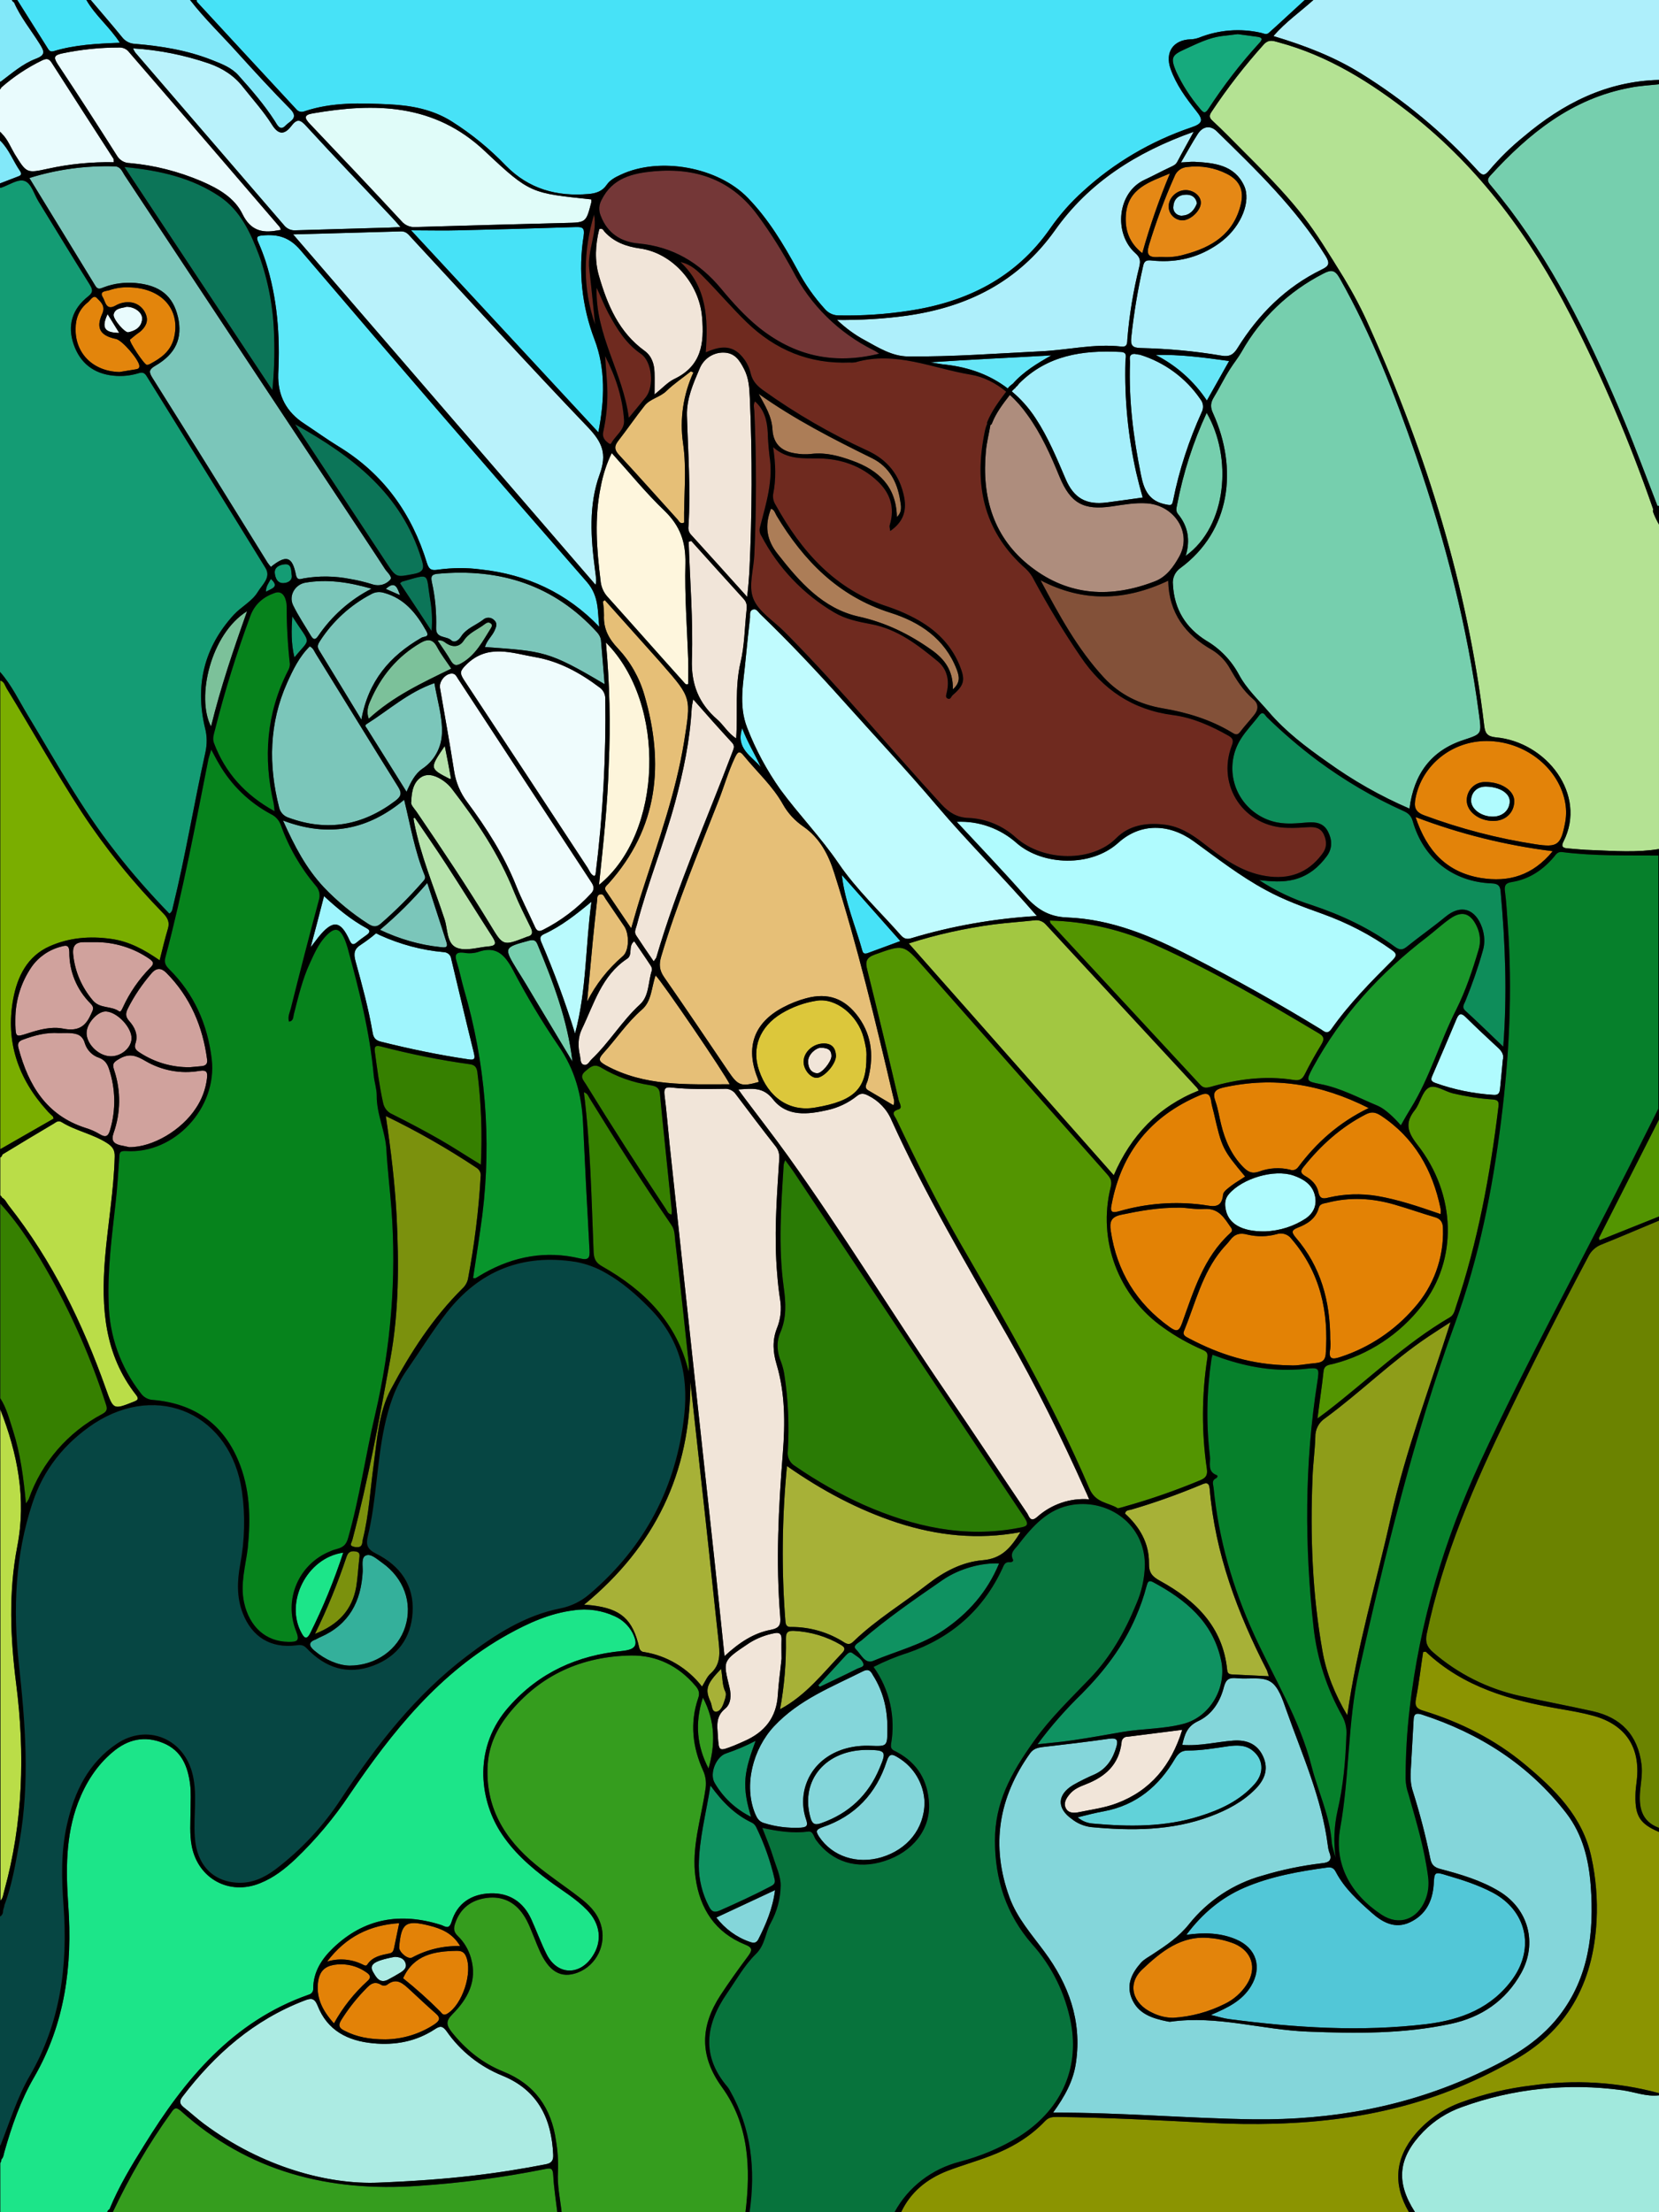 <?xml version="1.0" encoding="utf-8"?>
<!-- Generator: Adobe Illustrator 25.4.0, SVG Export Plug-In . SVG Version: 6.00 Build 0)  -->
<svg version="1.1" baseProfile="tiny" id="图层_1"
	 xmlns="http://www.w3.org/2000/svg" xmlns:xlink="http://www.w3.org/1999/xlink" x="0px" y="0px" viewBox="0 0 768 1024"
	 overflow="visible" xml:space="preserve">
<rect x="0" y="0" width="768" height="1024" fill="#333333" stroke="none"/>
<g>
	<path d="M414,1024h3l0,0H414L414,1024z"/>
	<polygon points="345,1024 347,1024 347,1024 	"/>
	<path d="M768,565v-2l0,0V565L768,565z"/>
	<path d="M768,848v-2l0,0V848L768,848z"/>
	<path d="M768,518v-5l0,0V518L768,518z"/>
	<path d="M768,37L768,37v2l0,0V37z"/>
	<path d="M768,396v-3l0,0V396L768,396z"/>
	<path d="M768,970v-1l0,0V970L768,970z"/>
	<path fill="#EFFCFD" d="M277.4,318.1c-8.9-6.7-18.6-12-29.5-13.9c-11-1.9-22.2-6.4-32.2,3.6c-2.8,2.8-2.9,3.8-1,6.8
		c19.2,29,38.3,58.1,57.4,87.2c0.8,1.3,1.3,3,3,3.7c0.3-0.3,0.6-0.5,0.6-0.8c3.4-27.1,4.9-54.4,4.5-81.7
		C280.1,321.1,279.1,319.2,277.4,318.1z"/>
	<g id="live54m3">
		<path fill="#E38207" d="M151.4,908c5.4-1.7,11.3-1.2,16.4,1.3c0.7,0.3,1.6,1,2.2,0.1c2.5-3.8,6.5-4.4,10.3-5.2
			c1.5-0.3,1.8-1.2,2.1-2.4c0.8-3.7,1.5-7.4,2.4-11.6C171.3,891.1,160.3,896.3,151.4,908z"/>
		<path fill="#E38207" d="M176.7,918.9c-4-2.6-6,0.4-8.3,2.7c-3.9,4.1-7.4,8.6-10.4,13.4c-1.6,2.5-1,3.8,1.5,5
			c5.6,2.9,11.6,4,18.9,4c8-0.1,15.9-2.5,22.6-6.9c2.5-1.7,3.2-3,0.6-5.2c-4-3.5-7.9-7.2-11.8-10.8c-3.1-2.8-6.1-6-10.7-2.3
			C178.3,919.2,177.5,919.2,176.7,918.9z"/>
		<path fill="#ACEBE3" d="M187.7,908.6c-0.8-2.2-2.7-2.7-4.9-2.8c-2.3,0.4-4.5,0.9-6.7,1.6c-2.2,0.8-5.3,2-3.5,5.2
			c1.4,2.4,3.1,6,7.3,3.6c1.9-1,3.8-2.1,5.6-3.2C187,912,188.5,910.8,187.7,908.6z"/>
		<path fill="#E38207" d="M215.7,905.5c-0.9-2.1-2.3-2.5-4.3-2.5c-10.2,0.2-19.8,1.7-24.8,12.7c6,4.8,11.7,9.9,17.1,15.3
			c0.8,0.8,1.4,2.2,3.2,1.2C214,928.1,219,913,215.7,905.5z"/>
		<path fill="#E38207" d="M147.4,916.4c-1.4,7.9,1.7,14.1,7.2,20.2l0,0c4.1-7.4,9.3-14,15.6-19.7c2.1-1.9,0.7-3.1-1-4.2
			c-4.4-3-9.9-4.1-15.1-3.1C150.2,910.4,148.2,912.6,147.4,916.4z"/>
		<path fill="#E38207" d="M198.6,891.3c-10.8-2.7-12.9-1.1-13.8,10c-0.2,2.2,4,5.9,6,4.8c6.8-3.7,14.5-5.5,22.2-5.3
			C209.5,894.8,204.2,892.7,198.6,891.3z"/>
	</g>
	<path fill="#E6BF77" d="M288.3,442.6c3.1-2.6,3-10.4,0.7-13.8c-2.9-4.3-5.8-8.5-8.7-12.8c-0.6-0.9-1-2.4-2.5-2
		c-1.5,0.3-1.3,1.8-1.4,2.9c-0.7,6.3-1.4,12.5-2,18.8c-0.9,9.3-1.7,18.6-2.6,27.9C275.8,455.7,281.4,448.5,288.3,442.6z"/>
	<path fill="#E6BF77" d="M297.7,411.4c7.2-22.4,15.2-44.7,19-68.1c3.2-20.2,3.5-20.2-9.9-35.5l-1.3-1.5L280,277.8l-0.9,0.6
		c0.3,2.1,0.5,4.3,0.5,6.4c-0.3,6.2,2.2,10.9,6.5,15.4c5.7,6.1,9.9,13.5,12.2,21.5c9.3,31.9,6.5,61.5-16.6,87.3
		c-0.8,0.9-2.3,1.8-1.2,3.4c3.7,5.5,7.5,11.1,11.7,17.3C294.2,422.8,295.8,417.1,297.7,411.4z"/>
	<path fill="#0C7558" d="M186.3,269.2c-0.3,0-0.5,0.3-1.1,0.8c4.7,7,9.3,14.1,14.6,22.1c0.4-4.9,0.2-9.9-0.7-14.8
		C197.1,265.2,199.6,265.4,186.3,269.2z"/>
	<path fill="#7CC19A" d="M227.3,290.7c0.5-0.8,0.7-1.6-0.2-2.2c-1-0.7-1.9-0.2-2.7,0.4c-3.2,2.5-7.3,3.9-9.7,7.6
		c-1.9,2.9-4.8,3.3-7.9,1.4c-1.1-0.7-2-1.8-4.2-1.4l0,0c2.3,3.4,4.4,6.4,6.2,9.5c1.4,2.3,2.7,2.2,4.8,1
		C220.3,303.2,223.5,296.7,227.3,290.7z"/>
	<path fill="#7CC19A" d="M171.4,324.5c-1,2.2-1.9,4.9-0.7,8.2c11.3-10.4,24.7-16.6,38.2-23.2l0,0c-2.3-3.5-4.7-6.5-6.5-9.9
		c-1.9-3.7-4.2-4-7.6-2.1C183.8,303.9,176.3,313.1,171.4,324.5z"/>
	<path fill="#7BC6BA" d="M169.8,337.1c6,9.6,12,19.1,18.4,29.4c2.1-4.7,4-8.4,7.4-10.7c5.5-3.7,8.8-9.8,9-16.4
		c0.3-7.6-2.2-15.4-3.5-23.2c-12.1,4.2-21.1,12.5-31.3,18.9C168.6,335.8,169.4,336.5,169.8,337.1z"/>
	<path fill="#EFFCFD" d="M216.3,371.3c8.9,12,17,24.6,22.6,38.6c2.5,6.3,5.7,12.4,8.5,18.6c0.8,1.8,1.5,3.2,4,1.9
		c8.3-4.2,15.8-9.9,22.2-16.8c1.7-1.8,1.4-3.4,0.1-5.3c-20.6-31.4-41.2-62.8-61.8-94.3c-0.6-1-1.1-2.1-2.5-2.2
		c-3.1-0.2-6.3,3.6-5.7,6.7c2.2,12.8,4.5,25.5,6.5,38.3C211,362.1,213.1,367.1,216.3,371.3z"/>
	<path fill="#7BC6BA" d="M202.5,265.6c-2.8,0.3-3.1,1.3-2.6,3.8c1.6,7,2.2,14.2,2,21.3c-0.2,4.9,4.7,3.6,6.9,5.6
		c1.7,1.6,3.6-0.1,4.6-1.6c2.5-3.9,6.8-5.2,10.2-7.8c1.4-1.3,3.6-1.3,5,0c1.8,1.5,1.2,3.1,0.4,4.9c-1.2,2.7-3.7,4.7-4.5,7.7
		c27.1,2,29.3,1.7,55.4,17.2l0,0c-0.6-7.1-1.1-13.8-1.7-20.5c-0.2-1.3-0.9-2.5-1.8-3.5C256.5,270.8,231.5,262.9,202.5,265.6z"/>
	<path fill="#9FF5FD" d="M208.9,443.9c-0.2-1.9-1.8-3.2-3.7-3.2c-10.1-0.9-20-3.6-29.3-7.8l-1.8-0.9c-2.2,1.9-4.5,3.6-6.9,5.2
		c-3.3,2-3.6,4.2-2.6,7.8c3,10.9,6,21.8,7.9,33c0.4,2.4,1.4,3.6,3.9,4.2c13.2,3.3,26.6,6.1,40.1,8.1c2.6,0.4,3.7,0.4,2.9-2.8
		C215.8,473,212.4,458.5,208.9,443.9z"/>
	<path fill="#0C7558" d="M101.6,90.9c-12.8-8.6-27.5-12-44-13.6l68.5,103.3c0.8-8.3,1.1-16.6,0.8-24.9c-0.3-12.8-2.6-25.5-7-37.6
		C116,107.7,111.2,97.3,101.6,90.9z"/>
	<path fill="#FDF5DB" d="M277.3,409.6c29.5-23.8,31.5-83.8,3.2-112.2c1.7,18.8,2.2,37.7,1.3,56.6
		C281.3,372.3,279.3,390.5,277.3,409.6z"/>
	<path fill="#5DE8F9" d="M141,196.2c5.3,3.5,10.4,7.2,15.8,10.5c20.8,12.7,33.9,31.1,40.9,54.1c1,3.1,2.4,3.3,5,2.9
		c6.6-0.9,13.3-1,19.9-0.1c21.3,2.3,39.7,10.8,54.8,26.5c-0.8-7.2,0-14.1-5.7-20.7c-44.5-50.9-88.7-102.1-132.6-153.6
		c-5.2-6.1-10.6-7.5-17.7-6.8c-2.3,0.2-2.9,0.7-1.9,3c1.3,2.9,2.4,5.8,3.4,8.8c5.5,17,6.8,34.6,5.9,52.3
		C128.5,183.2,132.6,190.8,141,196.2z"/>
	<path fill="#47E2F7" d="M352.2,355.1c-2.6-5.9-6.2-11.5-8.6-18C340.4,346.5,348,350,352.2,355.1z"/>
	<path fill="#F1E5D9" d="M346.9,264.8c1.3-27,1.4-53.9,0.2-80.9c-0.2-4.6-0.5-8.9-2.6-13s-4.3-7.6-9.5-7.7c-5-0.1-9.4,3-11.2,7.6
		c-2.9,6.8-6,13.8-5.8,21.5c0.5,17.1,1.8,34.2,0.7,51.4c-0.2,1.3,0.2,2.7,1.1,3.7c8.5,9.3,16.9,18.7,26.1,28.9
		C346.4,271.6,346.7,268.2,346.9,264.8z"/>
	<path fill="#FEF6DD" d="M307.7,236.5c-8.6-8.2-16.2-17.6-24.5-26.8c-2.4,4.9-4.1,10.2-5.1,15.6c-3,14.4-1.9,28.8-0.1,43.3
		c0.2,2.8,1.3,5.5,3.2,7.6c11.8,13.1,23.5,26.4,35.3,39.5c0.5,0.5,0.9,1.5,2.1,0.9c0-3.6,0.1-7.2,0-10.8c-0.5-15-1.7-30-1.3-45
		C317.5,250.8,314.8,243.4,307.7,236.5z"/>
	<path fill="#F1E5D9" d="M339,343.9c-5.9-6.4-11.7-12.9-18.1-20.2c-0.4,2-0.6,3.2-0.7,4.2c-0.8,14.7-3.8,29-7.6,43.2
		c-5.2,19.3-12.8,37.8-17.8,57.1c-0.4,1.6-1.4,3.2-0.3,4.8c2.6,4,5.3,7.9,8.1,12c0.4-0.5,0.8-1.1,1.2-1.7
		c9.5-32.6,23.3-63.6,35.3-95.3C339.6,346.6,340.3,345.4,339,343.9z"/>
	<path fill="#E6BF77" d="M297.1,467.4c-6.9,6-11.8,13.5-17.8,20.1c-2.6,2.9-2,3.8,1.1,5.6c18.1,9.9,37.6,8.8,57.4,8.8
		c-2.4-5.1-31.1-47.2-34.3-50.4C301.5,457.2,301.7,463.5,297.1,467.4z"/>
	<path fill="#F1E5D9" d="M344.4,277.4c-8.2-9-16.3-18-24.4-27l-1.2,0.4c0.6,18.1,2.1,36.2,1.5,54.3c-0.4,11.7,3.2,20.5,11.7,27.9
		c3,2.6,5,6.4,8.8,8.8c0.8-12.1-0.7-23.6,2-35.1c1.9-7.9,1.9-16.2,2.8-24.3C345.8,280.6,345.8,279,344.4,277.4z"/>
	<path fill="#9FF5FD" d="M147.4,433.8c6.6-8.1,10.2-7.9,14.4,1.4c1.1,2.4,1.9,2.2,3.5,0.9c1.4-1.2,2.9-2.2,4.4-3.3
		c1.5-1.1,2-2.1-0.1-3.2c-7-3.8-13.2-8.9-19.6-14.8c-2,7.8-3.9,15.1-6.2,23.7C145.6,436.2,146.5,435,147.4,433.8z"/>
	<path fill="#E6BF77" d="M308.6,180.9c-3,3-7.6,3.6-10.2,6.9c-4.2,5.3-8.1,11-12.3,16.4c-1.8,2.4-1.7,4,0.4,6.3
		c9.2,9.9,18.1,20,27.2,30c0.7,0.8,1.1,2.2,3,1.4c-0.2-12.2,1.3-24.4-0.5-36.8c-1.6-11.1,0.1-22.5,4.8-32.7l-1.2-0.5
		C316.1,174.9,312,177.6,308.6,180.9z"/>
	<path fill="#7BC6BA" d="M175.9,430.4L175.9,430.4c8.8,4.2,18.3,7,28,8c1.8,0.2,3.7,0.5,2.8-2.2c-2.8-8.9-5.8-17.8-8.9-27.5
		C191.1,416.5,183.8,423.8,175.9,430.4z"/>
	<path fill="#7BC6BA" d="M170.4,427.6c1.9,1.2,3.6,1.9,5.8,0c6.8-5.9,13.2-12.3,19.1-19c0.8-1,2-1.8,1.3-3.4
		c-4.6-11.2-6.6-23.1-9.5-35c-16.6,13.8-34.7,17.7-56.1,9.6c5.4,12,10.6,22,18.9,30.9C156,417.1,162.9,422.8,170.4,427.6z"/>
	<path fill="#F1E5D9" d="M270.1,492.8c1.9,0.7,2.7-1.5,3.8-2.5c8.2-7.8,14-17.7,22.4-25.4c4.3-3.9,3.7-10.5,5.5-15.8
		c0.1-0.8-0.2-1.6-0.7-2.3c-2.4-3.7-5-7.4-7.5-11.1l0,0c-3,2.2-0.5,6.3-3.3,8.1c-11.8,7.8-15.3,20.9-21,32.7
		c-1.8,3.8-1.8,8.1-0.8,12.2C268.8,490.2,268.6,492.3,270.1,492.8z"/>
	<path fill="#B9FAFD" d="M273.8,417.4c-7,5.8-13.9,11.3-22,15c-1.7,0.8-2,1.7-1.3,3.5c6,13.9,11.2,28.1,15.7,42.5
		C271.6,458.4,271,437.8,273.8,417.4z"/>
	<path fill="#7BC6BA" d="M129.2,373.7c0.5,2.3,2.2,4.1,4.4,4.8c18,6.6,34.3,3.6,49.4-7.8c2.9-2.2,3.1-3.7,1.1-6.8
		c-12.7-20.3-25.2-40.8-37.8-61.1c-0.8-1.2-1.2-2.8-2.9-3.6c-4.9,4.8-7.8,10.9-10.5,16.9C124.6,334.7,124.2,354.1,129.2,373.7z"/>
	<path fill="#76CFAE" d="M248.3,463.6l16.7,27.8c-2.2-19.1-8.9-36.8-16.2-54.3c-0.8-1.9-1.8-2.2-3.9-1.7
		c-11.8,3.2-11.8,3.2-5.4,13.7C242.5,453.8,245.4,458.7,248.3,463.6z"/>
	<path fill="#B7E3AC" d="M243.5,433.8c0.2-0.1,0.3-0.1,0.5-0.2c2.4-0.5,2.8-1.8,1.8-4c-2.7-5.5-5.5-11-7.8-16.7
		c-7-17.5-17.3-32.8-28.7-47.6c-1.1-1.5-2.4-2.7-3.9-3.8c-3.1-2.2-6.9-3.8-10.2-1.9c-3.5,2.1-4.7,6.2-4.8,11.4
		c-0.5,1.4,1.2,3,2.4,4.7c11.8,17.3,23.4,34.7,34.3,52.6C232.9,437.9,232.9,437.9,243.5,433.8z"/>
	<path fill="#B7E3AC" d="M226,438.1c3.5-0.3,3.9-1.3,2.1-4.2c-7.2-11.2-14.2-22.5-21.4-33.6c-4.8-7.4-9.8-14.6-14.7-21.8l-0.6,0.3
		c0.1,0.6,0.2,1.2,0.3,1.8c3,15.5,9.2,30,14.1,44.9c1.5,4.5,0.9,11,5.4,13.1C215.5,440.5,221,438.5,226,438.1z"/>
	<path fill="#0C7558" d="M191.4,265.7c5.1-0.9,5-2.9,3.7-7c-9.2-30-31.7-47.4-58.5-62.3l42.4,64.3
		C183.5,267.5,183.5,267.2,191.4,265.7z"/>
	<path fill="#6F2A1F" d="M281.4,204.9c0.5,0.4,1.2,1,1.6,0.2c2-3.6,6.2-6.1,5.9-10.6c-0.7-10-3.5-19.4-8.8-29.7
		c0.4,5.7,0.8,9.9,1,14.1c0.3,7-0.3,14-1.8,20.8C278.7,202.1,279.7,203.6,281.4,204.9z"/>
	<path fill="#B9F2FB" d="M190.6,110.2c-1.3-1.4-2.4-3.1-4.8-3.1c-16.3,0.5-32.6,0.9-50.1,1.4l140,162.2c0.2-0.7,0.3-1.4,0.3-2.1
		c-0.1-1.5-0.3-3-0.5-4.5c-2-15-3.1-30.3,2.1-44.5c3.5-9.6,1.2-14.8-5.3-21.7C244.7,169.1,217.8,139.5,190.6,110.2z"/>
	<path fill="#6F2A1F" d="M296.7,163.8c-7-4.8-11.2-11.7-15.1-18.9c-1.9-3.6-3.4-7.4-5.4-11.7l0,0c-0.7,21.8,12.2,39.3,14.9,60.2
		c3-3.7,5.5-6.6,7.9-9.6C302.9,178.8,301.9,167.3,296.7,163.8z"/>
	<path fill="#149C74" d="M131.9,261.2c-2.4,0.2-4.9,1.3-4.7,4c0.2,2,1,4.8,4,4.7c2.7-0.1,4.3-1.7,3.8-3.9
		C134.8,263.3,134.7,261,131.9,261.2z"/>
	<path fill="#7BC6BA" d="M185.2,275.5c-1.2-3.1-2.1-7-6.6-2.9L185.2,275.5z"/>
	<path fill="#149C74" d="M136.3,304.3c7.8-9.6,7.8-5.3-1-19C134.9,291.5,134.7,297.8,136.3,304.3z"/>
	<path fill="#7BC6BA" d="M141.4,269.7c-4.8,0.8-7.9,6-5.7,10.5c2.4,4.9,5.5,9.5,8.3,14.2c1,1.6,1.9,2,3.2,0.1
		c6.3-9.3,14.8-16.9,24.8-22C161.2,269.4,151.4,268,141.4,269.7z"/>
	<path fill="#7BC6BA" d="M171.9,275c-9.6,5-17.8,12.5-23.7,21.6c-1,1.5-1.6,2.7-0.4,4.5c6.4,10.4,12.7,20.9,19.5,32
		c3.2-17.9,13.2-29.5,27.8-37.9c1.1-0.7,3.9-0.1,2.3-3c-4.6-8.2-10.1-15.2-19.7-17.8C175.7,273.8,173.7,274,171.9,275z"/>
	<path fill="#84D6DA" d="M347.2,898.9c1.5,0.5,2.8,0.7,3.8-1.1c3.6-7.1,6.7-14.3,7.8-22.9l-27.2,12.7
		C335.6,892.8,341,896.8,347.2,898.9z"/>
	<path fill="#368000" d="M221,496.4c-0.3-2.4-1.2-3.5-3.6-3.8c-13.8-1.9-27.5-4.7-41-8.2c-2-0.5-3.2-0.5-2.9,2.2
		c1.1,8.1,2.1,16.1,3.9,24.1c0.5,2.2,2,4.1,4.1,5c7.4,3.7,14.8,7.6,22,11.7c6.3,3.6,12.3,7.6,19.1,11.7
		C223.3,524.8,222.8,510.5,221,496.4z"/>
	<path fill="#E3850C" d="M44.9,138c-1.7-1.8-3,1-4.3,2c-3.9,3.1-5.6,7.3-5.6,12.2c-0.2,11.5,8.2,19.7,20.3,20
		c2.4-0.4,4.9-0.8,7.3-1.2c0.9-0.2,2-0.2,1.9-1.7c-0.2-2.8-7.9-11.8-10.8-12.4c-7.3-1.5-9.4-5-6.4-11.6
		C49,141.7,46.6,139.7,44.9,138z"/>
	<path fill="#E9FBFD" d="M59.4,153.8c3.3-0.7,6-2.3,6.4-6c0.3-3-3.3-5.8-7.2-5.8c-2,0.7-5.2,0.4-6,3.5
		C52.1,147.6,57.9,154.2,59.4,153.8z"/>
	<path fill="#E9FBFD" d="M55.2,154.1l-5.4-8.7C46.8,151.8,48.4,154,55.2,154.1z"/>
	<path fill="#7BC6BA" d="M123.9,260.5c0.5,0.7,1,1.3,1.5,1.9c7.1-5.7,9.9-4.9,11.6,3.7c0.6,2.9,2.4,1.8,3.7,1.6
		c7.1-1.2,14.3-1.1,21.4,0.3c3.6,0.6,7.2,1.5,10.7,2.6c2.8,0.8,5.8,0,7.8-2.2c1.3-1.3-1.3-3.4-2.3-4.9c-5.3-8.2-10.8-16.4-16.2-24.6
		C127.2,186.2,92.4,133.7,57.6,81c-1.1-1.7-1.8-4-4.6-4c-13.3-0.4-26.7,1.4-39.4,5.4c10.3,16.9,20.5,33.4,30.6,50
		c1.2,1.9,2.4,1.1,3.8,0.6c4.7-1.8,9.7-2.4,14.7-2c11.3,1,17.4,5.9,19.7,15.8c2.2,9.7-1,17-10.5,22.5c-2.9,1.7-3.1,2.8-1.4,5.5
		C88.5,203.4,106.2,231.9,123.9,260.5z"/>
	<path fill="#84D6DA" d="M487.5,977.9c31.8-0.1,62.3,2.7,93,3.1c36,0.4,70.6-5.8,103.3-21c14.3-6.6,28.1-14.1,38-26.9
		c13.8-17.8,16.2-38.6,14.6-60.2c-0.9-12.1-3.7-23.7-11.3-33.6c-17.4-22.5-40.2-37-67-45.7c-2.9-0.9-3.6,0.1-3.7,2.5
		c-0.5,8.3-0.9,16.6-1.4,24.9c-0.1,2.8,0.2,5.7,1.1,8.3c3.2,10.2,5.9,20.5,8,30.9c0.5,2.7,1.6,4.1,4.6,4.9c9.5,2.5,19,5.3,27.4,10.4
		c13.5,8.2,17.7,24,10.1,37.8c-7.2,12.9-18.5,20.5-32.6,23.5c-21.8,4.7-44,4.5-66.2,3.6c-21.2-0.8-41.9-7.6-63.4-4.6
		c-0.5,0.1-1,0-1.5-0.1c-7-1.4-13.8-3.5-16.7-10.9c-2.5-6.4,0.3-11.7,4.5-16.4c1.4-1.5,3.5-2.6,5.3-3.8c6.1-4,12.1-8,16.8-13.9
		c8.7-10.9,20.6-18.8,34-22.5c8.9-2.7,18.1-4.6,27.3-5.7c3.7-0.3,5.2-1.5,3.6-5.3c-0.3-0.9-0.5-1.9-0.6-2.9
		c-2.8-22-11.9-42.1-19.2-62.7c-1.7-4.8-3.6-10.9-7.4-13.2c-4-2.5-10.3-1-15.6-1.6c-3.3-0.3-4.9,0.3-5.9,4
		c-1.7,6.8-5.5,12.9-12,15.9c-5.1,2.4-6.2,6.2-7.3,11c8.2,0.6,15.8-1.4,23.6-2c7-0.5,11.5,2.1,13.9,7.5c2.6,5.9,0.5,10.7-3.6,14.9
		c-5.8,5.9-13,9.7-20.7,12.6c-18.1,6.8-36.8,6.8-55.7,5c-3.2-0.5-6.1-1.7-8.6-3.7c-7-4.9-6.9-11.2,0.5-15.7
		c3.3-1.9,6.8-3.6,10.3-5.1c5.4-2.6,8.2-7.1,9.8-12.6c0.8-2.8,0.6-4.3-3.2-3.8c-10.4,1.5-20.8,2.7-31.2,3.9c-2.2,0.3-4,0.8-5.5,2.8
		c-14.7,20.6-18.3,42.8-9.6,66.7c3.5,9.6,10.2,17.1,16.1,25.1c11.3,15.2,17.5,32.1,14.7,51.4C496.9,963.3,492.9,970.4,487.5,977.9z"
		/>
	<path fill="#84D6DA" d="M408.1,859.7c11.9-3.6,19.8-13.1,19.9-25.4c-0.3-8.6-4.9-16.4-12.3-20.8c-2.5-1.5-3.9-2.2-5.2,1.7
		c-4.8,15-14.7,25.5-29.8,30.6c-3.2,1.1-3,2.1-1.5,4.4C385.3,859.3,396.7,863.1,408.1,859.7z"/>
	<path fill="#47E2F7" d="M137.1,50.5c0.9,1.2,2.5,1.6,3.9,1c12.8-4.3,26-3.8,39.1-3.2c10.2,0.5,20.1,2.3,29,7.9
		c9.2,5.8,17.6,12.7,25.1,20.5c10.6,10.8,23.6,14.4,38.3,13.1c3.4-0.3,6.3-1.2,8.4-4.3c1.5-2.2,4-3.5,6.4-4.6
		c18-8.5,45.1-3.6,58.9,10.7c9.5,9.8,16.4,21.3,22.9,33.2c3.5,6.7,7.8,12.8,12.9,18.4c1.7,1.9,4.1,2.9,6.5,2.8
		c10.7,0.2,21.3-0.5,31.9-2.1c27-4,49.8-15.2,65.8-38.2c4.4-6.3,9.5-12.1,15.2-17.2c14.4-13.2,31.5-23.2,50-29.5
		c5.4-1.8,5.8-3.4,2.4-7.6c-4.8-6-9.3-12.2-11.9-19.5c-2.7-7.7,1.2-13.4,9.2-13.7c1.3,0,2.6-0.3,3.8-0.7c9.2-3.7,19.3-4.5,28.9-2.3
		c1.3,0.3,2.5,1.1,3.7-0.1c5.6-5,11-10.1,16.5-15.1H91c0.1,0.3,0,0.7,0.2,0.9C106.5,17.5,121.8,34,137.1,50.5z"/>
	<path fill="#84D6DA" d="M407.2,818.4c3.3-7.7,2.8-8.3-5.4-8.4c-19.4-0.2-31.4,13.9-26.7,31.1c0.8,3,1.9,4,5.1,2.8
		C393,839.4,402,830.9,407.2,818.4z"/>
	<g id="live54m2">
		<path fill="#E38205" d="M620.9,628c13-4.3,24.7-12.1,33.7-22.5c9-10,13.8-23.2,13.4-36.6c0-2.9-0.9-4.7-3.8-5.5
			c-6.2-1.8-12.3-4-18.6-5.8c-10.3-3-20.6-3.6-31.1-0.9c-1.6,0.4-3.5,0.4-4,2.4c-1.4,5.1-5.4,7.5-9.8,9.2c-3.1,1.2-2.7,2.3-0.9,4.5
			c11.7,13.5,16,29.6,16,47.1c0.2,1.5,0.2,3,0,4.5C614.8,629.6,617.1,629.3,620.9,628z"/>
		<path fill="#E38205" d="M639.1,516.3c-2.4-1.5-4.2-1.8-6.8-0.5c-11.5,5.9-20.8,14.3-28.8,24.3c-1.5,1.8-1.6,2.9,0.6,4.2
			c3,1.7,5.5,4,6.2,7.5c0.7,3.2,2.2,3.2,4.9,2.5c7.3-1.7,14.9-1.9,22.3-0.7c9.9,1.7,19.3,4.9,29.4,8.4c0.1-0.8,0.1-1.7,0-2.5
			C663.2,541.6,654.8,526.6,639.1,516.3z"/>
		<path fill="#B0FBFE" d="M604.5,564c4-2.8,5.4-6.8,4-11.4s-5.4-7-9.8-8.5c-8.9-3-23.5,1.3-29.8,8.6c-2,2.3-2,4.8-1.4,7.5
			c1.3,6,7,10,18.3,9.8l0,0C592.4,569.7,598.9,567.7,604.5,564z"/>
		<path fill="#E38205" d="M514.2,569.7c2.8,18.8,11.9,33.6,27.3,44.6c3.1,2.2,4.3,2.1,5.7-1.8c5.4-15,10-30.5,22.3-41.7
			c0.8-0.7,1.2-1.3,0.4-2.5c-3.1-4.4-5.5-9.1-12.4-8.7c-4.1,0.3-8.3-0.6-11.3-0.6c-10-0.1-18.6,1.5-27.2,3.3
			C514.3,563.3,513.6,565.6,514.2,569.7z"/>
		<path fill="#E38205" d="M550.4,619.5c14.2,7.5,29,12.3,46.8,12.5c3.1,0.3,7.7-0.7,12.3-1.1c2.5-0.3,3.9-1.2,4.2-3.9
			c1.5-19.8-2.5-38-15.8-53.5c-1.6-2.2-4.4-3.1-7-2.2c-4.4,1.2-9,1.2-13.3,0.2c-3.5-1-6.1-0.3-8.2,2.6c-1.2,1.6-2.7,3-3.9,4.5
			c-9,10.9-12.1,24.6-17.3,37.3C547.2,618,548.9,618.7,550.4,619.5z"/>
		<path fill="#E38205" d="M518.3,560.6c12.5-3.6,25.7-4.6,38.6-2.9c4.3,0.6,8.7,2.1,9.3-4.8c0.2-1.5,2.5-3,4-4.2
			c2-1.5,4.2-2.7,6.2-4.1c-10.5-12.6-10.7-13-14.5-29.5c-0.4-1.8-1-3.5-1.2-5.3c-0.5-3.4-1.8-4.3-5.3-2.8
			c-22.6,9.6-36.2,26.3-40.8,50.5C513.7,561.4,515.1,561.5,518.3,560.6z"/>
		<path fill="#E38205" d="M633.6,512.9L633.6,512.9c-22.2-11.2-44-14.7-67.3-9.5c-4.2,1-5,2.6-3.6,6.5c1.2,3.4,1.7,7.1,2.6,10.6
			c1.8,7.4,4.8,14.2,10.2,19.7c2.2,2.2,4,3.3,7.4,2.1c4.5-1.7,9.5-2,14.2-0.9c1.4,0.6,3,0.1,3.9-1.2
			C609.4,529,619.6,519.7,633.6,512.9z"/>
	</g>
	<path fill="#84D6DA" d="M399.5,773.6c-14.5,7.3-29.6,13.1-41.2,25.5c-9.7,10.4-14.2,27.3-8.7,40.5c0.8,1.9,1.7,3.5,3.9,4.2
		c5.6,1.8,11.4,2.5,17.2,2.2c2.6-0.2,3.5-0.8,2.5-3.7c-1.5-4.3-1.8-8.9-0.9-13.3c2.8-13.2,15-21.5,30.6-20.9c7.9,0.3,7.9,0.3,7.9-8
		v-0.5c0-8.7-2-16.8-6.7-24.2C403.1,773.5,402.1,772.3,399.5,773.6z"/>
	<path fill="#368000" d="M308.3,559.7c0.6,0.9,0.9,2.2,2.6,2.5c0.1-0.6,0.1-1.2,0.1-1.8c-1.8-18-3.8-36.1-5.5-54.1
		c-0.3-3.2-2.3-3.6-4.6-4c-7.9-1.2-15.5-3.9-22.4-8c-3.5-2.2-5.2-0.4-7.6,1.6c-2.8,2.4-0.8,4.1,0.3,5.9
		C283.2,521.3,295.6,540.6,308.3,559.7z"/>
	<path fill="#06831C" d="M113,741.8c2.5,11.3,10.1,18.1,20.6,18.2c3.8,0,5.3-0.3,3.5-4.9c-5.9-14.6,1.1-31.1,15.7-37
		c1.1-0.5,2.3-0.9,3.5-1.2c2.8-0.8,4-2.1,4.8-4.8c5.4-18.9,8.1-38.4,12.6-57.5c7.3-31.2,9.9-63.3,7.5-95.2c-0.7-9-1.8-17.9-2.3-26.9
		c-0.4-8.7-4.6-16.6-4.5-25.4c0-3.1-1.1-6.2-1.4-9.4c-1.8-20.1-6.8-39.6-12.1-59c-0.3-1.1-0.7-2.2-1.1-3.3c-2.5-6.2-4.9-6.6-9.5-1.5
		c-3,3.4-4.8,7.5-6.7,11.6c-3.6,7.7-5.5,15.9-7.6,24.1c-0.3,1.2-0.1,3-2.2,3.3c-0.7-2.3,0.3-4.1,0.8-6c4.2-16.8,8.5-33.5,13-50.2
		c0.8-2.4,0.2-5-1.5-6.8c-7-8.3-12.5-17.8-16.1-28c-0.8-2.2-2.4-4-4.5-5c-10.1-5.4-18.4-13.4-24.1-23.3c-1.2-2-2.2-4-3.6-6.6
		c-0.6,1.9-1,3.1-1.3,4.3c-6.1,30.8-11.9,61.7-20,92.1c-0.6,2.3,0.3,3.7,1.8,5.2c11.6,11.5,17.8,25.6,19.7,41.6
		c2.7,22.6-17.3,44.1-39.6,42.6c-3.2-0.2-3.1,1-3.2,3.2c-0.5,7-0.9,14-1.7,20.9c-1.7,15.4-3.8,30.8-3.2,46.3
		c0.3,15.1,5.5,29.7,14.8,41.6c1.3,1.9,3.4,3.1,5.7,3.2c18.5,1.6,32,10.5,39.4,27.8c5.6,13.1,5.9,26.8,4.5,40.8
		C113.7,724.9,111.1,733.2,113,741.8z"/>
	<path fill="#0F9261" d="M350,845.6c-0.5-0.9-1.2-1.6-2.1-2c-7.5-3.6-13.3-9.2-19-17.1c-2.1,13.2-5.3,24.9-5.4,37.1
		c0,6.5,1.6,12.9,4.6,18.7c1.1,2.2,2.2,3.3,5,2.1c7.9-3.5,15.8-7.1,23.4-11.1c1.4-0.7,2.6-1.4,2.1-3.4
		C356.7,861.6,353.8,853.4,350,845.6z"/>
	<path fill="#E3850C" d="M68,168.9c0.5,0,1-0.2,1.4-0.4c4.9-2.6,9.3-5.6,11-11.5c3.6-13.4-5.3-23.9-21.1-24c-3-0.1-6,0.4-8.9,1.4
		c-1.3,0.4-4.6,0.3-2.8,3.2c1.2,1.9,1.4,6.3,5.8,3.9c1.9-1.1,4-1.7,6.2-1.6c3.6,0,6.8,2.4,8,5.8c1.2,3.2-0.3,5.8-2.8,7.9
		c-1.6,1.1-3.1,2.3-4.6,3.6C59.6,158,66.8,168.9,68,168.9z"/>
	<path fill="#F1E5D9" d="M359.2,530.8c-6.3-8-12.4-16.1-18.5-24.2c-1.2-1.8-3.3-2.8-5.4-2.6c-8.2,0.1-16.3,0.3-24.5-0.6
		c-2.6-0.3-3.5,0.3-3.2,3.2c1,7.8,1.6,15.6,2.4,23.3c3.5,32.6,7,65.2,10.5,97.8c3.5,32.3,7,64.5,10.5,96.8
		c1.4,13.7,2.9,27.4,4.4,42.1l0,0c6.8-6.3,13.5-10.7,21.5-12.2c4-0.8,4.6-2.4,4.3-6c-2.1-25.3-0.8-50.5,1.2-75.8
		c1.1-13.8,1.1-27.7-2.9-41.1c-1.7-5.7-2-11,0.1-16.5c1.8-4.3,2.3-9.1,1.5-13.7c-0.6-3.8-1-7.6-1.3-11.4
		c-1.5-17.2-0.3-34.3,0.8-51.4C360.9,535.6,361,533.2,359.2,530.8z"/>
	<path fill="#DCC73B" d="M399.8,480.3c-2.8-10.5-12.9-18.5-21.7-17.1c-5.8,0.9-11.3,2.9-16.3,5.9c-10.1,6.1-14,16-10.4,26.4
		c4.2,12.4,13.9,19.2,25.8,17.2c18.8-3.1,24-9.1,23.9-23.6C401.3,486.5,400.6,483.3,399.8,480.3z M378.1,498.9
		c-2.9,0.1-6.1-3.8-6.1-7.4c0-4.5,4.4-8.5,9.4-8.5c3.8,0,5.4,2.2,5.6,5.6C387.1,492.5,381.5,498.8,378.1,498.9z"/>
	<path fill="#6F2A1F" d="M275,99.3c-5,17-5.4,34,0.5,50.9c-0.9-8.5-1.7-17.1-2.7-25.6C271.8,115.8,276.7,107.8,275,99.3z"/>
	<path fill="#F1E5D9" d="M379.9,485L379.9,485c-2.1,0-5.8,3-5.8,6.3c0,2.6,1,5.1,4,5.5c2.2,0.3,6.7-5.2,6.8-7.9
		C384.9,486.5,383.9,485,379.9,485z"/>
	<path fill="#F1E5D9" d="M358.4,756c-4.1,0.8-8,2.3-11.5,4.5c-12.7,8.5-12.2,8.1-9.2,20.6c0.9,3.6,0.7,7.6-2,9.8
		c-4.4,3.6-3.7,7.8-3.4,12.4c0.5,7.5,0.3,7.5,7.5,4.7c1.5-0.6,3-1.3,4.6-2c9.5-4.1,15.1-10.9,15.7-21.6c0.3-5.2,1.1-10.5,1.7-16.6
		c0-2.5-0.1-5.8,0-9.2C361.8,756.2,360.7,755.5,358.4,756z"/>
	<path fill="#A7B137" d="M335.5,786.9c0.4-1.2,0.8-2.8,0.3-3.8c-1.6-3.2-1.2-6.8-2-10.6c-6.8,7.1-7.5,9.4-4.9,15.2
		c0.8,1.6,0.5,4.8,2.7,4.6S334.8,789.1,335.5,786.9z"/>
	<path fill="#0F9261" d="M349.8,805.8c-4.4,2.3-8.9,4.2-13.6,5.8c-4.6,1.4-7.9,9.3-5.4,13.6c3.9,6.8,9.8,12.3,16.9,15.8
		c-1.9-6.2-3.1-11.9-2.6-17.8C345.6,817.4,347.6,811.9,349.8,805.8z"/>
	<path fill="#0F9261" d="M378.8,780.1l0.7,0.7c5.8-2.8,11.7-5.5,17.4-8.4c1.1-0.5,3.2-0.8,2.8-2.2c-0.6-2.3-3-3.4-4.8-4.8
		c-1.4-1.2-2.4-0.1-3.3,0.8C387.3,770.9,383.1,775.5,378.8,780.1L378.8,780.1z"/>
	<path fill="#E6BF77" d="M402.1,504.8c3.8,2.2,7.6,4.5,11.5,6.8l0,0c0.7-1.8,0.1-3-0.2-4.3c-8.1-34.6-16.4-69.2-27.2-103.2
		c-2.7-8.6-6.7-16.2-14.3-21.5c-3.9-2.7-7.1-6.1-9.4-10.2c-4.8-8.6-12-15-18.1-22.5c-2.2-2.8-3-1.7-4.2,0.8c-3.1,6.5-5,13.4-7.6,20
		c-9.3,23.8-19.2,47.4-26.5,72c-1.1,3.7-0.9,6.4,1.4,9.7c10.1,14.5,19.9,29.1,29.8,43.7c4.4,6.5,5.9,7,14,4.7
		c-0.2-0.6-0.4-1.2-0.6-1.8c-5.7-14.2-1.7-25.6,11.8-32.7c3.4-1.8,6.9-3.2,10.6-4.2c10.3-2.8,18.1,0.1,24.4,8.8
		c6.5,9.1,7,19.1,4.1,29.5C401,502.1,399.9,503.6,402.1,504.8z"/>
	<path fill="#A7B137" d="M361.1,791.2c12.1-6.5,19.9-16.8,28.7-26c1.6-1.7,1.5-2.6-0.5-3.8c-6.6-3.9-14-6.1-21.7-6.5
		c-2.7-0.1-3.8,0.5-3.8,3.5C364,769.5,363.1,780.4,361.1,791.2L361.1,791.2z"/>
	<path fill="#AEEFFB" d="M488.3,106.7c-16.9,23.7-40.3,35.4-68.4,39.4c-10.7,1.5-21.6,2.1-32.4,2c3.9,3.7,8.2,6.9,12.9,9.4
		c6.2,3.4,12.5,7.4,19.9,7.5c20.7,0.2,41.3-1.4,61.9-2.4c12.3-0.6,24.4-3.6,36.8-2.2c3,0.4,2.8-1.7,2.9-3.5
		c0.9-11.3,2.8-22.5,5.5-33.4c0.7-2.8,0.4-4.4-1.9-6.4c-10-9-8.4-28,4.4-33.9c3.9-1.8,7.7-3.9,11.6-5.7c1.4-0.7,2.7-1.1,3.5-2.6
		c2.2-4.2,4.6-8.4,7.6-13.9C525.9,70.5,504,84.5,488.3,106.7z"/>
	<path fill="#E58815" d="M536,119c0.9-0.1,1.7,0,3.2,0c3.1,0.1,6.2-0.3,9.2-1.2c12.6-3.3,22.7-9.5,26-23.2
		c1.6-6.4-0.5-11.1-6.4-14.1c-5.7-2.9-12.1-4-18.4-3.2c-2.7,0.2-5,1.9-5.9,4.4c-4.6,10.3-8.5,20.9-11.8,31.7
		C530.5,118,531.9,119.2,536,119z M548.7,88c3.8-0.1,7.3,2.7,7.2,5.9c0,3.5-4.5,7.8-8.2,8.1c-3.6,0.1-6.6-2.7-6.7-6.3v-0.1
		C541,91.6,544.6,88.1,548.7,88z"/>
	<path fill="#AEEFFB" d="M546.4,99.8c0.3,0,0.6,0.1,1,0c3.4-0.2,5.5-2.5,6.7-5.7c-0.5-2.8-2.4-4-4.9-4c-3.4,0-5.7,1.8-6,5.3
		C542.8,97.5,544.3,99.5,546.4,99.8z"/>
	<path fill="#E58815" d="M521.2,99.5c-0.5,6.9,1.5,12.9,7.6,17.7c3.5-12.6,7.8-24.9,12.8-36.9C532.3,84.2,522.1,87.1,521.2,99.5z"/>
	<path fill="#835139" d="M481.7,268.6L481.7,268.6c8.5,15.9,17,31.7,29.3,45c7.4,8,16.7,12.5,27.4,14.3c11.2,1.9,22,5.2,31.8,11.1
		c1.3,0.8,2.5,1.6,3.8-0.1c2.1-2.8,4.5-5.3,6.7-8.1c1.9-2.4,2-5-0.5-7.1c-4.7-4-7.8-9-10.8-14.2c-1.9-3.5-4.8-6.5-8.2-8.6
		c-12.4-7-20.1-17.1-20.4-32.1C520.9,278.2,501.4,278.9,481.7,268.6z"/>
	<path fill="#76CFAE" d="M558.6,191.1c-6.3,13.6-10.9,27.9-13.7,42.6c-0.3,1.5-0.7,2.8,0.4,4.2c4.7,5.7,5.8,12.1,3.6,19.4
		C568.2,243.4,570.5,211.5,558.6,191.1z"/>
	<path fill="#AE8D7D" d="M467.5,182.8c-3.2,4.1-6.4,8.3-8.3,13.2c-0.1,0.4-0.4,0.6-0.7,0.7c-0.7,4.1-1.7,8-2.1,12.1
		c-2,21.4,3.5,40.3,21,53.7c17.5,13.5,37,14.4,57.2,6.6c5.5-2.1,8.8-7,11.2-11.3c6.3-11-2-23.8-14.7-24.8c-5.6-0.4-11,0.6-16.4,1.4
		c-13.1,1.9-19.1-1.4-24.2-13.7c-4.1-10-8.5-19.9-14.9-28.7C473.2,188.6,470.5,185.5,467.5,182.8z"/>
	<path fill="#6F2A1F" d="M612.8,386.2c-1.5-3.1-4.2-3.5-7.2-3.3s-6.3,0.4-9.5,0.3c-20-0.3-33-19.3-25.9-38c1-2.5,0.5-3.5-1.6-4.7
		c-8-4.5-16.4-8.3-25.6-9.5c-18.6-2.4-32.5-11.8-42.8-27.1c-7.8-11.4-14.9-23.2-21.5-35.4c-0.9-1.9-2.2-3.7-3.8-5.2
		c-18.7-16.4-23.9-37.2-19.5-61c0.4-2.1,0.7-4.2,1.6-6.1c-0.1-0.2-0.1-0.5,0-0.8c2.1-5.2,5.4-9.6,8.8-14.1c-4.9-4-10.4-6.9-16.6-7.9
		c-17.5-2.9-34.7-11.1-53.2-5.7c-0.8,0.1-1.7,0.2-2.5,0.1c-18.7,0.8-34.6-5.8-47.9-18.7c-6.8-6.6-13-13.9-19.6-20.6
		c-3-3.1-6.2-6.2-11-7.2c12.2,11.4,12.9,26.1,11.7,41.8c5.7-2.5,10.7-3.5,15.2,0.3c2.9,2.6,4.9,6,5.7,9.8c0.9,3.3,2.8,5.3,5.5,7.3
		c15.2,10.9,31.3,20.2,48.3,28c9.5,4.3,15.2,11.5,17.2,21.8c1.2,6.5-0.7,11.5-6.5,15.5c-0.1-1.2-0.5-2.1-0.2-2.8
		c2.5-8.1,0.1-15-5.8-20.4c-7.4-7-16.8-10.2-26.8-10.4c-7.3-0.1-14.7,0.7-21.4-5.2c1.2,7.9,1.4,14.9,0,21.8
		c-0.2,1.7,0.2,3.4,1.1,4.8c12,21.7,27.7,39.5,52.3,47.3c3.5,1.2,6.9,2.6,10.1,4.2c10.2,5,18.3,12,22.8,22.8
		c2.7,6.7,2.4,9.1-3.2,13.9c-0.7,0.6-0.9,2.1-2.2,1.6c-1.4-0.6-0.7-1.8-0.5-3c1.3-5.5,0.1-10.7-4.1-14.2c-9.2-7.6-18.7-15-31-17.3
		c-5.9-1.1-11.8-2.3-17-5.4c-14.3-8.4-26-20.7-33.7-35.4c-0.8-1.2-1.1-2.6-0.7-4c2.8-10.9,6.3-21.7,4.4-33.2
		c-0.4-3.6-0.7-7.2-0.8-10.8c-0.3-5.4-1.5-10.4-5.9-14.3c-0.9,1.6-0.4,3-0.3,4.5c1,22.1,1,44.3,0,66.5c-0.3,6.8-2.8,14.4-0.5,20.2
		c2.3,6,9.2,10.2,14.1,15.1l2.5,2.5c24.5,24.9,46.8,51.9,70.5,77.7c3.5,3.8,7.2,6.1,12.4,6.3c8.2,0.3,16.1,3.6,22.2,9.2
		c12.8,11.2,35.3,11.3,46.3,0.2c5.9-6,13.9-7.3,22.3-6.3c6.9,0.8,12.5,4.3,17.8,8.4c8.8,6.8,17.7,13.6,29.2,15.4
		c10.6,1.7,19.4-1.3,26-10.1C614.3,392.5,614.3,389.4,612.8,386.2z"/>
	<path fill="#B7E3AC" d="M208.1,360.5c0.1,0.1,0.3,0,0.7,0c-0.9-5-1.8-9.9-2.9-15.2l0,0C198.8,355.7,198.8,355.7,208.1,360.5z"/>
	<path fill="#B0FBFE" d="M688.2,364.1c-4.2-0.2-7.1,2.5-7.2,6.4c0,3.9,4.4,7.3,9.6,7.5l0,0c4.6,0.2,8-2.6,8.3-6.7
		C699.2,367.4,694.6,364.3,688.2,364.1z"/>
	<path fill="#E38309" d="M718.8,394L718.8,394c-21.7-2.7-43.1-8-63.5-15.8c5.3,16,14.7,25.6,30.2,28.2
		C698.4,408.5,709.5,405.3,718.8,394z"/>
	<path fill="#E38309" d="M724.6,380.5c0.6-3.3,0.5-6.7-0.2-9.9c-3.4-15.7-18.8-27.5-36-27.6c-16.2-0.1-30.1,11.1-33.1,26.4
		c-0.7,3.7-0.6,6.3,4,8c16.7,6.2,33.9,10.7,51.5,13.4C721.1,392.4,722.6,391.2,724.6,380.5z M691.4,380c-6.7,0.1-12.5-4.4-12.4-9.6
		c0-4.6,3.7-8.4,8.3-8.4c0.1,0,0.1,0,0.2,0c7.4-0.1,13.5,3.9,13.5,8.8C701,376.1,697,380,691.4,380z"/>
	<path fill="#0E8D5A" d="M695.9,484.5c1.9-24.8,0.9-48.2-1.2-71.7c-0.2-2.8-1.2-3.8-4.2-3.9c-17.9-0.7-31.6-11.5-36.5-28.8
		c-0.8-2.7-2.2-3.8-4.5-4.8c-14-6.3-27.2-14.1-39.5-23.2c-8.3-6.2-16.1-12.9-23.5-20.1c-0.9-0.9-1.8-3.3-3.7-0.7
		c-2.7,3.6-5.9,6.8-8.3,10.6c-7.6,11.9-4.1,27.6,7.8,35.2c2.8,1.8,5.8,3,9,3.6c4.6,0.9,9.3,0.4,14,0c3.9-0.3,7.4,0.3,9.4,4.1
		s2.2,7.8-0.4,11.4c-3.8,5.2-8.6,9.2-15.1,10.9c-5.4,1.4-10.8,0.9-16.3,0.3c7.5,4.9,15.6,8.8,24.2,11.5
		c13.8,4.6,26.9,10.7,38.7,19.4c2.1,1.5,3.4,1.6,5.5-0.1c5.8-4.7,12-9,17.8-13.8c7.2-6,13.9-3.8,17,5c1.2,3.5,1.4,7.3,0.3,10.8
		c-2.2,7.8-4.9,15.5-8,23.1c-0.5,1.4-1.9,2.8-0.1,4.5C684,473,689.5,478.4,695.9,484.5L695.9,484.5z"/>
	<path fill="#82E8F9" d="M62.4,20.3c12.3,1,24.5,3,36,7.6c4.3,1.7,8.8,3.4,12,7c6,6.7,11.9,13.5,16.8,21.1c1.2,1.9,2.5,4.9,5.1,2
		c1.8-1.9,6.3-3.3,2-7.6c-8.2-8.3-16.1-16.9-23.9-25.5C102.9,16.5,94.8,8.8,88,0H42c4.8,5.7,9.8,11.4,14.5,17.2
		C57.9,19,60,20.2,62.4,20.3z"/>
	<path fill="#16AA7D" d="M581.9,17c-3-0.4-5.9-0.8-8.9-1.2c-2.5,0.3-5,0.6-7.5,0.9c-6,0.8-11.3,3.5-16.8,6c-6.2,2.8-7,3.9-4.2,10.5
		c2.9,6.2,6.6,11.9,11,17.1c1.4,1.7,2.3,2.6,3.9,0.1c7-10.7,14.8-20.9,23.4-30.3C584.5,18.4,584.6,17.3,581.9,17z"/>
	<path fill="#76CFAE" d="M655.6,211.2c-9.8-28.4-20.6-56.2-35.4-82.4c-2.2-3.9-3.9-4.1-7.7-2.1c-15.8,8.1-29,20.6-37.7,36.1
		c-1.6,2.8-3.6,5.2-5.3,7.9c-2.8,4.3-5,9-7.7,13.4c-1.5,2.5-1.5,4.6-0.2,7.3c11.5,25.5,8.2,54.3-15.1,71.5c-2.5,1.7-3.9,4.7-3.5,7.8
		c0.6,11.4,6,20,15.5,25.9c6.3,3.7,11.5,9.1,15,15.6c3.5,6.6,9.1,11.8,13.9,17.4c7.7,9,17.2,16.2,26.9,23
		c11.9,8.6,24.7,15.9,38.2,21.7c2-16,10-26.9,25.1-31.8c8.4-2.8,8.3-2.6,7.1-11.7C679.3,289.9,669,250.2,655.6,211.2z"/>
	<path fill="#B0FBFE" d="M695.7,490.6c0.6-2.1-0.3-3.8-2-5.4c-5.1-4.7-10.2-9.5-15.2-14.4c-2.2-2.2-3.2-1.5-4.2,0.8
		c-3.7,8.9-7.5,17.7-11.3,26.5c-0.8,1.8-0.4,2.5,1.5,3.2c8.6,3.1,17.6,4.9,26.7,5.5c2.1,0.2,3-0.5,3.2-2.7
		C694.8,499.8,695.3,495.3,695.7,490.6z"/>
	<path fill="#AEEFFB" d="M563.2,60.7c-2.9-2.8-6.4-2.3-8.7,1.3c-2.6,4-4.9,8.3-7.8,13.2c2.7-0.1,4.5-0.4,6.3-0.3
		c9.1,0.5,18.4,1.4,22.9,11c3.4,7.2-1.3,18.6-9.8,25.4c-1.7,1.4-3.5,2.6-5.4,3.7c-8.5,5-17.8,6.6-27.4,5.6c-2.5-0.3-3.6,0.1-4.1,2.5
		c-2.5,10.9-4.3,21.9-5.5,33c-0.4,3.7,0.4,4.9,4.3,5c12.5,0.3,25,1.4,37.3,3.5c3.8,0.7,5.7-0.4,7.6-3.5
		c9.7-15.6,22.3-28.2,38.9-36.3c3.6-1.7,3.9-3,1.8-6.4C600.1,96.5,581.6,78.7,563.2,60.7z"/>
	<path fill="#47E2F7" d="M24.8,23.7c9.9-3,20.1-3.5,30.7-3.9C50.7,12.4,44.1,7.2,40,0H8l13.8,21.9C22.5,23,23,24.2,24.8,23.7z"/>
	<path fill="#F1E5D9" d="M519.2,806.6c-1.2,10.2-7.5,15.8-16.5,19.3c-2.8,1.1-5.6,2.2-7.6,4.7c-1.5,1.8-2.9,4-1.7,6.4
		s3.9,2.3,6.2,1.8c5.8-1.2,11.9-2,17.4-4.1c15.7-5.9,25.2-17.6,30.3-34c-8.9,1.1-17.1,2.2-25.3,3.2
		C520.5,803.8,519.2,805,519.2,806.6z"/>
	<path fill="#0F9261" d="M500.9,783.9c-7.5,7.3-14.4,15.1-20.6,23.5c6.4-0.7,11.5-1.1,16.6-1.9c7.6-1.1,15.2-2.5,22.7-3.8
		c9.3-1.6,19.1-1.3,28.4-3.8c12.3-3.3,20-16.8,17.3-29.3c-3.8-17.9-16.5-28.2-31.6-36.3c-2-1-2.4,0-2.9,1.8c-1.3,5-3,9.8-5.1,14.6
		C519.9,762.1,511.2,773.5,500.9,783.9z"/>
	<path fill="#A7B137" d="M531.9,723.6c-0.1,4.4,1.5,6.2,5.2,8.2c16.4,9,29,21.2,31,41.2c0.2,2,1.3,2,2.7,2.1l16.6,0.8
		c-0.3-0.9-0.6-1.8-0.9-2.7c-13.6-26.5-24-54.1-26.5-84.1c-0.3-3.3-2-2.7-4-1.8c-10.6,4.4-21.4,8.3-32.4,11.5
		c-1,0.3-2.4,0.1-2.8,1.8C527.5,706.7,532,714.2,531.9,723.6z"/>
	<path fill="#61D2D9" d="M511.1,838.4c-3.9,0.7-7.8,1.7-12.2,2.8c1.9,1.7,4.4,2.7,7,2.9c16.6,1.5,33.2,1.7,49.4-3.4
		c9.6-3,18.7-7.2,25.5-14.9c4.7-5.3,4-11.8-1.2-15.7c-3.3-2.5-7.2-2.3-11-1.8c-6.2,0.9-12.5,2-18.8,2c-2.9,0-4.3,1.3-5.8,3.7
		C536.5,826.8,526,835.6,511.1,838.4z"/>
	<path fill="#E3840B" d="M533.5,931.7c3,1.5,6.3,2.3,9.6,2.3c8.3-0.5,16.4-2.7,23.8-6.4c4.2-2,7.8-5.2,10.3-9.1
		c4.8-7.5,2.4-15.3-5.8-18.8c-3.6-1.4-7.3-2.3-11.1-2.6c-13.4-1.5-22.9,6.4-31.5,14.5C521.6,918.4,524.3,927.5,533.5,931.7z"/>
	<path fill="#539501" d="M673.9,605.2c10.2-30.3,16-61.5,19.8-93.1c0.3-2.6-0.6-3-2.9-3.2c-6.1-0.4-12.2-1.4-18.2-2.8
		c-3.8-0.9-8.3-4.3-11.2-2.6c-3.1,1.8-3.9,7.1-6.4,10.3c-4.7,5.9-3.5,10.1,1.1,16c18.2,23.2,18.7,53.5,2.2,74.5
		c-10.3,13.3-24.7,22.8-41,27c-1.9,0.5-4.3,0.4-4.6,3.5c-0.7,6.8-1.8,13.7-2.8,21.8c2.2-1.7,3.3-2.4,4.3-3.2
		c19-14.6,36.2-31.5,57.1-43.7C672.9,608.7,673.4,606.9,673.9,605.2z"/>
	<path fill="#8E9D19" d="M643.9,702.2c6.7-30.3,17.8-59.4,27.6-90.2c-4.2,2.7-7.3,4.7-10.3,6.7c-16.9,11.3-31.4,25.8-47.8,37.8
		c-2.9,1.9-4.6,5.2-4.5,8.7c-0.2,6.3-1.1,12.6-1.3,18.9c-1.1,26.9-0.1,53.6,4.6,80.1c1.8,10.3,5.7,20,11.5,29.8
		C628.1,762.3,637.2,732.5,643.9,702.2z"/>
	<path fill="#06802B" d="M621.4,794.4c-7.1-12.6-11.7-26.6-13.3-41c-4.2-37.9-4.2-75.8,1.7-113.5c1.1-7,1-7-6.3-6.2
		c-1.7,0.2-3.3,0.2-5,0.3c-12.8,0.5-25.1-2.3-37.2-6.9c-0.2,0.9-0.4,1.5-0.5,2.1c-2.2,14.8-2.5,29.9-0.7,44.8c0.4,3-1.4,7.1,3.1,8.8
		c0.8,0.3,0.3,1.2-0.3,1.5c-2.1,1-1.3,2.7-1.1,4.3c2.3,23.7,8.8,46.2,18.7,67.9c9.2,20.2,21.1,39.2,26.7,61.2
		c3,11.7,8.4,22.7,9.3,35c0.2,2.4,1.2,4.8,1.8,7.2c-1-7.3-0.7-14.7,0.9-21.8c2.7-11.6,3.7-23.3,4.1-35.1
		C623.5,800,622.8,797,621.4,794.4z"/>
	<path fill="#47E2F7" d="M416.8,435.6L389.7,405c1.4,12.4,6.3,23.5,9.5,35.1c0.4,1.5,1.4,1.5,2.7,1
		C406.7,439.3,411.5,437.6,416.8,435.6z"/>
	<path fill="#8B9401" d="M757.1,831.2c0-2.3,0.3-4.7,0.6-7c1.8-15.4-5.2-25.9-20.1-30c-5.1-1.4-10.4-2.3-15.6-3.2
		c-22.7-3.9-44.5-10-61.9-26.4c-0.2-0.1-0.6,0-1.3,0.1c-1.1,7.2-1.9,14.4-3.3,21.6c-0.7,3.4,0.3,4.7,3.5,5.6
		c17.2,5.3,33.1,13.3,46.9,24.8s26.8,24.1,30.8,43c2.1,9.6,2.9,19.5,2.4,29.3c-1.5,29.1-13.7,51.7-40.1,65.7
		c-5.4,2.9-10.9,5.8-16.5,8.3c-39.3,18.1-80.9,21.8-123.5,19.6c-23.1-1.2-46.2-2.4-69.4-2.7c-2.2,0-4,0-5.8,1.9
		c-7.1,7.5-15.9,12.6-25.5,16.2c-6.5,2.5-13.3,4.4-19.8,6.9c-9.4,3.7-16.9,9.7-21.3,19h235c-7.5-12.9-6.4-25,3.2-36.3
		c5.7-6.6,13-11.6,21.1-14.5c10.6-3.9,21.6-6.5,32.8-7.8c19.6-2.8,39.6-1.6,58.8,3.6V848C759.3,844.3,756.9,840.7,757.1,831.2z"/>
	<path fill="#07733C" d="M444.4,1000.6c9.5-2.5,18.6-6.3,27-11.4c19.4-12.1,28.4-31.1,24.4-52.7c-2.6-13.7-8.8-26.4-18.1-36.7
		c-11.9-13.7-17.1-29.8-17.1-47.8c0-17.5,7.1-30.8,18.2-46.3c7.5-10.5,16.8-19.4,25.7-28.7c9.6-10,16.3-21.8,21.5-34.5
		c2.5-5.7,3.9-11.9,4-18.2c-0.1-18.8-16.7-30.2-33.2-27.8c-11.7,1.7-18.9,10.1-25.6,18.8c-1.3,1.7-3.8,3.4-2.3,6.5
		c0.5,1-0.7,1.4-1.5,1.3c-2.2-0.2-2.7,1.4-3.4,3c-9,19.3-23.8,32.1-43.8,39c-5.4,1.7-10.7,3.9-15.8,6.5c7.4,10.3,10.3,23.2,8.1,35.7
		c-0.4,2.8,1.4,2.9,2.9,3.8c9.5,5.2,14.2,13.3,14.7,23.9c0.5,12-7.6,22.2-20.5,26.4c-12.8,4.2-24.5,0.5-31.9-9.8
		c-1-1.4-1.3-4.1-3.5-3.8c-7.1,0.9-14-0.1-21.3-1.7c1.9,5,3.7,9.1,5,13.4c1.3,4.3,3.6,9,3.5,13.4c-0.1,6-1.7,11.9-4.6,17.2
		c-2.6,4.6-2.5,10.1-6.9,14.4c-5.3,5.2-9,11.9-13.3,18.1c-10,14.5-12.1,29,0.2,43.4c0.4,0.5,0.8,1.1,1.1,1.7
		c10.1,17.7,11.9,36.7,9.1,56.5h67C420.4,1012.3,431.4,1003.9,444.4,1000.6z"/>
	<path fill="#A1E9DD" d="M750.9,967.5c-25-3.4-50.4-0.8-74.1,7.8c-6.8,2.4-12.9,6.3-17.9,11.4c-11.7,12.1-12.9,23.2-3.9,37.2h113
		v-54C762.1,970.6,756.6,968.3,750.9,967.5z"/>
	<path fill="#539501" d="M517.5,698.2c1.3-0.3,2.3-0.6,3.3-0.9c11.8-3.3,23.5-7.4,34.8-12.1c2.6-1.1,3.5-2.3,3.1-5.2
		c-2.5-17-2.4-34.3,0.2-51.3c0.4-2.3-0.3-3.1-2.2-3.9c-6.4-2.8-12.5-6.2-18.2-10.3c-20.8-14.6-30.5-40.4-24.3-65.1
		c0.7-2.8-0.2-4.2-1.8-6c-28.3-31.9-56.6-63.8-84.8-95.8c-9.4-10.7-9.3-10.5-22.5-5.8c-4.2,1.5-4.6,3.4-3.6,7.2
		c5,20,9.8,40.1,14.5,60.1c0.3,1.4,2,3.8,0,4.4c-4,1.2-1.8,3-1,4.7c9.2,19.4,18.8,38.6,29.5,57.2c21.4,37,42.9,74,59.7,113.4
		C507.1,695.9,513.2,695.4,517.5,698.2z"/>
	<path fill="#359D1E" d="M334.2,966.1c-10.5-14.5-10-28.2-0.7-42.5c4-6.1,8.3-12.1,12.7-18c1.9-2.6,2.6-4-1.3-5.5
		c-13.8-5.6-20.9-16.5-22.9-30.9c-2-13.8,2.5-27.1,4.5-40.5c0.6-3.1,0.3-6.3-1-9.1c-4.9-10.8-6.2-22.1-2.3-33.5
		c0.9-2.5,0.2-4.1-1.3-5.8c-7.8-9.2-18-14.2-29.8-14c-22.8,0.4-42.1,9-56.6,27c-5.4,6.8-9,14.2-9.7,23.1
		c-1.4,19.8,7.6,34.7,22.2,46.7c6.4,5.3,13.4,9.9,20,15c4.4,3.3,8.4,7.1,10.1,12.6c2.9,9.1-1.8,19-10.7,22.4
		c-7.8,2.9-13.4-0.5-17.8-10.6c-0.7-1.5-1.3-3.1-1.9-4.6c-1.7-4-3-8.1-5.5-11.7c-4-5.9-9.8-8.6-16.8-7.7c-7,0.9-12.3,4.6-14.7,11.8
		c-0.8,2.3-0.7,4,1.2,5.8c2.9,2.8,5,6.3,6.1,10.2c3.1,10.6-1.5,19-8.6,26.1c-3.2,3.2-2.7,5.1-0.3,8.2c6.5,8.1,14.2,14.4,23.9,18.3
		c14.5,5.8,22.3,16.9,24.4,32.1c0.8,4.7,1.1,9.5,0.9,14.3c-0.4,6.2,1,12.5,1.7,18.8h-2c-0.7-5.8-1.6-11.5-1.9-17.3
		c-0.2-3-0.9-3.4-3.7-2.8c-19.4,3.9-39.1,6.5-58.8,7.8c-41.3,2.9-78.6-6.5-109.9-34.7c-2.3-2-3.1-1.2-4.4,0.7
		c-10.5,14.6-19.6,30.2-27.2,46.4h293C347.6,1003.5,346.7,983.4,334.2,966.1z"/>
	<g id="live54m1">
		<path fill="#D0A29D" d="M28.2,438.2c-5.5,1.4-10.4,4.8-13.6,9.4c-4.9,7.2-7.5,15.6-7.5,24.3c0,0.8,0,1.7,0,2.5
			c0.2,5.7,0.2,5.7,5.8,3.9c5.2-1.7,10.8-3.2,16.1-2.2c6.4,1.3,10.3-0.3,13-6.4c1-2.2,1.9-3.2-0.1-5.2c-6.3-6.3-9.9-14.8-9.8-23.8
			C32,437.3,30.6,437.5,28.2,438.2z"/>
		<path fill="#D0A29D" d="M39.6,522.1c2.3,0.7,4.4,1.6,6.4,2.8c2.9,1.8,4.1,1.2,5-2c2.7-9.2,2.5-18.9-0.5-28c-0.8-2.5-2-4.3-4.7-5.3
			c-3.1-1-5.5-3.5-6.5-6.6c-1.1-4-3.8-4.6-7-4.8c-1.7-0.1-3.3,0-5,0c-5.8-0.4-11.2,1-16.6,3c-2,0.7-2.8,1.7-2.1,4.1
			C13.2,502.4,21.5,516.3,39.6,522.1z"/>
		<path fill="#D0A29D" d="M55.6,530.1c1.8,0.4,3.5,0.7,4.2,0.9c11,0.1,24.3-8,30.8-17.9c2.8-4.1,4.6-8.9,5.2-13.8
			c0.3-2.7,0.2-4.2-3.5-3.6c-8.6,1.5-17.5-0.2-25-4.6c-4.1-2.4-7.4-3.8-12.2-0.9c-3,1.7-3.1,2.6-2.2,5.3c3.1,9.4,3,19.6-0.3,28.9
			C51.4,527.9,52.5,529.3,55.6,530.1z"/>
		<path fill="#D0A29D" d="M49.3,468.2c-3.7-0.4-8.9,5-9.2,9.5c-0.4,5,5,10.8,10.6,11.2c5,0.4,10-3.6,10.2-8.1
			C61.1,475.8,54.6,468.7,49.3,468.2z"/>
		<path fill="#D0A29D" d="M69.1,443.8c-7.4-5.1-16.3-7.8-25.3-7.7c-1.5,0-3,0-4.5,0c-4.1-0.1-5.9,1.4-5.4,5.9
			c0.8,7.8,4,15.1,9.1,21.1c3.3,3.9,8.4,2.4,12.1,5c0.8,0.6,1.4-1,1.8-1.8c3.1-6.8,7.4-13,12.6-18.3
			C71.5,446.1,71.1,445.2,69.1,443.8z"/>
		<path fill="#D0A29D" d="M64.8,487.3c6.9,4.5,14.9,6.8,23.1,6.7c1.2-0.1,3.4-0.3,5.5-0.5c1.7-0.2,2.7-0.9,2.5-2.9
			c-2-15.4-7.8-29.1-18.9-40.3c-2.3-2.3-4.6-2.5-7,0.4c-4.2,4.9-7.9,10.3-10.8,16.1c-1.1,2.2-1.2,3.8,0.6,5.8
			c2.5,2.8,4.2,6.2,3,10.1C61.9,485.1,62.9,486.1,64.8,487.3z"/>
	</g>
	<path fill="#6B8300" d="M735.3,581.6c-12.7,23.9-25,48.1-36.8,72.5c-16,32.8-30.5,66.1-38,102.1c-0.8,3.8,0,6.1,2.9,8.6
		c11.5,10,25.3,16.9,40.2,20.2c11.2,2.5,22.5,4.6,33.7,7.1c13.1,2.9,20.9,11,22.6,24.6c0.5,4-0.2,8-0.6,11.9
		c-0.7,7.6,0.3,14.4,8.7,17.5V565c-8.9,3.7-17.7,7.5-26.7,11.1C738.7,577.1,736.5,579.1,735.3,581.6z"/>
	<path fill="#539501" d="M740.5,574.1l27.5-11v-44.9c-9.3,18.3-18.6,36.6-27.8,54.8C740.1,573.1,740.3,573.5,740.5,574.1z"/>
	<path fill="#AEEFFB" d="M608,0c-6.1,5.5-12.9,10.2-18.5,16.7c14.6,4.4,28.2,9.6,40.7,17.4c20,12.4,38.1,27.5,53.9,44.9
		c2.1,2.4,3.2,2.4,5.2,0c4.8-5.7,10.2-11,16-15.7C723.5,47.9,743.7,37.6,768,37V0H608z"/>
	<path fill="#76CFAE" d="M699.1,97.1c22.5,29.9,38.4,63.4,52.8,97.7c5.4,13,10.3,26.3,15.4,39.4c0.2,0,0.5,0,0.7,0V39
		c-4.5,0.5-9,0.7-13.4,1.6c-26.9,5-46.9,21.2-64.7,40.7c-1.7,1.8-1.2,2.9,0.2,4.5C693.2,89.5,696.2,93.3,699.1,97.1z"/>
	<path fill="#B4E293" d="M765.3,237.1c-0.2-0.5-0.1-1,0-1.4c-10.7-30.8-23.4-60.9-38.3-89.9c-18.4-35.8-41.7-67.7-73.6-92.9
		c-18.6-14.6-38.4-27.1-61.5-33.3c-2.5-0.7-4.5-1.5-6.8,0.9c-8.8,9.8-16.9,20.2-24.2,31.2c-1,1.5-1.4,2.6,0.4,4.2
		c5,4.6,9.7,9.5,14.5,14.3c27.4,27.3,31,33.7,46.3,58.4c4.4,7.3,8.4,14.8,11.8,22.6c26.5,59.1,45.5,120.3,53.2,184.8
		c0.4,3.3,1.3,4.9,5.3,5.3c23.5,2.1,42.4,26.5,31.4,48.2c-1.2,2.3-0.4,3,1.8,3.2c3.8,0.3,7.6,0.7,11.5,0.8
		c10.3,0.4,20.6,1.2,30.9-0.5V242.8C767,241,766,239.1,765.3,237.1z"/>
	<path fill="#06802B" d="M723.1,394.4c-1.9-0.2-2.7,0.9-3.6,2.1c-5.2,6.2-11.6,10.5-19.7,11.8c-2.8,0.4-3.5,1.6-3.1,4.4
		c0.7,5.1,0.9,10.3,1.3,15.4c2.2,30.4,0.7,60.6-3.1,90.7c-4,31.9-10.2,63.4-21.3,93.7c-19.2,52.5-32.3,106.6-44.5,161
		c-5.3,23.9-4.3,48.6-8.7,72.8c-3,16.6,4.9,30.6,19.2,40c8.1,5.3,16.5,2.2,20.2-6.8c1.4-3.4,1.8-7.1,1.3-10.8
		c-1.7-13.1-5.5-25.7-9.1-38.3c-0.8-2.2-1.2-4.5-1.3-6.8c0-11,0.6-22,1.9-32.9c4.6-39.8,15.9-77.7,32.7-114.1
		c21.5-46.4,46-91.2,69-136.7c4.5-8.9,8.9-17.8,13.4-26.7V396C753,395.9,738,396.3,723.1,394.4z"/>
	<path fill="#E9FBFD" d="M52.6,73.6C43,58.7,33.4,43.9,23.9,29c-1.3-2.1-2.6-1.9-4.5-1c-6.8,3.3-13.1,7.5-18.8,12.5
		c-0.1,0.3-0.3,0.6-0.6,0.9V61c0,0,0.1,0,0.1,0.1c0.3,0.2,0.6,0.5,0.8,0.8c2.7,2.7,4,6.2,5.9,9.4c5.5,8.8,5.4,9,15.4,6.8
		s20.3-3.2,30.5-3C52.6,74.2,52.7,73.8,52.6,73.6z"/>
	<path fill="#82E8F9" d="M18.3,20.2C14.3,13.8,9.5,8,6.5,1.1C6,0.9,5.7,0.5,5.5,0H0v37.7c0.1,0.1,0.1,0.1,0.2,0.2
		c5.2-3.9,10.3-8.4,16.4-10.7C21.4,25.4,20.4,23.6,18.3,20.2z"/>
	<path fill="#149C74" d="M122.9,262.9c-18.2-29.6-36.6-59-54.9-88.6c-1-1.7-2-2.2-4-1.5c-3.7,1.1-7.5,1.5-11.4,1.1
		c-9.2-0.9-15.5-5.8-18.5-14.5s-0.7-16.4,6.7-22.2c2.7-2.1,1.9-3.5,0.6-5.7c-8-12.7-15.7-25.5-23.6-38.3c-2.1-3.4-3.3-8.5-6.6-9.5
		c-3-0.9-7.1,2-10.7,3.2H0V311c5.3,6,8.7,13.2,12.8,20c12.9,21.3,24.9,43.3,40.4,63c7.8,10.1,16.3,19.7,25.2,28.9
		c1.5-0.9,1.4-2.2,1.7-3.3c5.8-23.6,9.7-47.6,15-71.4c0.8-3.7,0.8-7.6-0.2-11.3c-4.7-19.7-0.4-37.3,13.3-52.3
		c3.5-3.8,8.5-6.2,11.2-10.7C121.4,270.6,125.6,267.3,122.9,262.9z"/>
	<path fill="#82E8F9" d="M9.3,79.2c-3.2-4.6-5.1-10.1-9.2-14.1c0,0,0,0-0.1,0v19.8c2.6-1,5.2-2,7.8-3C9.2,81.4,10.5,81,9.3,79.2z"/>
	<path fill="#7AAE00" d="M0.2,531.9l24.6-14.1c-0.2-0.7-0.2-0.9-0.3-1c-0.9-0.9-2-1.8-2.8-2.8C8.4,499.3,2.5,482.1,6.1,462.5
		C8,452.1,12.6,442.6,23,438c9-4,18.6-4.8,28.4-3.4c8.3,1.1,15.4,5,22.5,9.9c1.3-5.2,2.4-9.8,3.8-14.5c0.9-2.9,0.1-4.9-2-7.1
		c-14.1-14.4-26.8-30.1-37.9-47c-12.2-18.7-23-38.2-34.7-57.2c-0.8-1.3-1.1-3.2-3-3.7v216.8C0.1,531.8,0.2,531.9,0.2,531.9z"/>
	<path fill="#1CE589" d="M292.8,755.8c-1.8-3.4-4.7-6.1-8.3-7.7c-5.9-2.7-12.5-3.7-19-2.7c-11,1.4-20.7,5.8-30.3,11.1
		c-31.7,17.6-53.6,45-73.4,74.2c-7.2,10.8-15.6,20.8-25,29.8c-4.9,4.6-10.1,8.7-16.4,11.2c-14.2,5.8-28.6-2-31.6-17
		c-1.1-5.6-0.6-11.3-0.6-16.9c0-4,0.3-8-0.2-12c-1.1-8.2-3.9-15.5-12.5-19s-16.3-1.7-23.2,4.1c-7.6,6.3-12.7,14.5-16.2,23.6
		c-5.8,15.4-5.6,31.4-4.5,47.4c2,28-1.5,54.8-15.8,79.6C9.5,972.3,5.4,984.2,2,996.2c-0.3,1.1-0.4,2.4-1.3,3.3
		c-0.1,0.3-0.1,0.6-0.2,0.9c-0.1,0.3-0.2,0.6-0.4,0.9v22.8h49.5c0.1-0.6,0.5-1.2,1.1-1.5c4.3-10.5,10.1-20.1,16.1-29.7
		c18.7-30.3,40.8-57.2,76.1-69.6c1.3-0.3,2.2-1.5,2.1-2.8c0-7.7,3.9-13.7,9.2-18.8c14.4-13.8,31.2-16.6,49.9-10.7
		c1.9,0.6,3.7,2.4,4.9-1.3c2.6-8.8,9.3-13,18-13.3s15.3,3.9,19,12.1c2.4,5.3,4.4,10.8,7,16c4.9,9.8,15.3,10.2,21.3,1
		c4.6-6.9,3.7-15-2.6-21.4c-5.1-5.3-11.5-9-17.4-13.4c-8.9-6.6-17.1-13.8-23-23.3c-9.3-15.1-12.3-38.8,4.4-57.5
		c14-15.8,31.7-23.7,52.4-25.7C294.4,763.5,295.6,761.5,292.8,755.8z"/>
	<path fill="#BADD48" d="M63,645.7c-14.7-18.7-16.2-40.4-14.4-63.1c1.3-15.8,4.1-31.4,4.5-47.2c0.1-3.1-1-4.6-3.4-6.2
		c-6.6-4.3-14.6-5.7-21.2-9.8c-1.5-0.9-2.5,0-3.6,0.7c-8,4.7-15.9,9.5-23.8,14.3c-0.1,0.6-0.4,1.1-1,1.4v17.5
		c0.4,0.3,0.7,0.7,0.9,1.1c1.5,0.8,2.1,2.5,3.1,3.7c20.1,25.5,34.1,54.3,44.9,84.7c3.5,9.8,3.4,9.8,13,6
		C63.8,648.1,64.4,647.5,63,645.7z"/>
	<path fill="#BADD48" d="M0.2,879.8c1.3-1.3,1.3-3.1,1.8-4.7c8.7-31.5,9.6-63.4,5.5-95.6C4.8,758.3,3.9,737,8,715.8
		c4.3-22.2,0.1-43-7.9-63.5L0.2,879.8C0.1,879.8,0.2,879.8,0.2,879.8z"/>
	<path fill="#064643" d="M300.5,605.3c-6-6.1-12.4-11.7-19.8-15.9c-4.4-2.6-9.2-4.4-14.2-5.3c-24.6-3.9-44.6,4.1-59.8,23.6
		c-6.6,8.5-12.3,17.8-18.5,26.7c-5.4,7.8-8.2,16.6-10.2,25.8c-3.6,16.8-3.7,34.1-7.7,50.8c-1,4.1-0.3,6.1,3.9,8.2
		c10.9,5.5,17.6,14.5,16.8,27.2c-0.7,11.8-7,20.4-18.2,24.6c-12,4.5-22.2,1-30.8-8c-1.5-1.6-2.8-1.7-4.8-1.4
		c-11.8,1.5-20.5-3.8-24.8-14.8c-2.9-7.4-2.6-15-1.2-22.7c2.1-11.1,2.4-22.6,0.8-33.8c-5.1-35.5-38.5-50.8-68.4-31.4
		C29.9,668,20.1,680.2,15,695.8c-8,24.2-9,49-6.3,74.1c3,27.6,5.2,55.1,0.3,82.7c-1.8,9.9-3.4,19.9-7,29.4c0,0.2,0,0.5-0.1,0.7
		c-0.2,0.6-0.4,1.2-0.5,1.8c0,0.1,0,0.3,0,0.4c0,0.6-0.3,1.2-0.7,1.7c-0.2,0.2-0.4,0.4-0.7,0.5V993c0.1,0,0.2,0.1,0.2,0.1
		C4.5,982.3,7.9,971,13.7,961c14.3-24.6,17.8-51.2,15.7-79.1c-0.9-12.5-1.2-25,1.6-37.3c3.4-15.2,9.9-28.7,23.3-37.6
		c13.5-8.9,29.7-2.7,34.4,12.6c1.5,5,1.7,10.1,1.6,15.3s-0.5,10.3-0.1,15.5c0.8,12.8,8.4,20.7,20.2,21.1c6.5,0.2,12-2.4,17.1-6.2
		c12-9.1,22.3-20.2,30.5-32.8c16.3-24.7,34.4-48,58.2-66c13-9.9,26.9-18.8,43.2-22c5-1,9.7-3.3,13.6-6.7
		c25.7-21.9,40.2-49.7,43.8-83.1C318.8,635.8,314.3,619.1,300.5,605.3z"/>
	<path fill="#368000" d="M48.8,649.3c-6.5-20.1-15-39.5-25.2-57.9c-6.8-12.1-14-23.9-23.4-34.2c0,0-0.1,0-0.1,0.1v89.9
		c3,4.6,4.2,9.8,5.9,14.9c3.4,10.7,4.9,21.8,6,33.8c0.5-0.6,0.9-1.3,1.3-2c6-17,18.2-31,34.1-39.4C50.2,653,49.5,651.4,48.8,649.3z"
		/>
	<path fill="#ACEBE3" d="M141,926c-23.5,9-41.5,24.8-56.5,44.5c-1.6,2.1-1.4,3.3,0.5,4.9c3.2,2.5,6.1,5.2,9.3,7.6
		c27.2,20.3,57.9,28.3,80.9,27.3c33.1-1.3,55.4-4.2,77.5-8.5c2.5-0.5,3.5-1.6,3.4-4.3c-0.7-16.8-7.1-30-23.5-36.7
		c-10.4-4.2-19.4-11.3-25.8-20.5c-1.8-2.5-3-2.7-5.5-1c-8.7,5.7-18.4,7.5-28.6,6.5c-11.7-1.1-21.2-5.9-25.7-17.5
		C145.5,924.7,143.9,924.9,141,926z"/>
	<path fill="#52C7D7" d="M652.7,889.8c-7,3.3-12.9-0.1-17.8-4.5c-6.2-5.5-12.4-11.1-16.4-18.6c-0.8-1.6-1.7-2.5-3.8-2.3
		c-13.2,1.8-26.4,4.1-38.7,9.4c-10.6,4.6-19.3,11.8-26.8,21.8c8.5-1.2,15.9-0.9,23,2.1c9.5,4,12.2,13,6.9,21.7
		c-4,6.6-10.5,9.9-18.6,13.3l0,0c3.6,0.8,6,1.6,8.4,1.9c30.5,4,61,6,91.7,2.3c16-2,30.1-7.5,39.8-21.1c10.2-14.4,6.1-31.6-9.5-39.8
		c-6.7-3.5-13.8-5.8-21-7.9c-5.8-1.8-5.9-1.7-6.2,4.3C663.1,880.3,659.9,886.4,652.7,889.8z"/>
	<path fill="#AC7D57" d="M360,256.4c10.1,12.9,20.9,25.3,37.5,29c12.6,2.8,23.4,8.1,33.7,15.4c6.1,4.3,10.1,9.6,9.9,18.3
		c3.6-3.2,3-6,1.8-9.2c-5.5-14.3-17.1-22-30.8-26.3c-24-7.6-40.1-24.1-52.6-44.9c-0.7-1.2-1-2.8-2.6-3.2
		C353.9,243.2,354.8,249.9,360,256.4z"/>
	<path fill="#67E6F7" d="M468.6,177.8c0.1,0,0.1-0.1,0.2-0.1c5-5.7,11.4-9.5,17.9-13.2c-18.9,1.1-37.5,1.9-56.1,3.2
		c2.5,0.4,4.9,0.9,7.3,1.1c11,1.3,20.5,4.8,28.6,11C467.1,179,467.8,178.4,468.6,177.8z"/>
	<path fill="#A6EFFB" d="M526,218.8c-3.8-16.9-5.5-34.2-5-51.6c0-1.7,1.2-4.2-2.3-4.3c-17.5-0.9-33.9,1.5-47,14.7
		c-0.4,0.5-0.8,1.2-1.4,1.5c-0.1,0.3-0.3,0.5-0.5,0.7c-0.1,0-0.1,0.1-0.2,0.1l0,0l0,0c-0.1,0.1-0.2,0.2-0.3,0.3
		c-0.2,0.2-0.4,0.4-0.6,0.6c-0.1,0.1-0.2,0.2-0.3,0.4c4.1,3.4,7.8,7.5,11,12.4c5.8,8.8,9.8,18.5,13.9,28.1c3.8,8.9,9.5,12.1,19,10.9
		c5.4-0.7,10.9-1.5,16.7-2.3C527.9,226.5,526.9,222.7,526,218.8z"/>
	<path fill="#67E6F7" d="M535,164.3c9.6,4.9,17.7,12.1,23.7,21.1l10.3-18.3C557.4,165.5,546.3,164,535,164.3z"/>
	<path fill="#AC7D57" d="M367.8,209.8c2.6,0.5,5.3,0.6,7.9,0.3c6.7-0.8,12.9,1,19,3.2c12.1,4.4,20.2,11.9,20.5,26
		c2.6-2.4,1.9-5.2,1.5-7.7c-1.3-8.5-5.1-15.6-13-19.5c-18.1-8.9-35.9-18-52.5-29.8c2.9,5.4,6.1,10.3,6.4,16.6
		C358,205.3,361.6,208.8,367.8,209.8z"/>
	<path fill="#B0FBFE" d="M644.4,439.8c-9.9-7.1-20.8-12.7-32.2-16.8c-8.9-3.2-17.8-6.4-26.2-11c-11.9-6.4-22.5-14.7-33.4-22.6
		c-11.5-8.3-24.7-8.5-34.9,0.7c-12.6,11.4-35,10.6-47,0.2c-7.6-6.8-17.6-10.4-27.8-9.9c10.7,11.5,21.1,22.4,31,33.6
		c5.5,6.3,11,10.4,20.3,10.7c20.5,0.8,39.1,8.7,57.1,18c20.4,10.5,40.5,21.7,60.1,33.7c1.6,1,3,2.6,4.9,0
		c8.3-11.8,18.4-22,28.5-32.1C646.7,442.3,646.6,441.4,644.4,439.8z"/>
	<path fill="#743737" d="M367,125.3c-4.7-8.6-9.9-17-15.7-24.9c-12.1-17-28.7-22.9-48.7-21.1c-9.8,0.9-19.1,3.1-24.1,13.2
		c-1.3,2.3-1.4,5-0.4,7.4c3.1,8.1,9.4,12.1,17.5,12.8c15.9,1.5,28.2,8.9,38.2,20.9c5.3,6.4,10.9,12.6,17.4,17.9
		c16.3,13.1,34.6,17.5,55.8,12.2c-1.2-0.8-1.9-1.3-2.6-1.6C388.3,154.1,375.2,141.2,367,125.3z"/>
	<path fill="#F1E5D9" d="M277.3,127.8c3.9,13.4,9.2,26,21.1,34.6c3.3,2.4,4.5,6.1,4.6,10.1c0.1,3,0,6,0,10.1c3.6-2.9,6-5.6,9-7.1
		c12.7-6,14.1-16.4,13-28.8c-1.3-15.4-13.6-29.6-28.8-31.7c-6.3-0.9-11.9-2.9-16.3-7.7c-0.6-0.7-1-1.9-2.5-1.2
		C275.6,113.3,275.2,120.6,277.3,127.8z"/>
	<path fill="#A6EFFB" d="M525.2,163.8c-3,0.1-2,2.6-2.1,4.1c-0.6,17.6,1.6,34.8,5.1,52c1.4,7.1,3.8,12.1,11.5,13.6
		c2.5,0.5,2.9,0.5,3.4-2c2.8-14,7.3-27.7,13.2-40.7c1-1.9,0.8-4.3-0.6-6c-6.7-9.8-16.6-17.1-28-20.6
		C526.9,164.1,526.1,164,525.2,163.8z"/>
	<path fill="#47E2F7" d="M270.2,109.1c0.5-3.6-0.5-4.1-3.7-4c-18,0.6-36,1.1-54,1.5c-6.9,0.2-13.8,0-22.2,0l86.7,93.5
		c2.9-15,3.4-29.4-1.8-43C269.4,141.9,267.6,125.3,270.2,109.1z"/>
	<path fill="#19962A" d="M674.1,467.4c4.4-8.8,7.5-18.1,10.3-27.5c1.2-3.7,0.9-7.7-0.8-11.2c-2.9-6.1-6.9-7.3-12.4-3.4
		c-3.7,2.6-7,5.7-10.5,8.4c-21.7,16.6-39.8,36.3-52.9,60.4c-3.3,6.2-3.3,6.4,3.4,7.7c9.5,1.8,18,6.5,26.7,10.1
		c3.2,1.4,7.2,5.1,10.6,9l0,0c1.7-3,3.1-5.5,4.6-7.9C661.9,498.8,666.5,482.4,674.1,467.4z"/>
	<path fill="#C0FBFE" d="M421.8,434.3c18.9-5.7,38.4-9.1,58.2-10.3c-15.6-18-31.8-34-46.5-51.3c-13.8-16.3-28.4-31.8-42.6-47.7
		c-12.5-14-25.4-27.7-39-40.8c-0.9-0.9-1.7-2.5-3.2-2.1c-1.9,0.5-1.4,2.4-1.5,3.8c-0.7,6.3-1.4,12.6-2,18.9
		c-0.9,10.7-3.5,21.5,0.7,32.1c3.9,10.1,9.1,19.7,15.3,28.5c8.6,11.7,18.8,22.2,27.1,34.4c8.2,12,19.1,22.2,28.8,33.2
		C418.5,434.5,419.7,434.9,421.8,434.3z"/>
	<path fill="#F1E5D9" d="M480.1,702.2c6.6-5.9,15.3-8.9,24.1-8.2c-0.8-2-1.4-3.2-1.9-4.3c-10.9-24.3-22.7-48.2-35.9-71.3
		c-18.7-32.8-38-65.3-53.6-99.7c-2.1-5.1-6-9.2-10.9-11.6c-2.1-1.1-3.5-1.2-5.3,0.3c-3.9,3.1-8.5,5.3-13.4,6.4
		c-9.2,2.1-18.9,3.3-25.4-5c-4.6-5.8-9.6-4.9-16-4.5c1.3,1.8,2.2,3.1,3.2,4.4c6.6,8.8,13.3,17.4,19.7,26.3
		c25.5,35.6,48.3,73,73,109.2c12.8,18.7,25.2,37.6,37.9,56.4C476.4,701.9,477,704.9,480.1,702.2z"/>
	<path fill="#A2C741" d="M554.9,504.8c-0.2-0.5-0.5-0.9-0.8-1.3c-23.3-25.2-46.6-50.3-69.9-75.5c-1.3-1.5-3.3-2.3-5.3-2
		c-6.3,0.7-12.6,1.1-18.9,1.9c-13.4,1.8-26.5,4.7-39.3,8.8L515.6,544C523.6,525.5,536.3,512.2,554.9,504.8z"/>
	<path fill="#E0FCF9" d="M224.5,70c-23.4-22.1-50.9-22.5-79.8-17.5c-4.1,0.7-3.8,2.2-1.2,4.9c14.2,14.9,28.4,29.9,42.4,45
		c1.6,1.9,4,2.9,6.5,2.7c23.1-0.7,46.2-1.3,69.4-1.9c9.5-0.2,9.5-0.2,11.9-9.4c0.1-0.5,0.1-1,0-1.5C245.9,89.3,245.5,89.8,224.5,70z
		"/>
	<path fill="#539501" d="M610.5,478.3c-24.5-14.6-49-28.9-75-40.6c-15.5-7.2-32.4-11.2-49.5-11.6c0.2,0.9,0.2,1.1,0.3,1.2
		c23.1,24.9,46.2,49.9,69.3,74.8c1.6,1.7,2.9,1.5,4.8,1c12.6-3.6,25.4-5.3,38.5-3.2c2.5,0.4,3.9-0.2,5.1-2.6c2.4-4.8,5-9.4,7.8-14
		C613.2,480.9,612.9,479.7,610.5,478.3z"/>
	<path fill="#A7B137" d="M270.4,742.8c1.8,0.1,2.8,0.2,3.7,0.3c13.3,1.6,18.8,6.4,21.8,19.5c0.2,1.2,1.2,2.1,2.3,2.1
		c10.6,1.7,20.2,7.5,26.8,16c1.5-2.5,2.4-4.7,3.9-6c5-4.4,4.3-9.9,3.7-15.6c-2-18-3.8-36-5.8-54.1c-2.4-21.8-4.8-43.6-7.2-65.4
		C319.7,681.7,303.2,715.8,270.4,742.8z"/>
	<path fill="#08952C" d="M220.2,591.6c1.3-0.8,2.6-1.5,3.9-2.3c13.9-7.8,28.7-10.5,44.3-6.8c4.2,1,4.7-0.3,4.5-3.9
		c-1.1-19.6-2.1-39.3-3-58.9c-0.6-12.9-3.8-24.6-11.3-35.5c-7.8-11.4-14.9-23.3-21.3-35.5c-3.8-7-7.8-11-16.1-8
		c-2.1,0.6-4.3,0.7-6.5,0.3c-4.1-0.5-4.2,1.4-3.2,4.5c1.3,4.1,2.1,8.4,3.3,12.5c9.9,33.8,12.8,69.3,8.5,104.3
		c-1.3,9.8-2.8,19.4-4.3,29.3C219.8,591.6,220,591.7,220.2,591.6z"/>
	<path fill="#368000" d="M278.8,586.2c19.6,11.1,34.6,26.1,40,48.7c0.1-1.4,0.1-2.8,0-4.2c-2-18.7-4-37.4-6.2-56.1
		c-0.3-2.5-0.1-5.2-1.8-7.6c-13.2-19.2-25.7-38.9-37.9-58.7c-0.6-1-0.9-2.2-2.6-2.7c3.1,24.8,3.5,49.5,4.5,74.1
		C275,583,276,584.6,278.8,586.2z"/>
	<path fill="#7B910D" d="M181,643c9-16.9,19.4-33,33.1-46.6c1.3-1.2,2.3-2.9,2.6-4.7c2.9-15.5,4.9-31.2,5.8-47
		c0.3-1.7-0.5-3.3-2-4.2c-13.4-8.9-27.4-16.9-41.9-23.9c2.4,16.1,4.2,31.1,5,46.2c1.1,22.2,1.1,44.4-2.9,66.2
		c-5.1,28.1-10.3,56.2-17.6,83.9c-0.2,0.9-1.2,2.1-0.3,2.7c1,0.5,2.2,0.7,3.3,0.5c1.9-0.4,1.5-2.3,1.9-3.7c2.8-11.3,3.4-23,5-34.5
		C174.6,666,175.3,653.7,181,643z"/>
	<path fill="#34B09B" d="M145.6,764.1c5.1,4.3,10.9,6.7,16.1,6.9c12.4,0,22.6-7.5,25.9-18c3.5-11-0.6-22.5-10.8-29.7
		c-2.3-1.6-5.1-4.3-7.4-3.3c-2.3,0.9-1.4,4.8-1.5,7.4c-0.7,13.9-6.3,24.6-19.6,30.4c-0.8,0.3-1.5,0.8-2.2,1.1
		C142.5,760.2,143.1,762,145.6,764.1z"/>
	<path fill="#2A7B05" d="M474.2,702.4c-35.5-53-70.9-106-106.2-159.1c-1.3-2-2.8-3.9-4.5-6.3c-0.3,0.6-0.5,1.3-0.7,2
		c-1.2,19-2.6,37.9,0,56.8c1,7.2,1.4,14.2-1.6,21.1c-1.9,4.4-1.5,9.1,0.4,13.6c0.7,1.9,1.2,3.8,1.5,5.8c1.8,11.7,2.3,23.6,1.6,35.4
		c-0.4,2.8,1,5.6,3.5,7c10,6.9,20.6,12.9,31.7,17.9c23,10.1,46.7,15.5,71.9,10.6C475.2,706.6,476.7,706.1,474.2,702.4z"/>
	<path fill="#359D1E" d="M328,818.6c3.1-10.9,3.3-21.6-2.6-32.8C321.5,797.8,322.7,808.4,328,818.6z"/>
	<path fill="#B9F2FB" d="M134.8,58.4c-3.3,4.3-6.1,3.8-8.9-0.7C122,51.5,117,46,112.5,40.3c-4.1-5.3-9.5-8.7-15.7-10.9
		c-11.4-3.9-23.2-6.3-35.2-7c0.3,0.7,0.6,1.3,1,1.9c23,26.7,46,53.4,69.1,80.2c1.3,1.5,3.3,2.3,5.3,2.1c13.8-0.4,27.6-0.8,41.4-1.2
		c2.1,0,4.1-0.2,7-0.3c-1.7-2-2.8-3.2-3.9-4.4c-13.2-14.1-26.6-28-39.6-42.2C139.1,55.4,137.6,54.7,134.8,58.4z"/>
	<path fill="#0F9261" d="M462.5,723.7c-7.8-0.4-18.2,2.2-26.2,7.7c-12.9,8.9-25.8,17.8-37.6,28c-1.2,1-4.2,2.3-2.5,4
		c2.3,2.2,4.2,7,8,5.4c10.9-4.6,22.5-7.4,32.4-14.1C448.2,746.9,457.1,736.8,462.5,723.7z"/>
	<path fill="#A7B137" d="M472.4,709.2c-19.8,3.7-38.5,1.6-56.8-4.3c-18.3-6-35-14.9-51.3-26.3c-2.3,24-2.6,48.1-0.7,72.1
		c0.2,2,1.1,2.5,2.8,2.4c8.7,0,17.2,2.5,24.5,7.2c1.8,1.1,2.9,0.8,4.3-0.6c10.5-10.1,23-17.6,34.4-26.5c7.5-5.8,15.9-10.2,25.3-11
		C463.8,721.5,468,716.3,472.4,709.2z"/>
	<path fill="#06831C" d="M115.9,285.1c-6.4,17.3-11.9,34.9-16.4,52.8c-0.5,1.9-1.2,3.9-0.5,5.9c5.2,13.9,14.5,24.2,28.1,31.7l0,0
		c-0.1-1.2-0.2-2.4-0.4-3.6c-4.9-21.1-3.4-41.6,6.5-61.2c0.6-1,1-2.1,1-3.3c-1-8.9-1.5-17.9-1.5-26.9c0-2.3-1.2-7.7-5.6-6
		C122.2,276.2,118,279.4,115.9,285.1z"/>
	<path fill="#149C74" d="M125.4,268c-1,1.8-2.3,3.4-2.3,5.9C125.8,272.4,129.5,271.7,125.4,268z"/>
	<path fill="#E9FBFD" d="M55.1,22c-8.8,0-17.6,0.9-26.2,2.7c-3.6,0.8-4.4,1.6-2.2,5C36,43.7,45.1,57.8,54.1,72
		c1.2,2.1,3.5,3.5,6,3.5c11.4,1,22.6,3.9,33.2,8.4c7.8,3.4,15.3,7.6,19,15.3c3.6,7.3,8.8,8.8,15.9,7.5l1.8-0.3
		c-0.1-0.5-0.3-0.9-0.5-1.3c-23.2-27-46.4-54-69.7-80.9C58.7,22.7,56.9,21.9,55.1,22z"/>
	<path fill="#7CC19A" d="M97.7,336.3c4.4-18,10.3-35.4,16.7-53.4C97.5,293.4,90.7,322.9,97.7,336.3z"/>
	<path fill="#7B910D" d="M145.8,756.3c10.9-4.3,17.2-11.1,19.1-21.7c0.7-4.2,0.9-8.6,1.4-12.9c0.2-1.8,0.6-3.3-1.9-3.6
		c-2.2-0.3-3.3,0.5-4,2.6C156.3,732.9,151.5,744.8,145.8,756.3z"/>
	<path fill="#1CE589" d="M143.6,756c6-12,11.1-24.5,15.3-37.3c-16.9,2.3-27.3,23.2-19.2,37.4C141.2,758.9,142.3,758.5,143.6,756z"/>
</g>
<g>
	<path d="M768.1,848c0,0-0.1,0-0.1,0v0v120.9c0,0,0.1,0,0.1,0V848z"/>
	<path d="M347,1024c0,0.1,0,0.1,0,0.2h67c0-0.1,0.1-0.1,0.1-0.2H414H347z"/>
	<path d="M260,1024C260,1024,260,1024.1,260,1024l-2,0.1c0,0,0-0.1,0-0.1H52.2c0,0.1-0.1,0.1-0.1,0.2h293c0-0.1,0-0.1,0-0.2H345H260
		z"/>
	<polygon points="768,846.1 768,846.1 768,565 768,565 768,846 	"/>
	<polygon points="768,393 768,393 768,242.8 768,242.8 768,393 	"/>
	<path d="M0.1,1024.1h49.5c0,0,0-0.1,0-0.1H0.1V1024.1z"/>
	<path d="M381.4,483c-5,0-9.4,4-9.4,8.5c0,3.6,3.2,7.5,6.1,7.4c3.4-0.1,9-6.4,8.9-10.3C386.8,485.2,385.2,483,381.4,483z
		 M378.1,496.8c-3-0.4-4-2.9-4-5.5c0-3.3,3.7-6.3,5.8-6.3c4,0,5,1.5,5,3.9C384.8,491.6,380.3,497.1,378.1,496.8z"/>
	<path d="M691.4,380c5.6,0,9.6-3.9,9.6-9.2c0-4.9-6.1-8.9-13.5-8.8c-0.1,0-0.1,0-0.2,0c-4.6,0-8.3,3.8-8.3,8.4
		C678.9,375.6,684.7,380.1,691.4,380z M688.2,364.1c6.4,0.2,11,3.3,10.7,7.2c-0.3,4.1-3.7,6.9-8.3,6.7c-5.2-0.2-9.6-3.6-9.6-7.5
		C681.1,366.6,684,363.9,688.2,364.1z"/>
	<path d="M709.3,965.3c-11.2,1.3-22.2,3.9-32.8,7.8c-8.1,2.9-15.4,7.9-21.1,14.5c-9.6,11.3-10.7,23.4-3.2,36.3h-235
		c4.4-9.3,11.9-15.3,21.3-19c6.5-2.5,13.3-4.4,19.8-6.9c9.6-3.6,18.4-8.7,25.5-16.2c1.8-1.9,3.6-1.9,5.8-1.9
		c23.2,0.3,46.3,1.5,69.4,2.7c42.6,2.2,84.2-1.5,123.5-19.6c5.6-2.5,11.1-5.4,16.5-8.3c26.4-14,38.6-36.6,40.1-65.7
		c0.5-9.8-0.3-19.7-2.4-29.3c-4-18.9-17-31.5-30.8-43s-29.7-19.5-46.9-24.8c-3.2-0.9-4.2-2.2-3.5-5.6c1.4-7.2,2.2-14.4,3.3-21.6
		c0.7-0.1,1.1-0.2,1.3-0.1c17.4,16.4,39.2,22.5,61.9,26.4c5.2,0.9,10.5,1.8,15.6,3.2c14.9,4.1,21.9,14.6,20.1,30
		c-0.3,2.3-0.6,4.7-0.6,7c-0.2,9.5,2.2,13.1,10.9,16.8v-1.9c-8.4-3.1-9.4-9.9-8.7-17.5c0.4-3.9,1.1-7.9,0.6-11.9
		c-1.7-13.6-9.5-21.7-22.6-24.6c-11.2-2.5-22.5-4.6-33.7-7.1c-14.9-3.3-28.7-10.2-40.2-20.2c-2.9-2.5-3.7-4.8-2.9-8.6
		c7.5-36,22-69.3,38-102.1c11.8-24.4,24.1-48.6,36.8-72.5c1.2-2.5,3.4-4.5,6-5.5c9-3.6,17.8-7.4,26.7-11.1l0,0v-1.9l-27.5,11
		c-0.2-0.6-0.4-1-0.3-1.1c9.2-18.2,18.5-36.5,27.8-54.8V518v-5V396v-3c-10.3,1.7-20.6,0.9-30.9,0.5c-3.9-0.1-7.7-0.5-11.5-0.8
		c-2.2-0.2-3-0.9-1.8-3.2c11-21.7-7.9-46.1-31.4-48.2c-4-0.4-4.9-2-5.3-5.3c-7.7-64.5-26.7-125.7-53.2-184.8
		c-3.4-7.8-7.4-15.3-11.8-22.6c-15.3-24.7-18.9-31.1-46.3-58.4c-4.8-4.8-9.5-9.7-14.5-14.3c-1.8-1.6-1.4-2.7-0.4-4.2
		c7.3-11,15.4-21.4,24.2-31.2c2.3-2.4,4.3-1.6,6.8-0.9c23.1,6.2,42.9,18.7,61.5,33.3c31.9,25.2,55.2,57.1,73.6,92.9
		c14.9,29,27.6,59.1,38.3,89.9c-0.1,0.4-0.2,0.9,0,1.4c0.7,2,1.7,3.9,2.7,5.7v-8.6c-0.2,0-0.5,0-0.7,0c-5.1-13.1-10-26.4-15.4-39.4
		c-14.4-34.3-30.3-67.8-52.8-97.7c-2.9-3.8-5.9-7.6-9-11.3c-1.4-1.6-1.9-2.7-0.2-4.5c17.8-19.5,37.8-35.7,64.7-40.7
		c4.4-0.9,8.9-1.1,13.4-1.6v-2c-24.3,0.6-44.5,10.9-62.7,26.3c-5.8,4.7-11.2,10-16,15.7c-2,2.4-3.1,2.4-5.2,0
		c-15.8-17.4-33.9-32.5-53.9-44.9c-12.5-7.8-26.1-13-40.7-17.4C595.1,10.2,601.9,5.5,608,0h-4c-5.5,5-10.9,10.1-16.5,15.1
		c-1.2,1.2-2.4,0.4-3.7,0.1c-9.6-2.2-19.7-1.4-28.9,2.3c-1.2,0.4-2.5,0.7-3.8,0.7c-8,0.3-11.9,6-9.2,13.7
		c2.6,7.3,7.1,13.5,11.9,19.5c3.4,4.2,3,5.8-2.4,7.6c-18.5,6.3-35.6,16.3-50,29.5c-5.7,5.1-10.8,10.9-15.2,17.2
		c-16,23-38.8,34.2-65.8,38.2c-10.6,1.6-21.2,2.3-31.9,2.1c-2.4,0.1-4.8-0.9-6.5-2.8c-5.1-5.6-9.4-11.7-12.9-18.4
		c-6.5-11.9-13.4-23.4-22.9-33.2c-13.8-14.3-40.9-19.2-58.9-10.7c-2.4,1.1-4.9,2.4-6.4,4.6c-2.1,3.1-5,4-8.4,4.3
		c-14.7,1.3-27.7-2.3-38.3-13.1c-7.5-7.8-15.9-14.7-25.1-20.5c-8.9-5.6-18.8-7.4-29-7.9c-13.1-0.6-26.3-1.1-39.1,3.2
		c-1.4,0.6-3,0.2-3.9-1c-15.3-16.5-30.6-33-45.9-49.6C91,0.7,91.1,0.3,91,0h-3c6.8,8.8,14.9,16.5,22.4,24.9
		c7.8,8.6,15.7,17.2,23.9,25.5c4.3,4.3-0.2,5.7-2,7.6c-2.6,2.9-3.9-0.1-5.1-2c-4.9-7.6-10.8-14.4-16.8-21.1c-3.2-3.6-7.7-5.3-12-7
		c-11.5-4.6-23.7-6.6-36-7.6c-2.4-0.1-4.5-1.3-5.9-3.1C51.8,11.4,46.8,5.7,42,0h-2c4.1,7.2,10.7,12.4,15.5,19.8
		c-10.6,0.4-20.8,0.9-30.7,3.9c-1.8,0.5-2.3-0.7-3-1.8L8,0H5.5c0.2,0.5,0.5,0.9,1,1.1c3,6.9,7.8,12.7,11.8,19.1
		c2.1,3.4,3.1,5.2-1.7,7C10.5,29.5,5.4,34,0.2,37.9c-0.1-0.1-0.1-0.1-0.2-0.2v3.7c0.3-0.3,0.5-0.6,0.6-0.9c5.7-5,12-9.2,18.8-12.5
		c1.9-0.9,3.2-1.1,4.5,1C33.4,43.9,43,58.7,52.6,73.6c0.1,0.2,0,0.6,0.1,1.5c-10.2-0.2-20.5,0.8-30.5,3c-10,2.2-9.9,2-15.4-6.8
		c-1.9-3.2-3.2-6.7-5.9-9.4c-0.2-0.3-0.5-0.6-0.8-0.8C0.1,61,0,61,0,61v4.1c0.1,0,0.1,0,0.1,0c4.1,4,6,9.5,9.2,14.1
		c1.2,1.8-0.1,2.2-1.5,2.7c-2.6,1-5.2,2-7.8,3v2h0.5c3.6-1.2,7.7-4.1,10.7-3.2c3.3,1,4.5,6.1,6.6,9.5c7.9,12.8,15.6,25.6,23.6,38.3
		c1.3,2.2,2.1,3.6-0.6,5.7c-7.4,5.8-9.7,13.5-6.7,22.2c3,8.7,9.3,13.6,18.5,14.5c3.9,0.4,7.7,0,11.4-1.1c2-0.7,3-0.2,4,1.5
		c18.3,29.6,36.7,59,54.9,88.6c2.7,4.4-1.5,7.7-3.5,11c-2.7,4.5-7.7,6.9-11.2,10.7c-13.7,15-18,32.6-13.3,52.3c1,3.7,1,7.6,0.2,11.3
		c-5.3,23.8-9.2,47.8-15,71.4c-0.3,1.1-0.2,2.4-1.7,3.3c-8.9-9.2-17.4-18.8-25.2-28.9c-15.5-19.7-27.5-41.7-40.4-63
		c-4.1-6.8-7.5-14-12.8-20v576.1c0.3-0.1,0.5-0.3,0.7-0.5c0.4-0.5,0.7-1.1,0.7-1.7c0-0.1,0-0.3,0-0.4c0.1-0.6,0.3-1.2,0.5-1.8
		C2,882.5,2,882.2,2,882c3.6-9.5,5.2-19.5,7-29.4c4.9-27.6,2.7-55.1-0.3-82.7C6,744.8,7,720,15,695.8c5.1-15.6,14.9-27.8,28.6-36.9
		c29.9-19.4,63.3-4.1,68.4,31.4c1.6,11.2,1.3,22.7-0.8,33.8c-1.4,7.7-1.7,15.3,1.2,22.7c4.3,11,13,16.3,24.8,14.8
		c2-0.3,3.3-0.2,4.8,1.4c8.6,9,18.8,12.5,30.8,8c11.2-4.2,17.5-12.8,18.2-24.6c0.8-12.7-5.9-21.7-16.8-27.2
		c-4.2-2.1-4.9-4.1-3.9-8.2c4-16.7,4.1-34,7.7-50.8c2-9.2,4.8-18,10.2-25.8c6.2-8.9,11.9-18.2,18.5-26.7
		c15.2-19.5,35.2-27.5,59.8-23.6c5,0.9,9.8,2.7,14.2,5.3c7.4,4.2,13.8,9.8,19.8,15.9c13.8,13.8,18.3,30.5,16.3,49.4
		c-3.6,33.4-18.1,61.2-43.8,83.1c-3.9,3.4-8.6,5.7-13.6,6.7c-16.3,3.2-30.2,12.1-43.2,22c-23.8,18-41.9,41.3-58.2,66
		c-8.2,12.6-18.5,23.7-30.5,32.8c-5.1,3.8-10.6,6.4-17.1,6.2c-11.8-0.4-19.4-8.3-20.2-21.1c-0.4-5.2,0-10.3,0.1-15.5
		c0.1-5.2-0.1-10.3-1.6-15.3C84,804.3,67.8,798.1,54.3,807c-13.4,8.9-19.9,22.4-23.3,37.6c-2.8,12.3-2.5,24.8-1.6,37.3
		c2.1,27.9-1.4,54.5-15.7,79.1c-5.8,10-9.2,21.3-13.5,32.1c0,0-0.1-0.1-0.2-0.1v31h0.1v-22.7c0.2-0.3,0.3-0.6,0.4-0.9
		c0.1-0.3,0.1-0.6,0.2-0.9c0.9-0.9,1-2.2,1.3-3.3c3.4-12,7.5-23.9,13.8-34.7c14.3-24.8,17.8-51.6,15.8-79.6c-1.1-16-1.3-32,4.5-47.4
		c3.5-9.1,8.6-17.3,16.2-23.6c6.9-5.8,14.6-7.6,23.2-4.1s11.4,10.8,12.5,19c0.5,4,0.2,8,0.2,12c0,5.6-0.5,11.3,0.6,16.9
		c3,15,17.4,22.8,31.6,17c6.3-2.5,11.5-6.6,16.4-11.2c9.4-9,17.8-19,25-29.8c19.8-29.2,41.7-56.6,73.4-74.2
		c9.6-5.3,19.3-9.7,30.3-11.1c6.5-1,13.1,0,19,2.7c3.6,1.6,6.5,4.3,8.3,7.7c2.8,5.7,1.6,7.7-4.7,8.4c-20.7,2-38.4,9.9-52.4,25.7
		c-16.7,18.7-13.7,42.4-4.4,57.5c5.9,9.5,14.1,16.7,23,23.3c5.9,4.4,12.3,8.1,17.4,13.4c6.3,6.4,7.2,14.5,2.6,21.4
		c-6,9.2-16.4,8.8-21.3-1c-2.6-5.2-4.6-10.7-7-16c-3.7-8.2-10.3-12.4-19-12.1s-15.4,4.5-18,13.3c-1.2,3.7-3,1.9-4.9,1.3
		c-18.7-5.9-35.5-3.1-49.9,10.7c-5.3,5.1-9.2,11.1-9.2,18.8c0.1,1.3-0.8,2.5-2.1,2.8c-35.3,12.4-57.4,39.3-76.1,69.6
		c-6,9.6-11.8,19.2-16.1,29.7c-0.6,0.3-0.9,0.8-1.1,1.4h2.6c7.6-16.1,16.6-31.7,27.1-46.2c1.3-1.9,2.1-2.7,4.4-0.7
		c31.3,28.2,68.6,37.6,109.9,34.7c19.7-1.3,39.4-3.9,58.8-7.8c2.8-0.6,3.5-0.2,3.7,2.8c0.3,5.8,1.2,11.4,1.9,17.2h2
		c-0.7-6.3-2.1-12.5-1.7-18.7c0.2-4.8-0.1-9.6-0.9-14.3c-2.1-15.2-9.9-26.3-24.4-32.1c-9.7-3.9-17.4-10.2-23.9-18.3
		c-2.4-3.1-2.9-5,0.3-8.2c7.1-7.1,11.7-15.5,8.6-26.1c-1.1-3.9-3.2-7.4-6.1-10.2c-1.9-1.8-2-3.5-1.2-5.8c2.4-7.2,7.7-10.9,14.7-11.8
		c7-0.9,12.8,1.8,16.8,7.7c2.5,3.6,3.8,7.7,5.5,11.7c0.6,1.5,1.2,3.1,1.9,4.6c4.4,10.1,10,13.5,17.8,10.6
		c8.9-3.4,13.6-13.3,10.7-22.4c-1.7-5.5-5.7-9.3-10.1-12.6c-6.6-5.1-13.6-9.7-20-15c-14.6-12-23.6-26.9-22.2-46.7
		c0.7-8.9,4.3-16.3,9.7-23.1c14.5-18,33.8-26.6,56.6-27c11.8-0.2,22,4.8,29.8,14c1.5,1.7,2.2,3.3,1.3,5.8
		c-3.9,11.4-2.6,22.7,2.3,33.5c1.3,2.8,1.6,6,1,9.1c-2,13.4-6.5,26.7-4.5,40.5c2,14.4,9.1,25.3,22.9,30.9c3.9,1.5,3.2,2.9,1.3,5.5
		c-4.4,5.9-8.7,11.9-12.7,18c-9.3,14.3-9.8,28,0.7,42.5c12.5,17.2,13.4,37.3,10.9,57.9h1.9h0c2.8-19.7,0.9-38.7-9.1-56.3
		c-0.3-0.6-0.7-1.2-1.1-1.7c-12.3-14.4-10.2-28.9-0.2-43.4c4.3-6.2,8-12.9,13.3-18.1c4.4-4.3,4.3-9.8,6.9-14.4
		c2.9-5.3,4.5-11.2,4.6-17.2c0.1-4.4-2.2-9.1-3.5-13.4c-1.3-4.3-3.1-8.4-5-13.4c7.3,1.6,14.2,2.6,21.3,1.7c2.2-0.3,2.5,2.4,3.5,3.8
		c7.4,10.3,19.1,14,31.9,9.8c12.9-4.2,21-14.4,20.5-26.4c-0.5-10.6-5.2-18.7-14.7-23.9c-1.5-0.9-3.3-1-2.9-3.8
		c2.2-12.5-0.7-25.4-8.1-35.7c5.1-2.6,10.4-4.8,15.8-6.5c20-6.9,34.8-19.7,43.8-39c0.7-1.6,1.2-3.2,3.4-3c0.8,0.1,2-0.3,1.5-1.3
		c-1.5-3.1,1-4.8,2.3-6.5c6.7-8.7,13.9-17.1,25.6-18.8c16.5-2.4,33.1,9,33.2,27.8c-0.1,6.3-1.5,12.5-4,18.2
		c-5.2,12.7-11.9,24.5-21.5,34.5c-8.9,9.3-18.2,18.2-25.7,28.7c-11.1,15.5-18.2,28.8-18.2,46.3c0,18,5.2,34.1,17.1,47.8
		c9.3,10.3,15.5,23,18.1,36.7c4,21.6-5,40.6-24.4,52.7c-8.4,5.1-17.5,8.9-27,11.4c-12.9,3.3-23.9,11.6-30.3,23.4h2.9h351v-0.1H655
		c-9-14-7.8-25.1,3.9-37.2c5-5.1,11.1-9,17.9-11.4c23.7-8.6,49.1-11.2,74.1-7.8c5.7,0.8,11.2,3.1,17.1,2.4V969v-0.1
		C748.8,963.7,728.9,962.5,709.3,965.3z M184.8,890.2c-0.9,4.2-1.6,7.9-2.4,11.6c-0.3,1.2-0.6,2.1-2.1,2.4
		c-3.8,0.8-7.8,1.4-10.3,5.2c-0.6,0.9-1.5,0.2-2.2-0.1c-5.1-2.5-11-3-16.4-1.3C160.3,896.3,171.3,891.1,184.8,890.2z M179.9,916.2
		c-4.2,2.4-5.9-1.2-7.3-3.6c-1.8-3.2,1.3-4.4,3.5-5.2c2.2-0.7,4.4-1.2,6.7-1.6c2.2,0.1,4.1,0.6,4.9,2.8s-0.7,3.4-2.2,4.4
		C183.7,914.1,181.8,915.2,179.9,916.2z M189.8,921.1c3.9,3.6,7.8,7.3,11.8,10.8c2.6,2.2,1.9,3.5-0.6,5.2
		c-6.7,4.4-14.6,6.8-22.6,6.9c-7.3,0-13.3-1.1-18.9-4c-2.5-1.2-3.1-2.5-1.5-5c3-4.8,6.5-9.3,10.4-13.4c2.3-2.3,4.3-5.3,8.3-2.7
		c0.8,0.3,1.6,0.3,2.4-0.1C183.7,915.1,186.7,918.3,189.8,921.1z M147.4,916.4c0.8-3.8,2.8-6,6.7-6.8c5.2-1,10.7,0.1,15.1,3.1
		c1.7,1.1,3.1,2.3,1,4.2c-6.3,5.7-11.5,12.3-15.6,19.7C149.1,930.5,146,924.3,147.4,916.4z M232.6,960.8
		c16.4,6.7,22.8,19.9,23.5,36.7c0.1,2.7-0.9,3.8-3.4,4.3c-22.1,4.3-44.4,7.2-77.5,8.5c-23,1-53.7-7-80.9-27.3
		c-3.2-2.4-6.1-5.1-9.3-7.6c-1.9-1.6-2.1-2.8-0.5-4.9c15-19.7,33-35.5,56.5-44.5c2.9-1.1,4.5-1.3,6,2.3c4.5,11.6,14,16.4,25.7,17.5
		c10.2,1,19.9-0.8,28.6-6.5c2.5-1.7,3.7-1.5,5.5,1C213.2,949.5,222.2,956.6,232.6,960.8z M215.7,905.5c3.3,7.5-1.7,22.6-8.8,26.7
		c-1.8,1-2.4-0.4-3.2-1.2c-5.4-5.4-11.1-10.5-17.1-15.3c5-11,14.6-12.5,24.8-12.7C213.4,903,214.8,903.4,215.7,905.5z M213,900.8
		c-7.7-0.2-15.4,1.6-22.2,5.3c-2,1.1-6.2-2.6-6-4.8c0.9-11.1,3-12.7,13.8-10C204.2,892.7,209.5,894.8,213,900.8z M767.7,396v117.2
		c-4.5,8.9-8.9,17.8-13.4,26.7c-23,45.5-47.5,90.3-69,136.7c-16.8,36.4-28.1,74.3-32.7,114.1c-1.3,10.9-1.9,21.9-1.9,32.9
		c0.1,2.3,0.5,4.6,1.3,6.8c3.6,12.6,7.4,25.2,9.1,38.3c0.5,3.7,0.1,7.4-1.3,10.8c-3.7,9-12.1,12.1-20.2,6.8
		c-14.3-9.4-22.2-23.4-19.2-40c4.4-24.2,3.4-48.9,8.7-72.8c12.2-54.4,25.3-108.5,44.5-161c11.1-30.3,17.3-61.8,21.3-93.7
		c3.8-30.1,5.3-60.3,3.1-90.7c-0.4-5.1-0.6-10.3-1.3-15.4c-0.4-2.8,0.3-4,3.1-4.4c8.1-1.3,14.5-5.6,19.7-11.8
		c0.9-1.2,1.7-2.3,3.6-2.1C738,396.3,753,395.9,767.7,396z M579.1,919.4c5.3-8.7,2.6-17.7-6.9-21.7c-7.1-3-14.5-3.3-23-2.1
		c7.5-10,16.2-17.2,26.8-21.8c12.3-5.3,25.5-7.6,38.7-9.4c2.1-0.2,3,0.7,3.8,2.3c4,7.5,10.2,13.1,16.4,18.6
		c4.9,4.4,10.8,7.8,17.8,4.5c7.2-3.4,10.4-9.5,11-17.4c0.3-6,0.4-6.1,6.2-4.3c7.2,2.1,14.3,4.4,21,7.9c15.6,8.2,19.7,25.4,9.5,39.8
		c-9.7,13.6-23.8,19.1-39.8,21.1c-30.7,3.7-61.2,1.7-91.7-2.3c-2.4-0.3-4.8-1.1-8.4-1.9C568.6,929.3,575.1,926,579.1,919.4z
		 M543.1,934c-3.3,0-6.6-0.8-9.6-2.3c-9.2-4.2-11.9-13.3-4.7-20.1c8.6-8.1,18.1-16,31.5-14.5c3.8,0.3,7.5,1.2,11.1,2.6
		c8.2,3.5,10.6,11.3,5.8,18.8c-2.5,3.9-6.1,7.1-10.3,9.1C559.5,931.3,551.4,933.5,543.1,934z M563.2,682.8c-4.5-1.7-2.7-5.8-3.1-8.8
		c-1.8-14.9-1.5-30,0.7-44.8c0.1-0.6,0.3-1.2,0.5-2.1c12.1,4.6,24.4,7.4,37.2,6.9c1.7-0.1,3.3-0.1,5-0.3c7.3-0.8,7.4-0.8,6.3,6.2
		c-5.9,37.7-5.9,75.6-1.7,113.5c1.6,14.4,6.2,28.4,13.3,41c1.4,2.6,2.1,5.6,1.9,8.6c-0.4,11.8-1.4,23.5-4.1,35.1
		c-1.6,7.1-1.9,14.5-0.9,21.8c-0.6-2.4-1.6-4.8-1.8-7.2c-0.9-12.3-6.3-23.3-9.3-35c-5.6-22-17.5-41-26.7-61.2
		c-9.9-21.7-16.4-44.2-18.7-67.9c-0.2-1.6-1-3.3,1.1-4.3C563.5,684,564,683.1,563.2,682.8z M401.6,500.4c2.9-10.4,2.4-20.4-4.1-29.5
		c-6.3-8.7-14.1-11.6-24.4-8.8c-3.7,1-7.2,2.4-10.6,4.2c-13.5,7.1-17.5,18.5-11.8,32.7c0.2,0.6,0.4,1.2,0.6,1.8
		c-8.1,2.3-9.6,1.8-14-4.7c-9.9-14.6-19.7-29.2-29.8-43.7c-2.3-3.3-2.5-6-1.4-9.7c7.3-24.6,17.2-48.2,26.5-72
		c2.6-6.6,4.5-13.5,7.6-20c1.2-2.5,2-3.6,4.2-0.8c6.1,7.5,13.3,13.9,18.1,22.5c2.3,4.1,5.5,7.5,9.4,10.2
		c7.6,5.3,11.6,12.9,14.3,21.5c10.8,34,19.1,68.6,27.2,103.2c0.3,1.3,0.9,2.5,0.2,4.3c-3.9-2.3-7.7-4.6-11.5-6.8
		C399.9,503.6,401,502.1,401.6,500.4z M377.2,512.7c-11.9,2-21.6-4.8-25.8-17.2c-3.6-10.4,0.3-20.3,10.4-26.4c5-3,10.5-5,16.3-5.9
		c8.8-1.4,18.9,6.6,21.7,17.1c0.8,3,1.5,6.2,1.3,8.8C401.2,503.6,396,509.6,377.2,512.7z M359.8,589.9c0.3,3.8,0.7,7.6,1.3,11.4
		c0.8,4.6,0.3,9.4-1.5,13.7c-2.1,5.5-1.8,10.8-0.1,16.5c4,13.4,4,27.3,2.9,41.1c-2,25.3-3.3,50.5-1.2,75.8c0.3,3.6-0.3,5.2-4.3,6
		c-8,1.5-14.7,5.9-21.5,12.2c-1.5-14.7-3-28.4-4.4-42.1c-3.5-32.3-7-64.5-10.5-96.8c-3.5-32.6-7-65.2-10.5-97.8
		c-0.8-7.7-1.4-15.5-2.4-23.3c-0.3-2.9,0.6-3.5,3.2-3.2c8.2,0.9,16.3,0.7,24.5,0.6c2.1-0.2,4.2,0.8,5.4,2.6
		c6.1,8.1,12.2,16.2,18.5,24.2c1.8,2.4,1.7,4.8,1.4,7.7C359.5,555.6,358.3,572.7,359.8,589.9z M363.8,758.4c0-3,1.1-3.6,3.8-3.5
		c7.7,0.4,15.1,2.6,21.7,6.5c2,1.2,2.1,2.1,0.5,3.8c-8.8,9.2-16.6,19.5-28.7,26C363.1,780.4,364,769.5,363.8,758.4z M391.6,766.2
		c0.9-0.9,1.9-2,3.3-0.8c1.8,1.4,4.2,2.5,4.8,4.8c0.4,1.4-1.7,1.7-2.8,2.2c-5.7,2.9-11.6,5.6-17.4,8.4l-0.7-0.7
		C383.1,775.5,387.3,770.9,391.6,766.2z M361.8,767.8c-0.6,6.1-1.4,11.4-1.7,16.6c-0.6,10.7-6.2,17.5-15.7,21.6
		c-1.6,0.7-3.1,1.4-4.6,2c-7.2,2.8-7,2.8-7.5-4.7c-0.3-4.6-1-8.8,3.4-12.4c2.7-2.2,2.9-6.2,2-9.8c-3-12.5-3.5-12.1,9.2-20.6
		c3.5-2.2,7.4-3.7,11.5-4.5c2.3-0.5,3.4,0.2,3.4,2.6C361.7,762,361.8,765.3,361.8,767.8z M347.7,841c-7.1-3.5-13-9-16.9-15.8
		c-2.5-4.3,0.8-12.2,5.4-13.6c4.7-1.6,9.2-3.5,13.6-5.8c-2.2,6.1-4.2,11.6-4.7,17.4C344.6,829.1,345.8,834.8,347.7,841z
		 M328.9,787.7c-2.6-5.8-1.9-8.1,4.9-15.2c0.8,3.8,0.4,7.4,2,10.6c0.5,1,0.1,2.6-0.3,3.8c-0.7,2.2-1.7,5.2-3.9,5.4
		S329.7,789.3,328.9,787.7z M216.5,490.3c-13.5-2-26.9-4.8-40.1-8.1c-2.5-0.6-3.5-1.8-3.9-4.2c-1.9-11.2-4.9-22.1-7.9-33
		c-1-3.6-0.7-5.8,2.6-7.8c2.4-1.6,4.7-3.3,6.9-5.2l1.8,0.9c9.3,4.2,19.2,6.9,29.3,7.8c1.9,0,3.5,1.3,3.7,3.2
		c3.5,14.6,6.9,29.1,10.5,43.6C220.2,490.7,219.1,490.7,216.5,490.3z M221,496.4c1.8,14.1,2.3,28.4,1.6,42.7
		c-6.8-4.1-12.8-8.1-19.1-11.7c-7.2-4.1-14.6-8-22-11.7c-2.1-0.9-3.6-2.8-4.1-5c-1.8-8-2.8-16-3.9-24.1c-0.3-2.7,0.9-2.7,2.9-2.2
		c13.5,3.5,27.2,6.3,41,8.2C219.8,492.9,220.7,494,221,496.4z M122.9,120.8c-1-3-2.1-5.9-3.4-8.8c-1-2.3-0.4-2.8,1.9-3
		c7.1-0.7,12.5,0.7,17.7,6.8c43.9,51.5,88.1,102.7,132.6,153.6c5.7,6.6,4.9,13.5,5.7,20.7c-15.1-15.7-33.5-24.2-54.8-26.5
		c-6.6-0.9-13.3-0.8-19.9,0.1c-2.6,0.4-4,0.2-5-2.9c-7-23-20.1-41.4-40.9-54.1c-5.4-3.3-10.5-7-15.8-10.5
		c-8.4-5.4-12.5-13-12.2-23.1C129.7,155.4,128.4,137.8,122.9,120.8z M126.1,180.6L57.6,77.3c16.5,1.6,31.2,5,44,13.6
		c9.6,6.4,14.4,16.8,18.3,27.2c4.4,12.1,6.7,24.8,7,37.6C127.2,164,126.9,172.3,126.1,180.6z M275.2,157.1c5.2,13.6,4.7,28,1.8,43
		l-86.7-93.5c8.4,0,15.3,0.2,22.2,0c18-0.4,36-0.9,54-1.5c3.2-0.1,4.2,0.4,3.7,4C267.6,125.3,269.4,141.9,275.2,157.1z M315,121.3
		c4.8,1,8,4.1,11,7.2c6.6,6.7,12.8,14,19.6,20.6c13.3,12.9,29.2,19.5,47.9,18.7c0.8,0.1,1.7,0,2.5-0.1c18.5-5.4,35.7,2.8,53.2,5.7
		c6.2,1,11.7,3.9,16.6,7.9c-3.4,4.5-6.7,8.9-8.8,14.1c-0.1,0.3-0.1,0.6,0,0.8c-0.9,1.9-1.2,4-1.6,6.1c-4.4,23.8,0.8,44.6,19.5,61
		c1.6,1.5,2.9,3.3,3.8,5.2c6.6,12.2,13.7,24,21.5,35.4c10.3,15.3,24.2,24.7,42.8,27.1c9.2,1.2,17.6,5,25.6,9.5
		c2.1,1.2,2.6,2.2,1.6,4.7c-7.1,18.7,5.9,37.7,25.9,38c3.2,0.1,6.5-0.1,9.5-0.3s5.7,0.2,7.2,3.3c1.5,3.2,1.5,6.3-0.8,9.2
		c-6.6,8.8-15.4,11.8-26,10.1c-11.5-1.8-20.4-8.6-29.2-15.4c-5.3-4.1-10.9-7.6-17.8-8.4c-8.4-1-16.4,0.3-22.3,6.3
		c-11,11.1-33.5,11-46.3-0.2c-6.1-5.6-14-8.9-22.2-9.2c-5.2-0.2-8.9-2.5-12.4-6.3c-23.7-25.8-46-52.8-70.5-77.7l-2.5-2.5
		c-4.9-4.9-11.8-9.1-14.1-15.1c-2.3-5.8,0.2-13.4,0.5-20.2c1-22.2,1-44.4,0-66.5c-0.1-1.5-0.6-2.9,0.3-4.5c4.4,3.9,5.6,8.9,5.9,14.3
		c0.1,3.6,0.4,7.2,0.8,10.8c1.9,11.5-1.6,22.3-4.4,33.2c-0.4,1.4-0.1,2.8,0.7,4c7.7,14.7,19.4,27,33.7,35.4c5.2,3.1,11.1,4.3,17,5.4
		c12.3,2.3,21.8,9.7,31,17.3c4.2,3.5,5.4,8.7,4.1,14.2c-0.2,1.2-0.9,2.4,0.5,3c1.3,0.5,1.5-1,2.2-1.6c5.6-4.8,5.9-7.2,3.2-13.9
		c-4.5-10.8-12.6-17.8-22.8-22.8c-3.2-1.6-6.6-3-10.1-4.2c-24.6-7.8-40.3-25.6-52.3-47.3c-0.9-1.4-1.3-3.1-1.1-4.8
		c1.4-6.9,1.2-13.9,0-21.8c6.7,5.9,14.1,5.1,21.4,5.2c10,0.2,19.4,3.4,26.8,10.4c5.9,5.4,8.3,12.3,5.8,20.4
		c-0.3,0.7,0.1,1.6,0.2,2.8c5.8-4,7.7-9,6.5-15.5c-2-10.3-7.7-17.5-17.2-21.8c-17-7.8-33.1-17.1-48.3-28c-2.7-2-4.6-4-5.5-7.3
		c-0.8-3.8-2.8-7.2-5.7-9.8c-4.5-3.8-9.5-2.8-15.2-0.3C327.9,147.4,327.2,132.7,315,121.3z M526,218.8c0.9,3.9,1.9,7.7,3,11.5
		c-5.8,0.8-11.3,1.6-16.7,2.3c-9.5,1.2-15.2-2-19-10.9c-4.1-9.6-8.1-19.3-13.9-28.1c-3.2-4.9-6.9-9-11-12.4c0.1-0.2,0.2-0.3,0.3-0.4
		c0.2-0.2,0.4-0.4,0.6-0.6c0.1-0.1,0.2-0.2,0.3-0.3c0.1,0,0.1-0.1,0.2-0.1c0.2-0.2,0.4-0.4,0.5-0.7c0.6-0.3,1-1,1.4-1.5
		c13.1-13.2,29.5-15.6,47-14.7c3.5,0.1,2.3,2.6,2.3,4.3C520.5,184.6,522.2,201.9,526,218.8z M525.2,163.8c0.9,0.2,1.7,0.3,2.5,0.4
		c11.4,3.5,21.3,10.8,28,20.6c1.4,1.7,1.6,4.1,0.6,6c-5.9,13-10.4,26.7-13.2,40.7c-0.5,2.5-0.9,2.5-3.4,2
		c-7.7-1.5-10.1-6.5-11.5-13.6c-3.5-17.2-5.7-34.4-5.1-52C523.2,166.4,522.2,163.9,525.2,163.8z M545.3,237.9
		c-1.1-1.4-0.7-2.7-0.4-4.2c2.8-14.7,7.4-29,13.7-42.6c11.9,20.4,9.6,52.3-9.7,66.2C551.1,250,550,243.6,545.3,237.9z M690.5,408.9
		c3,0.1,4,1.1,4.2,3.9c2.1,23.5,3.1,46.9,1.2,71.7c-6.4-6.1-11.9-11.5-17.6-16.7c-1.8-1.7-0.4-3.1,0.1-4.5c3.1-7.6,5.8-15.3,8-23.1
		c1.1-3.5,0.9-7.3-0.3-10.8c-3.1-8.8-9.8-11-17-5c-5.8,4.8-12,9.1-17.8,13.8c-2.1,1.7-3.4,1.6-5.5,0.1
		c-11.8-8.7-24.9-14.8-38.7-19.4c-8.6-2.7-16.7-6.6-24.2-11.5c5.5,0.6,10.9,1.1,16.3-0.3c6.5-1.7,11.3-5.7,15.1-10.9
		c2.6-3.6,2.4-7.6,0.4-11.4c-2-3.8-5.5-4.4-9.4-4.1c-4.7,0.4-9.4,0.9-14,0c-3.2-0.6-6.2-1.8-9-3.6c-11.9-7.6-15.4-23.3-7.8-35.2
		c2.4-3.8,5.6-7,8.3-10.6c1.9-2.6,2.8-0.2,3.7,0.7c7.4,7.2,15.2,13.9,23.5,20.1c12.3,9.1,25.5,16.9,39.5,23.2c2.3,1,3.7,2.1,4.5,4.8
		C658.9,397.4,672.6,408.2,690.5,408.9z M655.3,378.2c20.4,7.8,41.8,13.1,63.5,15.8c-9.3,11.3-20.4,14.5-33.3,12.4
		C670,403.8,660.6,394.2,655.3,378.2z M671.3,609.7c-20.9,12.2-38.1,29.1-57.1,43.7c-1,0.8-2.1,1.5-4.3,3.2c1-8.1,2.1-15,2.8-21.8
		c0.3-3.1,2.7-3,4.6-3.5c16.3-4.2,30.7-13.7,41-27c16.5-21,16-51.3-2.2-74.5c-4.6-5.9-5.8-10.1-1.1-16c2.5-3.2,3.3-8.5,6.4-10.3
		c2.9-1.7,7.4,1.7,11.2,2.6c6,1.4,12.1,2.4,18.2,2.8c2.3,0.2,3.2,0.6,2.9,3.2c-3.8,31.6-9.6,62.8-19.8,93.1
		C673.4,606.9,672.9,608.7,671.3,609.7z M671.5,612c-9.8,30.8-20.9,59.9-27.6,90.2s-15.8,60.1-20.2,91.8
		c-5.8-9.8-9.7-19.5-11.5-29.8c-4.7-26.5-5.7-53.2-4.6-80.1c0.2-6.3,1.1-12.6,1.3-18.9c-0.1-3.5,1.6-6.8,4.5-8.7
		c16.4-12,30.9-26.5,47.8-37.8C664.2,616.7,667.3,614.7,671.5,612z M615.8,619.9c0-17.5-4.3-33.6-16-47.1c-1.8-2.2-2.2-3.3,0.9-4.5
		c4.4-1.7,8.4-4.1,9.8-9.2c0.5-2,2.4-2,4-2.4c10.5-2.7,20.8-2.1,31.1,0.9c6.3,1.8,12.4,4,18.6,5.8c2.9,0.8,3.8,2.6,3.8,5.5
		c0.4,13.4-4.4,26.6-13.4,36.6c-9,10.4-20.7,18.2-33.7,22.5c-3.8,1.3-6.1,1.6-5.1-3.6C616,622.9,616,621.4,615.8,619.9z
		 M648.5,520.9c-3.4-3.9-7.4-7.6-10.6-9c-8.7-3.6-17.2-8.3-26.7-10.1c-6.7-1.3-6.7-1.5-3.4-7.7c13.1-24.1,31.2-43.8,52.9-60.4
		c3.5-2.7,6.8-5.8,10.5-8.4c5.5-3.9,9.5-2.7,12.4,3.4c1.7,3.5,2,7.5,0.8,11.2c-2.8,9.4-5.9,18.7-10.3,27.5
		c-7.6,15-12.2,31.4-21,45.6C651.6,515.4,650.2,517.9,648.5,520.9z M666.9,559.5c0.1,0.8,0.1,1.7,0,2.5c-10.1-3.5-19.5-6.7-29.4-8.4
		c-7.4-1.2-15-1-22.3,0.7c-2.7,0.7-4.2,0.7-4.9-2.5c-0.7-3.5-3.2-5.8-6.2-7.5c-2.2-1.3-2.1-2.4-0.6-4.2c8-10,17.3-18.4,28.8-24.3
		c2.6-1.3,4.4-1,6.8,0.5C654.8,526.6,663.2,541.6,666.9,559.5z M644.8,444.3c-10.1,10.1-20.2,20.3-28.5,32.1c-1.9,2.6-3.3,1-4.9,0
		c-19.6-12-39.7-23.2-60.1-33.7c-18-9.3-36.6-17.2-57.1-18c-9.3-0.3-14.8-4.4-20.3-10.7c-9.9-11.2-20.3-22.1-31-33.6
		c10.2-0.5,20.2,3.1,27.8,9.9c12,10.4,34.4,11.2,47-0.2c10.2-9.2,23.4-9,34.9-0.7c10.9,7.9,21.5,16.2,33.4,22.6
		c8.4,4.6,17.3,7.8,26.2,11c11.4,4.1,22.3,9.7,32.2,16.8C646.6,441.4,646.7,442.3,644.8,444.3z M535.5,437.7
		c26,11.7,50.5,26,75,40.6c2.4,1.4,2.7,2.6,1.3,5c-2.8,4.6-5.4,9.2-7.8,14c-1.2,2.4-2.6,3-5.1,2.6c-13.1-2.1-25.9-0.4-38.5,3.2
		c-1.9,0.5-3.2,0.7-4.8-1c-23.1-24.9-46.2-49.9-69.3-74.8c-0.1-0.1-0.1-0.3-0.3-1.2C503.1,426.5,520,430.5,535.5,437.7z
		 M566.3,503.4c23.3-5.2,45.1-1.7,67.3,9.5c-14,6.8-24.2,16.1-32.6,27.3c-0.9,1.3-2.5,1.8-3.9,1.2c-4.7-1.1-9.7-0.8-14.2,0.9
		c-3.4,1.2-5.2,0.1-7.4-2.1c-5.4-5.5-8.4-12.3-10.2-19.7c-0.9-3.5-1.4-7.2-2.6-10.6C561.3,506,562.1,504.4,566.3,503.4z
		 M598.7,544.1c4.4,1.5,8.4,3.9,9.8,8.5s0,8.6-4,11.4c-5.6,3.7-12.1,5.7-18.7,6c-11.3,0.2-17-3.8-18.3-9.8c-0.6-2.7-0.6-5.2,1.4-7.5
		C575.2,545.4,589.8,541.1,598.7,544.1z M691.2,506.8c-9.1-0.6-18.1-2.4-26.7-5.5c-1.9-0.7-2.3-1.4-1.5-3.2
		c3.8-8.8,7.6-17.6,11.3-26.5c1-2.3,2-3,4.2-0.8c5,4.9,10.1,9.7,15.2,14.4c1.7,1.6,2.6,3.3,2,5.4c-0.4,4.7-0.9,9.2-1.3,13.5
		C694.2,506.3,693.3,507,691.2,506.8z M580.7,330.8c-2.2,2.8-4.6,5.3-6.7,8.1c-1.3,1.7-2.5,0.9-3.8,0.1c-9.8-5.9-20.6-9.2-31.8-11.1
		c-10.7-1.8-20-6.3-27.4-14.3c-12.3-13.3-20.8-29.1-29.3-45c19.7,10.3,39.2,9.6,59.1,0.2c0.3,15,8,25.1,20.4,32.1
		c3.4,2.1,6.3,5.1,8.2,8.6c3,5.2,6.1,10.2,10.8,14.2C582.7,325.8,582.6,328.4,580.7,330.8z M534.6,269.1
		c-20.2,7.8-39.7,6.9-57.2-6.6c-17.5-13.4-23-32.3-21-53.7c0.4-4.1,1.4-8,2.1-12.1c0.3-0.1,0.6-0.3,0.7-0.7
		c1.9-4.9,5.1-9.1,8.3-13.2c3,2.7,5.7,5.8,8.1,9.2c6.4,8.8,10.8,18.7,14.9,28.7c5.1,12.3,11.1,15.6,24.2,13.7
		c5.4-0.8,10.8-1.8,16.4-1.4c12.7,1,21,13.8,14.7,24.8C543.4,262.1,540.1,267,534.6,269.1z M535,164.3c11.3-0.3,22.4,1.2,34,2.8
		l-10.3,18.3C552.7,176.4,544.6,169.2,535,164.3z M468.8,177.7c-0.1,0-0.1,0.1-0.2,0.1c-0.8,0.6-1.5,1.2-2.1,2
		c-8.1-6.2-17.6-9.7-28.6-11c-2.4-0.2-4.8-0.7-7.3-1.1c18.6-1.3,37.2-2.1,56.1-3.2C480.2,168.2,473.8,172,468.8,177.7z M351.2,182.3
		c16.6,11.8,34.4,20.9,52.5,29.8c7.9,3.9,11.7,11,13,19.5c0.4,2.5,1.1,5.3-1.5,7.7c-0.3-14.1-8.4-21.6-20.5-26
		c-6.1-2.2-12.3-4-19-3.2c-2.6,0.3-5.3,0.2-7.9-0.3c-6.2-1-9.8-4.5-10.2-10.9C357.3,192.6,354.1,187.7,351.2,182.3z M359.5,238.7
		c12.5,20.8,28.6,37.3,52.6,44.9c13.7,4.3,25.3,12,30.8,26.3c1.2,3.2,1.8,6-1.8,9.2c0.2-8.7-3.8-14-9.9-18.3
		c-10.3-7.3-21.1-12.6-33.7-15.4c-16.6-3.7-27.4-16.1-37.5-29c-5.2-6.5-6.1-13.2-3.1-20.9C358.5,235.9,358.8,237.5,359.5,238.7z
		 M335,163.2c5.2,0.1,7.4,3.6,9.5,7.7c2.1,4.1,2.4,8.4,2.6,13c1.2,27,1.1,53.9-0.2,80.9c-0.2,3.4-0.5,6.8-1,11.5
		c-9.2-10.2-17.6-19.6-26.1-28.9c-0.9-1-1.3-2.4-1.1-3.7c1.1-17.2-0.2-34.3-0.7-51.4c-0.2-7.7,2.9-14.7,5.8-21.5
		C325.6,166.2,330,163.1,335,163.2z M340.8,341.8c-3.8-2.4-5.8-6.2-8.8-8.8c-8.5-7.4-12.1-16.2-11.7-27.9
		c0.6-18.1-0.9-36.2-1.5-54.3l1.2-0.4c8.1,9,16.2,18,24.4,27c1.4,1.6,1.4,3.2,1.2,5c-0.9,8.1-0.9,16.4-2.8,24.3
		C340.1,318.2,341.6,329.7,340.8,341.8z M302.6,445c-2.8-4.1-5.5-8-8.1-12c-1.1-1.6-0.1-3.2,0.3-4.8c5-19.3,12.6-37.8,17.8-57.1
		c3.8-14.2,6.8-28.5,7.6-43.2c0.1-1,0.3-2.2,0.7-4.2c6.4,7.3,12.2,13.8,18.1,20.2c1.3,1.5,0.6,2.7,0.1,4.1
		c-12,31.7-25.8,62.7-35.3,95.3C303.4,443.9,303,444.5,302.6,445z M337.8,501.9c-19.8,0-39.3,1.1-57.4-8.8c-3.1-1.8-3.7-2.7-1.1-5.6
		c6-6.6,10.9-14.1,17.8-20.1c4.6-3.9,4.4-10.2,6.4-15.9C306.7,454.7,335.4,496.8,337.8,501.9z M281.1,178.9c-0.2-4.2-0.6-8.4-1-14.1
		c5.3,10.3,8.1,19.7,8.8,29.7c0.3,4.5-3.9,7-5.9,10.6c-0.4,0.8-1.1,0.2-1.6-0.2c-1.7-1.3-2.7-2.8-2.1-5.2
		C280.8,192.9,281.4,185.9,281.1,178.9z M283.2,209.7c8.3,9.2,15.9,18.6,24.5,26.8c7.1,6.9,9.8,14.3,9.6,24.3c-0.4,15,0.8,30,1.3,45
		c0.1,3.6,0,7.2,0,10.8c-1.2,0.6-1.6-0.4-2.1-0.9c-11.8-13.1-23.5-26.4-35.3-39.5c-1.9-2.1-3-4.8-3.2-7.6
		c-1.8-14.5-2.9-28.9,0.1-43.3C279.1,219.9,280.8,214.6,283.2,209.7z M278.2,296.2c0.6,6.7,1.1,13.4,1.7,20.5
		c-26.1-15.5-28.3-15.2-55.4-17.2c0.8-3,3.3-5,4.5-7.7c0.8-1.8,1.4-3.4-0.4-4.9c-1.4-1.3-3.6-1.3-5,0c-3.4,2.6-7.7,3.9-10.2,7.8
		c-1,1.5-2.9,3.2-4.6,1.6c-2.2-2-7.1-0.7-6.9-5.6c0.2-7.1-0.4-14.3-2-21.3c-0.5-2.5-0.2-3.5,2.6-3.8c29-2.7,54,5.2,73.9,27.1
		C277.3,293.7,278,294.9,278.2,296.2z M280.5,297.4c28.3,28.4,26.3,88.4-3.2,112.2c2-19.1,4-37.3,4.5-55.6
		C282.7,335.1,282.2,316.2,280.5,297.4z M275.7,404.7c0,0.3-0.3,0.5-0.6,0.8c-1.7-0.7-2.2-2.4-3-3.7c-19.1-29.1-38.2-58.2-57.4-87.2
		c-1.9-3-1.8-4,1-6.8c10-10,21.2-5.5,32.2-3.6c10.9,1.9,20.6,7.2,29.5,13.9c1.7,1.1,2.7,3,2.8,4.9
		C280.6,350.3,279.1,377.6,275.7,404.7z M208.8,306c-1.8-3.1-3.9-6.1-6.2-9.5c2.2-0.4,3.1,0.7,4.2,1.4c3.1,1.9,6,1.5,7.9-1.4
		c2.4-3.7,6.5-5.1,9.7-7.6c0.8-0.6,1.7-1.1,2.7-0.4c0.9,0.6,0.7,1.4,0.2,2.2c-3.8,6-7,12.5-13.7,16.3
		C211.5,308.2,210.2,308.3,208.8,306z M199.8,292.1c-5.3-8-9.9-15.1-14.6-22.1c0.6-0.5,0.8-0.8,1.1-0.8c13.3-3.8,10.8-4,12.8,8.1
		C200,282.2,200.2,287.2,199.8,292.1z M202.4,299.6c1.8,3.4,4.2,6.4,6.5,9.9c-13.5,6.6-26.9,12.8-38.2,23.2c-1.2-3.3-0.3-6,0.7-8.2
		c4.9-11.4,12.4-20.6,23.4-27C198.2,295.6,200.5,295.9,202.4,299.6z M201.1,316.2c1.3,7.8,3.8,15.6,3.5,23.2
		c-0.2,6.6-3.5,12.7-9,16.4c-3.4,2.3-5.3,6-7.4,10.7c-6.4-10.3-12.4-19.8-18.4-29.4c-0.4-0.6-1.2-1.3,0-2
		C180,328.7,189,320.4,201.1,316.2z M205.9,345.3c1.1,5.3,2,10.2,2.9,15.2c-0.4,0-0.6,0.1-0.7,0
		C198.8,355.7,198.8,355.7,205.9,345.3z M203.7,318.5c-0.6-3.1,2.6-6.9,5.7-6.7c1.4,0.1,1.9,1.2,2.5,2.2
		c20.6,31.5,41.2,62.9,61.8,94.3c1.3,1.9,1.6,3.5-0.1,5.3c-6.4,6.9-13.9,12.6-22.2,16.8c-2.5,1.3-3.2-0.1-4-1.9
		c-2.8-6.2-6-12.3-8.5-18.6c-5.6-14-13.7-26.6-22.6-38.6c-3.2-4.2-5.3-9.2-6.1-14.5C208.2,344,205.9,331.3,203.7,318.5z
		 M276.4,416.9c0.1-1.1-0.1-2.6,1.4-2.9c1.5-0.4,1.9,1.1,2.5,2c2.9,4.3,5.8,8.5,8.7,12.8c2.3,3.4,2.4,11.2-0.7,13.8
		c-6.9,5.9-12.5,13.1-16.5,21c0.9-9.3,1.7-18.6,2.6-27.9C275,429.4,275.7,423.2,276.4,416.9z M280.5,412.4c-1.1-1.6,0.4-2.5,1.2-3.4
		c23.1-25.8,25.9-55.4,16.6-87.3c-2.3-8-6.5-15.4-12.2-21.5c-4.3-4.5-6.8-9.2-6.5-15.4c0-2.1-0.2-4.3-0.5-6.4l0.9-0.6l25.5,28.5
		l1.3,1.5c13.4,15.3,13.1,15.3,9.9,35.5c-3.8,23.4-11.8,45.7-19,68.1c-1.9,5.7-3.5,11.4-5.5,18.3C288,423.5,284.2,417.9,280.5,412.4
		z M316.2,205.1c1.8,12.4,0.3,24.6,0.5,36.8c-1.9,0.8-2.3-0.6-3-1.4c-9.1-10-18-20.1-27.2-30c-2.1-2.3-2.2-3.9-0.4-6.3
		c4.2-5.4,8.1-11.1,12.3-16.4c2.6-3.3,7.2-3.9,10.2-6.9c3.4-3.3,7.5-6,11.2-9l1.2,0.5C316.3,182.6,314.6,194,316.2,205.1z
		 M299,183.8c-2.4,3-4.9,5.9-7.9,9.6c-2.7-20.9-15.6-38.4-14.9-60.2c2,4.3,3.5,8.1,5.4,11.7c3.9,7.2,8.1,14.1,15.1,18.9
		C301.9,167.3,302.9,178.8,299,183.8z M190.6,110.2c27.2,29.3,54.1,58.9,81.7,87.7c6.5,6.9,8.8,12.1,5.3,21.7
		c-5.2,14.2-4.1,29.5-2.1,44.5c0.2,1.5,0.4,3,0.5,4.5c0,0.7-0.1,1.4-0.3,2.1l-140-162.2c17.5-0.5,33.8-0.9,50.1-1.4
		C188.2,107.1,189.3,108.8,190.6,110.2z M195.1,258.7c1.3,4.1,1.4,6.1-3.7,7c-7.9,1.5-7.9,1.8-12.4-5l-42.4-64.3
		C163.4,211.3,185.9,228.7,195.1,258.7z M185.2,275.5l-6.6-2.9C183.1,268.5,184,272.4,185.2,275.5z M197.4,292.2
		c1.6,2.9-1.2,2.3-2.3,3c-14.6,8.4-24.6,20-27.8,37.9c-6.8-11.1-13.1-21.6-19.5-32c-1.2-1.8-0.6-3,0.4-4.5
		c5.9-9.1,14.1-16.6,23.7-21.6c1.8-1,3.8-1.2,5.8-0.6C187.3,277,192.8,284,197.4,292.2z M147.2,294.5c-1.3,1.9-2.2,1.5-3.2-0.1
		c-2.8-4.7-5.9-9.3-8.3-14.2c-2.2-4.5,0.9-9.7,5.7-10.5c10-1.7,19.8-0.3,30.6,2.8C162,277.6,153.5,285.2,147.2,294.5z M136.3,304.3
		c-1.6-6.5-1.4-12.8-1-19C144.1,299,144.1,294.7,136.3,304.3z M131.2,269.9c-3,0.1-3.8-2.7-4-4.7c-0.2-2.7,2.3-3.8,4.7-4
		c2.8-0.2,2.9,2.1,3.1,4.8C135.5,268.2,133.9,269.8,131.2,269.9z M143.4,299.2c1.7,0.8,2.1,2.4,2.9,3.6
		c12.6,20.3,25.1,40.8,37.8,61.1c2,3.1,1.8,4.6-1.1,6.8c-15.1,11.4-31.4,14.4-49.4,7.8c-2.2-0.7-3.9-2.5-4.4-4.8
		c-5-19.6-4.6-39,3.7-57.6C135.6,310.1,138.5,304,143.4,299.2z M187.1,370.2c2.9,11.9,4.9,23.8,9.5,35c0.7,1.6-0.5,2.4-1.3,3.4
		c-5.9,6.7-12.3,13.1-19.1,19c-2.2,1.9-3.9,1.2-5.8,0c-7.5-4.8-14.4-10.5-20.5-16.9c-8.3-8.9-13.5-18.9-18.9-30.9
		C152.4,387.9,170.5,384,187.1,370.2z M197.8,408.7c3.1,9.7,6.1,18.6,8.9,27.5c0.9,2.7-1,2.4-2.8,2.2c-9.7-1-19.2-3.8-28-8
		C183.8,423.8,191.1,416.5,197.8,408.7z M150,414.8c6.4,5.9,12.6,11,19.6,14.8c2.1,1.1,1.6,2.1,0.1,3.2c-1.5,1.1-3,2.1-4.4,3.3
		c-1.6,1.3-2.4,1.5-3.5-0.9c-4.2-9.3-7.8-9.5-14.4-1.4c-0.9,1.2-1.8,2.4-3.6,4.7C146.1,429.9,148,422.6,150,414.8z M205.8,425.5
		c-4.9-14.9-11.1-29.4-14.1-44.9c-0.1-0.6-0.2-1.2-0.3-1.8l0.6-0.3c4.9,7.2,9.9,14.4,14.7,21.8c7.2,11.1,14.2,22.4,21.4,33.6
		c1.8,2.9,1.4,3.9-2.1,4.2c-5,0.4-10.5,2.4-14.8,0.5C206.7,436.5,207.3,430,205.8,425.5z M227.1,428.3
		c-10.9-17.9-22.5-35.3-34.3-52.6c-1.2-1.7-2.9-3.3-2.4-4.7c0.1-5.2,1.3-9.3,4.8-11.4c3.3-1.9,7.1-0.3,10.2,1.9
		c1.5,1.1,2.8,2.3,3.9,3.8c11.4,14.8,21.7,30.1,28.7,47.6c2.3,5.7,5.1,11.2,7.8,16.7c1,2.2,0.6,3.5-1.8,4c-0.2,0.1-0.3,0.1-0.5,0.2
		C232.9,437.9,232.9,437.9,227.1,428.3z M244.9,435.4c2.1-0.5,3.1-0.2,3.9,1.7c7.3,17.5,14,35.2,16.2,54.3l-16.7-27.8
		c-2.9-4.9-5.8-9.8-8.8-14.5C233.1,438.6,233.1,438.6,244.9,435.4z M250.5,435.9c-0.7-1.8-0.4-2.7,1.3-3.5c8.1-3.7,15-9.2,22-15
		c-2.8,20.4-2.2,41-7.6,61C261.7,464,256.5,449.8,250.5,435.9z M269.3,476.5c5.7-11.8,9.2-24.9,21-32.7c2.8-1.8,0.3-5.9,3.3-8.1
		c2.5,3.7,5.1,7.4,7.5,11.1c0.5,0.7,0.8,1.5,0.7,2.3c-1.8,5.3-1.2,11.9-5.5,15.8c-8.4,7.7-14.2,17.6-22.4,25.4
		c-1.1,1-1.9,3.2-3.8,2.5c-1.5-0.5-1.3-2.6-1.6-4.1C267.5,484.6,267.5,480.3,269.3,476.5z M270.9,495.9c2.4-2,4.1-3.8,7.6-1.6
		c6.9,4.1,14.5,6.8,22.4,8c2.3,0.4,4.3,0.8,4.6,4c1.7,18,3.7,36.1,5.5,54.1c0,0.6,0,1.2-0.1,1.8c-1.7-0.3-2-1.6-2.6-2.5
		c-12.7-19.1-25.1-38.4-37.1-57.9C270.1,500,268.1,498.3,270.9,495.9z M343.6,337.1c2.4,6.5,6,12.1,8.6,18
		C348,350,340.4,346.5,343.6,337.1z M399.2,440.1c-3.2-11.6-8.1-22.7-9.5-35.1l27.1,30.6c-5.3,2-10.1,3.7-14.9,5.5
		C400.6,441.6,399.6,441.6,399.2,440.1z M388.3,399.8c-8.3-12.2-18.5-22.7-27.1-34.4c-6.2-8.8-11.4-18.4-15.3-28.5
		c-4.2-10.6-1.6-21.4-0.7-32.1c0.6-6.3,1.3-12.6,2-18.9c0.1-1.4-0.4-3.3,1.5-3.8c1.5-0.4,2.3,1.2,3.2,2.1
		c13.6,13.1,26.5,26.8,39,40.8c14.2,15.9,28.8,31.4,42.6,47.7C448.2,390,464.4,406,480,424c-19.8,1.2-39.3,4.6-58.2,10.3
		c-2.1,0.6-3.3,0.2-4.7-1.3C407.4,422,396.5,411.8,388.3,399.8z M460,427.9c6.3-0.8,12.6-1.2,18.9-1.9c2-0.3,4,0.5,5.3,2
		c23.3,25.2,46.6,50.3,69.9,75.5c0.3,0.4,0.6,0.8,0.8,1.3c-18.6,7.4-31.3,20.7-39.3,39.2l-94.9-107.3
		C433.5,432.6,446.6,429.7,460,427.9z M555.4,507c3.5-1.5,4.8-0.6,5.3,2.8c0.2,1.8,0.8,3.5,1.2,5.3c3.8,16.5,4,16.9,14.5,29.5
		c-2,1.4-4.2,2.6-6.2,4.1c-1.5,1.2-3.8,2.7-4,4.2c-0.6,6.9-5,5.4-9.3,4.8c-12.9-1.7-26.1-0.7-38.6,2.9c-3.2,0.9-4.6,0.8-3.7-3.1
		C519.2,533.3,532.8,516.6,555.4,507z M519,562.3c8.6-1.8,17.2-3.4,27.2-3.3c3,0,7.2,0.9,11.3,0.6c6.9-0.4,9.3,4.3,12.4,8.7
		c0.8,1.2,0.4,1.8-0.4,2.5c-12.3,11.2-16.9,26.7-22.3,41.7c-1.4,3.9-2.6,4-5.7,1.8c-15.4-11-24.5-25.8-27.3-44.6
		C513.6,565.6,514.3,563.3,519,562.3z M548.2,615.9c5.2-12.7,8.3-26.4,17.3-37.3c1.2-1.5,2.7-2.9,3.9-4.5c2.1-2.9,4.7-3.6,8.2-2.6
		c4.3,1,8.9,1,13.3-0.2c2.6-0.9,5.4,0,7,2.2c13.3,15.5,17.3,33.7,15.8,53.5c-0.3,2.7-1.7,3.6-4.2,3.9c-4.6,0.4-9.2,1.4-12.3,1.1
		c-17.8-0.2-32.6-5-46.8-12.5C548.9,618.7,547.2,618,548.2,615.9z M688.4,343c17.2,0.1,32.6,11.9,36,27.6c0.7,3.2,0.8,6.6,0.2,9.9
		c-2,10.7-3.5,11.9-13.8,10.3c-17.6-2.7-34.8-7.2-51.5-13.4c-4.6-1.7-4.7-4.3-4-8C658.3,354.1,672.2,342.9,688.4,343z M620.2,128.8
		c14.8,26.2,25.6,54,35.4,82.4c13.4,39,23.7,78.7,29.1,119.6c1.2,9.1,1.3,8.9-7.1,11.7c-15.1,4.9-23.1,15.8-25.1,31.8
		c-13.5-5.8-26.3-13.1-38.2-21.7c-9.7-6.8-19.2-14-26.9-23c-4.8-5.6-10.4-10.8-13.9-17.4c-3.5-6.5-8.7-11.9-15-15.6
		c-9.5-5.9-14.9-14.5-15.5-25.9c-0.4-3.1,1-6.1,3.5-7.8c23.3-17.2,26.6-46,15.1-71.5c-1.3-2.7-1.3-4.8,0.2-7.3
		c2.7-4.4,4.9-9.1,7.7-13.4c1.7-2.7,3.7-5.1,5.3-7.9c8.7-15.5,21.9-28,37.7-36.1C616.3,124.7,618,124.9,620.2,128.8z M555.5,50.3
		c-4.4-5.2-8.1-10.9-11-17.1c-2.8-6.6-2-7.7,4.2-10.5c5.5-2.5,10.8-5.2,16.8-6c2.5-0.3,5-0.6,7.5-0.9c3,0.4,5.9,0.8,8.9,1.2
		c2.7,0.3,2.6,1.4,0.9,3.1c-8.6,9.4-16.4,19.6-23.4,30.3C557.8,52.9,556.9,52,555.5,50.3z M563.2,60.7c18.4,18,36.9,35.8,50.4,57.7
		c2.1,3.4,1.8,4.7-1.8,6.4c-16.6,8.1-29.2,20.7-38.9,36.3c-1.9,3.1-3.8,4.2-7.6,3.5c-12.3-2.1-24.8-3.2-37.3-3.5
		c-3.9-0.1-4.7-1.3-4.3-5c1.2-11.1,3-22.1,5.5-33c0.5-2.4,1.6-2.8,4.1-2.5c9.6,1,18.9-0.6,27.4-5.6c1.9-1.1,3.7-2.3,5.4-3.7
		c8.5-6.8,13.2-18.2,9.8-25.4c-4.5-9.6-13.8-10.5-22.9-11c-1.8-0.1-3.6,0.2-6.3,0.3c2.9-4.9,5.2-9.2,7.8-13.2
		C556.8,58.4,560.3,57.9,563.2,60.7z M528.8,117.2c-6.1-4.8-8.1-10.8-7.6-17.7c0.9-12.4,11.1-15.3,20.4-19.2
		C536.6,92.3,532.3,104.6,528.8,117.2z M543.7,81.7c0.9-2.5,3.2-4.2,5.9-4.4c6.3-0.8,12.7,0.3,18.4,3.2c5.9,3,8,7.7,6.4,14.1
		c-3.3,13.7-13.4,19.9-26,23.2c-3,0.9-6.1,1.3-9.2,1.2c-1.5,0-2.3-0.1-3.2,0c-4.1,0.2-5.5-1-4.1-5.6
		C535.2,102.6,539.1,92,543.7,81.7z M419.9,146.1c28.1-4,51.5-15.7,68.4-39.4C504,84.5,525.9,70.5,552.6,61c-3,5.5-5.4,9.7-7.6,13.9
		c-0.8,1.5-2.1,1.9-3.5,2.6c-3.9,1.8-7.7,3.9-11.6,5.7c-12.8,5.9-14.4,24.9-4.4,33.9c2.3,2,2.6,3.6,1.9,6.4
		c-2.7,10.9-4.6,22.1-5.5,33.4c-0.1,1.8,0.1,3.9-2.9,3.5c-12.4-1.4-24.5,1.6-36.8,2.2c-20.6,1-41.2,2.6-61.9,2.4
		c-7.4-0.1-13.7-4.1-19.9-7.5c-4.7-2.5-9-5.7-12.9-9.4C398.3,148.2,409.2,147.6,419.9,146.1z M278.5,92.5
		c5-10.1,14.3-12.3,24.1-13.2c20-1.8,36.6,4.1,48.7,21.1c5.8,7.9,11,16.3,15.7,24.9c8.2,15.9,21.3,28.8,37.4,36.8
		c0.7,0.3,1.4,0.8,2.6,1.6c-21.2,5.3-39.5,0.9-55.8-12.2c-6.5-5.3-12.1-11.5-17.4-17.9c-10-12-22.3-19.4-38.2-20.9
		c-8.1-0.7-14.4-4.7-17.5-12.8C277.1,97.5,277.2,94.8,278.5,92.5z M277.4,106.1c1.5-0.7,1.9,0.5,2.5,1.2c4.4,4.8,10,6.8,16.3,7.7
		c15.2,2.1,27.5,16.3,28.8,31.7c1.1,12.4-0.3,22.8-13,28.8c-3,1.5-5.4,4.2-9,7.1c0-4.1,0.1-7.1,0-10.1c-0.1-4-1.3-7.7-4.6-10.1
		c-11.9-8.6-17.2-21.2-21.1-34.6C275.2,120.6,275.6,113.3,277.4,106.1z M272.8,124.6c1,8.5,1.8,17.1,2.7,25.6
		c-5.9-16.9-5.5-33.9-0.5-50.9C276.7,107.8,271.8,115.8,272.8,124.6z M144.7,52.5c28.9-5,56.4-4.6,79.8,17.5
		c21,19.8,21.4,19.3,49.2,22.3c0.1,0.5,0.1,1,0,1.5c-2.4,9.2-2.4,9.2-11.9,9.4c-23.2,0.6-46.3,1.2-69.4,1.9
		c-2.5,0.2-4.9-0.8-6.5-2.7c-14-15.1-28.2-30.1-42.4-45C140.9,54.7,140.6,53.2,144.7,52.5z M96.8,29.4c6.2,2.2,11.6,5.6,15.7,10.9
		c4.5,5.7,9.5,11.2,13.4,17.4c2.8,4.5,5.6,5,8.9,0.7c2.8-3.7,4.3-3,7.1,0.1c13,14.2,26.4,28.1,39.6,42.2c1.1,1.2,2.2,2.4,3.9,4.4
		c-2.9,0.1-4.9,0.3-7,0.3c-13.8,0.4-27.6,0.8-41.4,1.2c-2,0.2-4-0.6-5.3-2.1C108.6,77.7,85.6,51,62.6,24.3c-0.4-0.6-0.7-1.2-1-1.9
		C73.6,23.1,85.4,25.5,96.8,29.4z M26.7,29.7c-2.2-3.4-1.4-4.2,2.2-5c8.6-1.8,17.4-2.7,26.2-2.7c1.8-0.1,3.6,0.7,4.7,2.2
		c23.3,26.9,46.5,53.9,69.7,80.9c0.2,0.4,0.4,0.8,0.5,1.3l-1.8,0.3c-7.1,1.3-12.3-0.2-15.9-7.5c-3.7-7.7-11.2-11.9-19-15.3
		c-10.6-4.5-21.8-7.4-33.2-8.4c-2.5,0-4.8-1.4-6-3.5C45.1,57.8,36,43.7,26.7,29.7z M62.6,171c-2.4,0.4-4.9,0.8-7.3,1.2
		c-12.1-0.3-20.5-8.5-20.3-20c0-4.9,1.7-9.1,5.6-12.2c1.3-1,2.6-3.8,4.3-2c1.7,1.7,4.1,3.7,2.4,7.3c-3,6.6-0.9,10.1,6.4,11.6
		c2.9,0.6,10.6,9.6,10.8,12.4C64.6,170.8,63.5,170.8,62.6,171z M55.2,154.1c-6.8-0.1-8.4-2.3-5.4-8.7L55.2,154.1z M52.6,145.5
		c0.8-3.1,4-2.8,6-3.5c3.9,0,7.5,2.8,7.2,5.8c-0.4,3.7-3.1,5.3-6.4,6C57.9,154.2,52.1,147.6,52.6,145.5z M68,168.9
		c-1.2,0-8.4-10.9-7.8-11.7c1.5-1.3,3-2.5,4.6-3.6c2.5-2.1,4-4.7,2.8-7.9c-1.2-3.4-4.4-5.8-8-5.8c-2.2-0.1-4.3,0.5-6.2,1.6
		c-4.4,2.4-4.6-2-5.8-3.9c-1.8-2.9,1.5-2.8,2.8-3.2c2.9-1,5.9-1.5,8.9-1.4c15.8,0.1,24.7,10.6,21.1,24c-1.7,5.9-6.1,8.9-11,11.5
		C69,168.7,68.5,168.9,68,168.9z M70.5,174.8c-1.7-2.7-1.5-3.8,1.4-5.5c9.5-5.5,12.7-12.8,10.5-22.5C80.1,136.9,74,132,62.7,131
		c-5-0.4-10,0.2-14.7,2c-1.4,0.5-2.6,1.3-3.8-0.6c-10.1-16.6-20.3-33.1-30.6-50c12.7-4,26.1-5.8,39.4-5.4c2.8,0,3.5,2.3,4.6,4
		c34.8,52.7,69.6,105.2,104.5,157.9c5.4,8.2,10.9,16.4,16.2,24.6c1,1.5,3.6,3.6,2.3,4.9c-2,2.2-5,3-7.8,2.2c-3.5-1.1-7.1-2-10.7-2.6
		c-7.1-1.4-14.3-1.5-21.4-0.3c-1.3,0.2-3.1,1.3-3.7-1.6c-1.7-8.6-4.5-9.4-11.6-3.7c-0.5-0.6-1-1.2-1.5-1.9
		C106.2,231.9,88.5,203.4,70.5,174.8z M125.4,268c4.1,3.7,0.4,4.4-2.3,5.9C123.1,271.4,124.4,269.8,125.4,268z M127.1,274.5
		c4.4-1.7,5.6,3.7,5.6,6c0,9,0.5,18,1.5,26.9c0,1.2-0.4,2.3-1,3.3c-9.9,19.6-11.4,40.1-6.5,61.2c0.2,1.2,0.3,2.4,0.4,3.6
		c-13.6-7.5-22.9-17.8-28.1-31.7c-0.7-2,0-4,0.5-5.9c4.5-17.9,10-35.5,16.4-52.8C118,279.4,122.2,276.2,127.1,274.5z M114.4,282.9
		c-6.4,18-12.3,35.4-16.7,53.4C90.7,322.9,97.5,293.4,114.4,282.9z M0.1,315c1.9,0.5,2.2,2.4,3,3.7c11.7,19,22.5,38.5,34.7,57.2
		c11.1,16.9,23.8,32.6,37.9,47c2.1,2.2,2.9,4.2,2,7.1c-1.4,4.7-2.5,9.3-3.8,14.5c-7.1-4.9-14.2-8.8-22.5-9.9
		C41.6,433.2,32,434,23,438c-10.4,4.6-15,14.1-16.9,24.5c-3.6,19.6,2.3,36.8,15.6,51.5c0.8,1,1.9,1.9,2.8,2.8c0.1,0.1,0.1,0.3,0.3,1
		L0.2,531.9l-0.1-0.1V315z M55.1,468.1c-3.7-2.6-8.8-1.1-12.1-5c-5.1-6-8.3-13.3-9.1-21.1c-0.5-4.5,1.3-6,5.4-5.9c1.5,0,3,0,4.5,0
		c9-0.1,17.9,2.6,25.3,7.7c2,1.4,2.4,2.3,0.4,4.2c-5.2,5.3-9.5,11.5-12.6,18.3C56.5,467.1,55.9,468.7,55.1,468.1z M60.9,480.8
		c-0.2,4.5-5.2,8.5-10.2,8.1c-5.6-0.4-11-6.2-10.6-11.2c0.3-4.5,5.5-9.9,9.2-9.5C54.6,468.7,61.1,475.8,60.9,480.8z M41.9,464.5
		c2,2,1.1,3,0.1,5.2c-2.7,6.1-6.6,7.7-13,6.4c-5.3-1-10.9,0.5-16.1,2.2c-5.6,1.8-5.6,1.8-5.8-3.9c0-0.8,0-1.7,0-2.5
		c0-8.7,2.6-17.1,7.5-24.3c3.2-4.6,8.1-8,13.6-9.4c2.4-0.7,3.8-0.9,3.9,2.5C32,449.7,35.6,458.2,41.9,464.5z M10.7,481.2
		c5.4-2,10.8-3.4,16.6-3c1.7,0,3.3-0.1,5,0c3.2,0.2,5.9,0.8,7,4.8c1,3.1,3.4,5.6,6.5,6.6c2.7,1,3.9,2.8,4.7,5.3
		c3,9.1,3.2,18.8,0.5,28c-0.9,3.2-2.1,3.8-5,2c-2-1.2-4.1-2.1-6.4-2.8c-18.1-5.8-26.4-19.7-31-36.8C7.9,482.9,8.7,481.9,10.7,481.2z
		 M52.6,524.4c3.3-9.3,3.4-19.5,0.3-28.9c-0.9-2.7-0.8-3.6,2.2-5.3c4.8-2.9,8.1-1.5,12.2,0.9c7.5,4.4,16.4,6.1,25,4.6
		c3.7-0.6,3.8,0.9,3.5,3.6c-0.6,4.9-2.4,9.7-5.2,13.8c-6.5,9.9-19.8,18-30.8,17.9c-0.7-0.2-2.4-0.5-4.2-0.9
		C52.5,529.3,51.4,527.9,52.6,524.4z M93.4,493.5c-2.1,0.2-4.3,0.4-5.5,0.5c-8.2,0.1-16.2-2.2-23.1-6.7c-1.9-1.2-2.9-2.2-2-4.6
		c1.2-3.9-0.5-7.3-3-10.1c-1.8-2-1.7-3.6-0.6-5.8c2.9-5.8,6.6-11.2,10.8-16.1c2.4-2.9,4.7-2.7,7-0.4c11.1,11.2,16.9,24.9,18.9,40.3
		C96.1,492.6,95.1,493.3,93.4,493.5z M8,715.8c-4.1,21.2-3.2,42.5-0.5,63.7c4.1,32.2,3.2,64.1-5.5,95.6c-0.5,1.6-0.5,3.4-1.8,4.7
		L0.1,652.3C8.1,672.8,12.3,693.6,8,715.8z M47.4,654.5c-15.9,8.4-28.1,22.4-34.1,39.4c-0.4,0.7-0.8,1.4-1.3,2
		c-1.1-12-2.6-23.1-6-33.8c-1.7-5.1-2.9-10.3-5.9-14.9v-89.9c0-0.1,0.1-0.1,0.1-0.1c9.4,10.3,16.6,22.1,23.4,34.2
		c10.2,18.4,18.7,37.8,25.2,57.9C49.5,651.4,50.2,653,47.4,654.5z M62,648.8c-9.6,3.8-9.5,3.8-13-6c-10.8-30.4-24.8-59.2-44.9-84.7
		c-1-1.2-1.6-2.9-3.1-3.7c-0.2-0.4-0.5-0.8-0.9-1.1v-17.5c0.6-0.3,0.9-0.8,1-1.4c7.9-4.8,15.8-9.6,23.8-14.3
		c1.1-0.7,2.1-1.6,3.6-0.7c6.6,4.1,14.6,5.5,21.2,9.8c2.4,1.6,3.5,3.1,3.4,6.2c-0.4,15.8-3.2,31.4-4.5,47.2
		c-1.8,22.7-0.3,44.4,14.4,63.1C64.4,647.5,63.8,648.1,62,648.8z M133.6,760c-10.5-0.1-18.1-6.9-20.6-18.2
		c-1.9-8.6,0.7-16.9,1.7-25.2c1.4-14,1.1-27.7-4.5-40.8c-7.4-17.3-20.9-26.2-39.4-27.8c-2.3-0.1-4.4-1.3-5.7-3.2
		c-9.3-11.9-14.5-26.5-14.8-41.6c-0.6-15.5,1.5-30.9,3.2-46.3c0.8-6.9,1.2-13.9,1.7-20.9c0.1-2.2,0-3.4,3.2-3.2
		c22.3,1.5,42.3-20,39.6-42.6c-1.9-16-8.1-30.1-19.7-41.6c-1.5-1.5-2.4-2.9-1.8-5.2c8.1-30.4,13.9-61.3,20-92.1
		c0.3-1.2,0.7-2.4,1.3-4.3c1.4,2.6,2.4,4.6,3.6,6.6c5.7,9.9,14,17.9,24.1,23.3c2.1,1,3.7,2.8,4.5,5c3.6,10.2,9.1,19.7,16.1,28
		c1.7,1.8,2.3,4.4,1.5,6.8c-4.5,16.7-8.8,33.4-13,50.2c-0.5,1.9-1.5,3.7-0.8,6c2.1-0.3,1.9-2.1,2.2-3.3c2.1-8.2,4-16.4,7.6-24.1
		c1.9-4.1,3.7-8.2,6.7-11.6c4.6-5.1,7-4.7,9.5,1.5c0.4,1.1,0.8,2.2,1.1,3.3c5.3,19.4,10.3,38.9,12.1,59c0.3,3.2,1.4,6.3,1.4,9.4
		c-0.1,8.8,4.1,16.7,4.5,25.4c0.5,9,1.6,17.9,2.3,26.9c2.4,31.9-0.2,64-7.5,95.2c-4.5,19.1-7.2,38.6-12.6,57.5c-0.8,2.7-2,4-4.8,4.8
		c-1.2,0.3-2.4,0.7-3.5,1.2c-14.6,5.9-21.6,22.4-15.7,37C138.9,759.7,137.4,760,133.6,760z M164.4,718.1c2.5,0.3,2.1,1.8,1.9,3.6
		c-0.5,4.3-0.7,8.7-1.4,12.9c-1.9,10.6-8.2,17.4-19.1,21.7c5.7-11.5,10.5-23.4,14.6-35.6C161.1,718.6,162.2,717.8,164.4,718.1z
		 M139.7,756.1c-8.1-14.2,2.3-35.1,19.2-37.4c-4.2,12.8-9.3,25.3-15.3,37.3C142.3,758.5,141.2,758.9,139.7,756.1z M176.8,723.3
		c10.2,7.2,14.3,18.7,10.8,29.7c-3.3,10.5-13.5,18-25.9,18c-5.2-0.2-11-2.6-16.1-6.9c-2.5-2.1-3.1-3.9,0.5-5.2
		c0.7-0.3,1.4-0.8,2.2-1.1c13.3-5.8,18.9-16.5,19.6-30.4c0.1-2.6-0.8-6.5,1.5-7.4C171.7,719,174.5,721.7,176.8,723.3z M214.1,596.4
		C200.4,610,190,626.1,181,643c-5.7,10.7-6.4,23-8,34.9c-1.6,11.5-2.2,23.2-5,34.5c-0.4,1.4,0,3.3-1.9,3.7c-1.1,0.2-2.3,0-3.3-0.5
		c-0.9-0.6,0.1-1.8,0.3-2.7c7.3-27.7,12.5-55.8,17.6-83.9c4-21.8,4-44,2.9-66.2c-0.8-15.1-2.6-30.1-5-46.2c14.5,7,28.5,15,41.9,23.9
		c1.5,0.9,2.3,2.5,2,4.2c-0.9,15.8-2.9,31.5-5.8,47C216.4,593.5,215.4,595.2,214.1,596.4z M268.4,582.5c-15.6-3.7-30.4-1-44.3,6.8
		c-1.3,0.8-2.6,1.5-3.9,2.3c-0.2,0.1-0.4,0-1.2,0c1.5-9.9,3-19.5,4.3-29.3c4.3-35,1.4-70.5-8.5-104.3c-1.2-4.1-2-8.4-3.3-12.5
		c-1-3.1-0.9-5,3.2-4.5c2.2,0.4,4.4,0.3,6.5-0.3c8.3-3,12.3,1,16.1,8c6.4,12.2,13.5,24.1,21.3,35.5c7.5,10.9,10.7,22.6,11.3,35.5
		c0.9,19.6,1.9,39.3,3,58.9C273.1,582.2,272.6,583.5,268.4,582.5z M278.8,586.2c-2.8-1.6-3.8-3.2-4-6.5c-1-24.6-1.4-49.3-4.5-74.1
		c1.7,0.5,2,1.7,2.6,2.7c12.2,19.8,24.7,39.5,37.9,58.7c1.7,2.4,1.5,5.1,1.8,7.6c2.2,18.7,4.2,37.4,6.2,56.1c0.1,1.4,0.1,2.8,0,4.2
		C313.4,612.3,298.4,597.3,278.8,586.2z M298.2,764.7c-1.1,0-2.1-0.9-2.3-2.1c-3-13.1-8.5-17.9-21.8-19.5c-0.9-0.1-1.9-0.2-3.7-0.3
		c32.8-27,49.3-61.1,49.2-103.2c2.4,21.8,4.8,43.6,7.2,65.4c2,18.1,3.8,36.1,5.8,54.1c0.6,5.7,1.3,11.2-3.7,15.6
		c-1.5,1.3-2.4,3.5-3.9,6C318.4,772.2,308.8,766.4,298.2,764.7z M325.4,785.8c5.9,11.2,5.7,21.9,2.6,32.8
		C322.7,808.4,321.5,797.8,325.4,785.8z M351,897.8c-1,1.8-2.3,1.6-3.8,1.1c-6.2-2.1-11.6-6.1-15.6-11.3l27.2-12.7
		C357.7,883.5,354.6,890.7,351,897.8z M358.6,869.9c0.5,2-0.7,2.7-2.1,3.4c-7.6,4-15.5,7.6-23.4,11.1c-2.8,1.2-3.9,0.1-5-2.1
		c-3-5.8-4.6-12.2-4.6-18.7c0.1-12.2,3.3-23.9,5.4-37.1c5.7,7.9,11.5,13.5,19,17.1c0.9,0.4,1.6,1.1,2.1,2
		C353.8,853.4,356.7,861.6,358.6,869.9z M375.1,841.1c-4.7-17.2,7.3-31.3,26.7-31.1c8.2,0.1,8.7,0.7,5.4,8.4
		c-5.2,12.5-14.2,21-27,25.5C377,845.1,375.9,844.1,375.1,841.1z M415.7,813.5c7.4,4.4,12,12.2,12.3,20.8
		c-0.1,12.3-8,21.8-19.9,25.4c-11.4,3.4-22.8-0.4-28.9-9.5c-1.5-2.3-1.7-3.3,1.5-4.4c15.1-5.1,25-15.6,29.8-30.6
		C411.8,811.3,413.2,812,415.7,813.5z M410.8,799.6v0.5c0,8.3,0,8.3-7.9,8c-15.6-0.6-27.8,7.7-30.6,20.9c-0.9,4.4-0.6,9,0.9,13.3
		c1,2.9,0.1,3.5-2.5,3.7c-5.8,0.3-11.6-0.4-17.2-2.2c-2.2-0.7-3.1-2.3-3.9-4.2c-5.5-13.2-1-30.1,8.7-40.5
		c11.6-12.4,26.7-18.2,41.2-25.5c2.6-1.3,3.6-0.1,4.6,1.8C408.8,782.8,410.8,790.9,410.8,799.6z M436.6,754.7
		c-9.9,6.7-21.5,9.5-32.4,14.1c-3.8,1.6-5.7-3.2-8-5.4c-1.7-1.7,1.3-3,2.5-4c11.8-10.2,24.7-19.1,37.6-28c8-5.5,18.4-8.1,26.2-7.7
		C457.1,736.8,448.2,746.9,436.6,754.7z M454.9,722.2c-9.4,0.8-17.8,5.2-25.3,11c-11.4,8.9-23.9,16.4-34.4,26.5
		c-1.4,1.4-2.5,1.7-4.3,0.6c-7.3-4.7-15.8-7.2-24.5-7.2c-1.7,0.1-2.6-0.4-2.8-2.4c-1.9-24-1.6-48.1,0.7-72.1
		c16.3,11.4,33,20.3,51.3,26.3c18.3,5.9,37,8,56.8,4.3C468,716.3,463.8,721.5,454.9,722.2z M471.8,707.2
		c-25.2,4.9-48.9-0.5-71.9-10.6c-11.1-5-21.7-11-31.7-17.9c-2.5-1.4-3.9-4.2-3.5-7c0.7-11.8,0.2-23.7-1.6-35.4
		c-0.3-2-0.8-3.9-1.5-5.8c-1.9-4.5-2.3-9.2-0.4-13.6c3-6.9,2.6-13.9,1.6-21.1c-2.6-18.9-1.2-37.8,0-56.8c0.2-0.7,0.4-1.4,0.7-2
		c1.7,2.4,3.2,4.3,4.5,6.3c35.3,53.1,70.7,106.1,106.2,159.1C476.7,706.1,475.2,706.6,471.8,707.2z M480.1,702.2
		c-3.1,2.7-3.7-0.3-4.5-1.6c-12.7-18.8-25.1-37.7-37.9-56.4c-24.7-36.2-47.5-73.6-73-109.2c-6.4-8.9-13.1-17.5-19.7-26.3
		c-1-1.3-1.9-2.6-3.2-4.4c6.4-0.4,11.4-1.3,16,4.5c6.5,8.3,16.2,7.1,25.4,5c4.9-1.1,9.5-3.3,13.4-6.4c1.8-1.5,3.2-1.4,5.3-0.3
		c4.9,2.4,8.8,6.5,10.9,11.6c15.6,34.4,34.9,66.9,53.6,99.7c13.2,23.1,25,47,35.9,71.3c0.5,1.1,1.1,2.3,1.9,4.3
		C495.4,693.3,486.7,696.3,480.1,702.2z M504.2,688.8c-16.8-39.4-38.3-76.4-59.7-113.4c-10.7-18.6-20.3-37.8-29.5-57.2
		c-0.8-1.7-3-3.5,1-4.7c2-0.6,0.3-3,0-4.4c-4.7-20-9.5-40.1-14.5-60.1c-1-3.8-0.6-5.7,3.6-7.2c13.2-4.7,13.1-4.9,22.5,5.8
		c28.2,32,56.5,63.9,84.8,95.8c1.6,1.8,2.5,3.2,1.8,6c-6.2,24.7,3.5,50.5,24.3,65.1c5.7,4.1,11.8,7.5,18.2,10.3
		c1.9,0.8,2.6,1.6,2.2,3.9c-2.6,17-2.7,34.3-0.2,51.3c0.4,2.9-0.5,4.1-3.1,5.2c-11.3,4.7-23,8.8-34.8,12.1c-1,0.3-2,0.6-3.3,0.9
		C513.2,695.4,507.1,695.9,504.2,688.8z M520.8,700.6c0.4-1.7,1.8-1.5,2.8-1.8c11-3.2,21.8-7.1,32.4-11.5c2-0.9,3.7-1.5,4,1.8
		c2.5,30,12.9,57.6,26.5,84.1c0.3,0.9,0.6,1.8,0.9,2.7l-16.6-0.8c-1.4-0.1-2.5-0.1-2.7-2.1c-2-20-14.6-32.2-31-41.2
		c-3.7-2-5.3-3.8-5.2-8.2C532,714.2,527.5,706.7,520.8,700.6z M500.9,783.9c10.3-10.4,19-21.8,24.8-35.2c2.1-4.8,3.8-9.6,5.1-14.6
		c0.5-1.8,0.9-2.8,2.9-1.8c15.1,8.1,27.8,18.4,31.6,36.3c2.7,12.5-5,26-17.3,29.3c-9.3,2.5-19.1,2.2-28.4,3.8
		c-7.5,1.3-15.1,2.7-22.7,3.8c-5.1,0.8-10.2,1.2-16.6,1.9C486.5,799,493.4,791.2,500.9,783.9z M517,834.7
		c-5.5,2.1-11.6,2.9-17.4,4.1c-2.3,0.5-5,0.6-6.2-1.8c-1.2-2.4,0.2-4.6,1.7-6.4c2-2.5,4.8-3.6,7.6-4.7c9-3.5,15.3-9.1,16.5-19.3
		c0-1.6,1.3-2.8,2.8-2.7c8.2-1,16.4-2.1,25.3-3.2C542.2,817.1,532.7,828.8,517,834.7z M549.8,810.3c6.3,0,12.6-1.1,18.8-2
		c3.8-0.5,7.7-0.7,11,1.8c5.2,3.9,5.9,10.4,1.2,15.7c-6.8,7.7-15.9,11.9-25.5,14.9c-16.2,5.1-32.8,4.9-49.4,3.4
		c-2.6-0.2-5.1-1.2-7-2.9c4.4-1.1,8.3-2.1,12.2-2.8c14.9-2.8,25.4-11.6,32.9-24.4C545.5,811.6,546.9,810.3,549.8,810.3z
		 M498.1,954.7c2.8-19.3-3.4-36.2-14.7-51.4c-5.9-8-12.6-15.5-16.1-25.1c-8.7-23.9-5.1-46.1,9.6-66.7c1.5-2,3.3-2.5,5.5-2.8
		c10.4-1.2,20.8-2.4,31.2-3.9c3.8-0.5,4,1,3.2,3.8c-1.6,5.5-4.4,10-9.8,12.6c-3.5,1.5-7,3.2-10.3,5.1c-7.4,4.5-7.5,10.8-0.5,15.7
		c2.5,2,5.4,3.2,8.6,3.7c18.9,1.8,37.6,1.8,55.7-5c7.7-2.9,14.9-6.7,20.7-12.6c4.1-4.2,6.2-9,3.6-14.9c-2.4-5.4-6.9-8-13.9-7.5
		c-7.8,0.6-15.4,2.6-23.6,2c1.1-4.8,2.2-8.6,7.3-11c6.5-3,10.3-9.1,12-15.9c1-3.7,2.6-4.3,5.9-4c5.3,0.6,11.6-0.9,15.6,1.6
		c3.8,2.3,5.7,8.4,7.4,13.2c7.3,20.6,16.4,40.7,19.2,62.7c0.1,1,0.3,2,0.6,2.9c1.6,3.8,0.1,5-3.6,5.3c-9.2,1.1-18.4,3-27.3,5.7
		c-13.4,3.7-25.3,11.6-34,22.5c-4.7,5.9-10.7,9.9-16.8,13.9c-1.8,1.2-3.9,2.3-5.3,3.8c-4.2,4.7-7,10-4.5,16.4
		c2.9,7.4,9.7,9.5,16.7,10.9c0.5,0.1,1,0.2,1.5,0.1c21.5-3,42.2,3.8,63.4,4.6c22.2,0.9,44.4,1.1,66.2-3.6
		c14.1-3,25.4-10.6,32.6-23.5c7.6-13.8,3.4-29.6-10.1-37.8c-8.4-5.1-17.9-7.9-27.4-10.4c-3-0.8-4.1-2.2-4.6-4.9
		c-2.1-10.4-4.8-20.7-8-30.9c-0.9-2.6-1.2-5.5-1.1-8.3c0.5-8.3,0.9-16.6,1.4-24.9c0.1-2.4,0.8-3.4,3.7-2.5
		c26.8,8.7,49.6,23.2,67,45.7c7.6,9.9,10.4,21.5,11.3,33.6c1.6,21.6-0.8,42.4-14.6,60.2c-9.9,12.8-23.7,20.3-38,26.9
		c-32.7,15.2-67.3,21.4-103.3,21c-30.7-0.4-61.2-3.2-93-3.1C492.9,970.4,496.9,963.3,498.1,954.7z"/>
	<path d="M547.7,102c3.7-0.3,8.2-4.6,8.2-8.1c0.1-3.2-3.4-6-7.2-5.9c-4.1,0.1-7.7,3.6-7.7,7.6v0.1C541.1,99.3,544.1,102.1,547.7,102
		z M543.2,95.4c0.3-3.5,2.6-5.3,6-5.3c2.5,0,4.4,1.2,4.9,4c-1.2,3.2-3.3,5.5-6.7,5.7c-0.4,0.1-0.7,0-1,0
		C544.3,99.5,542.8,97.5,543.2,95.4z"/>
</g>
</svg>
